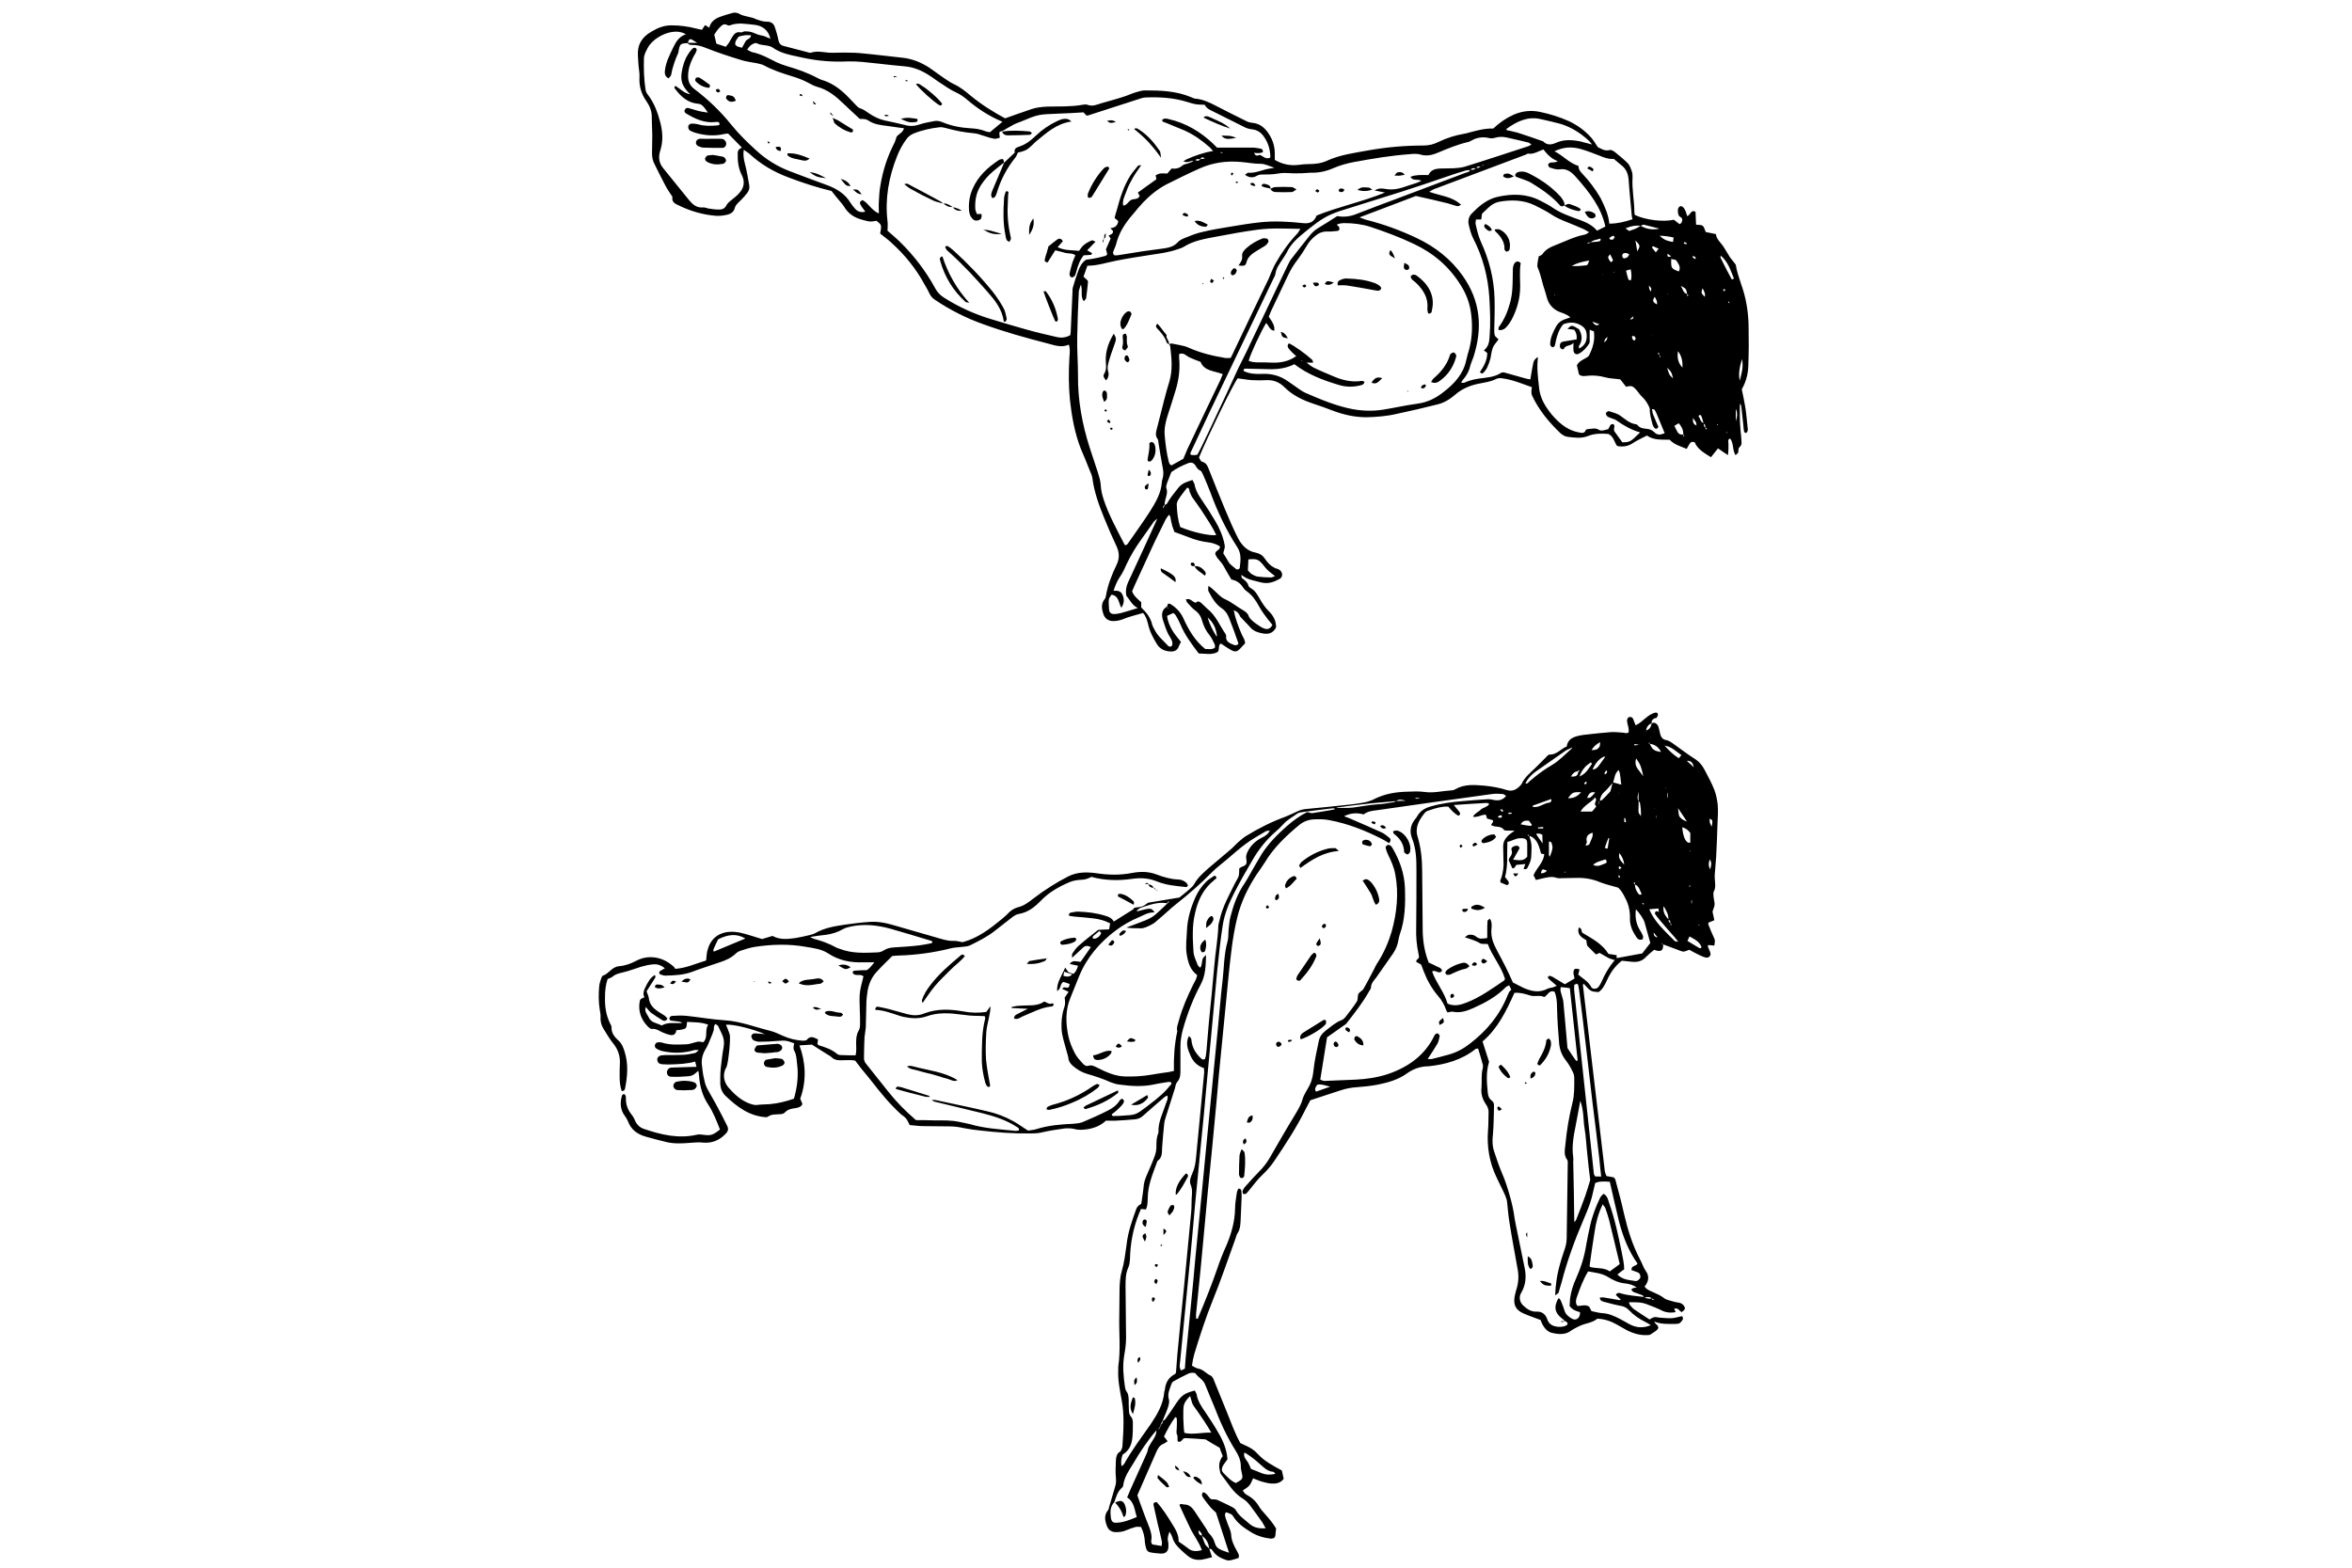 <?xml version="1.0" encoding="utf-8"?>
<!-- Generator: Adobe Illustrator 19.2.0, SVG Export Plug-In . SVG Version: 6.00 Build 0)  -->
<svg version="1.1" id="Layer_2" xmlns="http://www.w3.org/2000/svg" xmlns:xlink="http://www.w3.org/1999/xlink" x="0px" y="0px"
	 viewBox="0 0 900 600" style="enable-background:new 0 0 900 600;" xml:space="preserve">
<g>
	<path d="M632,276.8c0.5-0.1,1-0.3,1.3-0.1c0.5,0.2,1,0.7,1.2,1.2c0.4,1,0.5,2,0.8,3.1c0.3,1.1,0.9,2,2.1,2.2
		c1.2,0.2,2.1,0.9,3.1,1.6c2.6,1.8,5.1,3.8,7.8,5.5c1.8,1.1,3.1,2.6,4,4.4c1.3,2.5,2.7,5,3.7,7.6c0.7,1.8,1.1,3.9,1.3,5.8
		c0.2,2.5,0,4.9-0.1,7.4c-0.1,4.1-0.3,8.2-0.5,12.4c-0.1,2.1-0.4,4.2-0.5,6.3c-0.1,0.8-0.1,1.6,0,2.5c0.1,1.5,0.4,3-0.4,4.5
		c-0.3,0.5-0.1,1.4-0.1,2.1c0.1,0.9,0.4,1.9,0.4,2.8c0,0.8-0.4,1.5-0.8,2.8c0.1,0.6,0.4,1.9,0.7,3.3c-0.8,0.3-1.5,0.6-2.2,0.9
		c-0.1,0.2-0.2,0.5-0.1,0.7c0.7,1.8,1.4,3.5,2.2,5.2c0.4,0.9,0.4,0.9,0.1,2.9c-0.7-0.1-1.5-0.1-2.3-0.2c-0.1,0.1-0.2,0.4-0.2,0.5
		c0.3,0.9,0.8,1.7,1,2.6c0.3,1-0.7,1.9-1.7,1.7c-0.9-0.2-1.8-0.6-2.6-1c-1.3-0.6-2.5-1.3-3.8-2c-0.7,0.2-1.5,0.7-2.2,0.7
		c-0.7,0-1.3-0.4-2-0.6c-2-0.7-3.9-1.5-5.9-2.2c-0.1-0.1-0.1-0.8-0.5-0.2c0.2,0,0.4,0.1,0.6,0.1c0,0.3,0,0.7,0,1
		c-0.2,1.4-0.7,1.8-2.1,1.6c-0.3,0-0.7-0.2-1.3-0.4c-1,0.8-2.1,1.7-3.1,2.7c-1.5,1.7-3.3,2.1-5.4,1.9c-1.3-0.1-2.6-0.3-3.9-0.4
		c-2.6,2-4.4,4.6-5.7,7.5c-0.8,1.7-1.6,3.4-3.2,4.5c-3-0.2-3-0.2-5.7-3.2c-0.1,0.2-0.3,0.4-0.3,0.5c2.8,23.8,5.6,47.5,8.4,71.3
		c0.1,0.6,0.4,1.1,0.6,1.8c0.9,0.2,1.8,0.3,2.8,0.5c0.2,0.3,0.5,0.5,0.6,0.8c1.2,4.4,2.4,8.9,3.4,13.4c1.4,6,3.2,11.8,6.1,17.3
		c0.8,1.4,1.2,3,2.2,4.4c1.4,1.9,1.1,4-0.5,5.9c0.9,1.3,2.3,1.7,3.6,2.3c1.3,0.6,2.5,1.1,3.7,2c0.9,0.8,2.3,1,3.6,1.4
		c0.8,0.3,1.6,0.3,2.4,0.5c0.9,0.2,1.5,0.7,1.9,1.4c0.5,0.8,0.3,1.2-1,2.2c-0.9-0.5-1.5-1.9-2.9-1.3c-0.2-0.1-0.5-0.3-0.3-0.2
		c-0.2,0,0,0,0.3,0.1c0.2,0.4,0.3,0.8,0.6,1.4c-1.9,0.3-3.5,0.2-5-0.5c-2-1-4.1-1.8-6.2-2.6c-2.1-0.8-4.3-0.7-6.7-0.7
		c0.2,0.6,0.3,0.9,0.5,1.2c0.5,0.5,0.9,1.1,1.5,1.5c1.9,1.3,3.9,2.6,5.9,3.9c0.6-0.3,1.2-0.8,1.9-0.9c0.7-0.1,1.4,0.2,2.1,0.2
		c1.5,0.1,3.1,0.3,4.6,0.2c1.2-0.1,2.5-0.5,3.9-0.8c0.1,0.3,0.4,0.9,0.3,1.1c-0.3,0.6-0.7,1.2-1.3,1.6c-0.4,0.3-1.1,0.3-1.7,0.3
		c-2.6,0-5.2,0.2-8-0.9c0.3,0.6,0.4,0.7,0.5,0.8c1.3,1,1.4,1.8,0.2,2.7c-0.7,0.6-1.6,1-2.4,1.6c-3.1,0.4-6-0.4-8.8-1.8
		c-1.2-0.7-2.5-1.4-3.7-2.1c-2.3-1.3-4.7-2.2-7.6-2.3c-1.9,1.7-4.8,1.7-7.2,3c-0.9,0.5-1.9,0.9-2.7,1.5c-2.3,1.8-5,1.5-7.5,0.9
		c-1.8-0.4-3.1-2.1-3.9-3.9c-0.2-0.4-0.3-0.9-0.4-1c-2.3-0.9-4.5-1.6-6.5-2.5c-3-1.3-4-3.3-3.4-6.6c0.2-1,0.5-2.1,0.8-3.1
		c0.7-2.4,0.8-4.9,0.3-7.4c-1-5.7-2.1-11.4-3-17.1c-0.5-2.8-0.7-5.6-1-8.4c-0.1-0.9-0.4-1.8-0.8-2.7c-1-2.3-2.2-4.5-3.2-6.7
		c-2.8-5.8-3.8-11.9-3.3-18.2c0.2-2.1,0.1-4.2,0.2-6.4c0.1-1.2-0.2-2.3-0.9-3.3c-1.4-2-2.1-4.1-1.8-6.6c0.2-2.5-0.2-4.9,0.5-7.4
		c0.1-0.5,0.1-1.2-0.1-1.7c-0.5-1.9-1.1-3.8-1.7-5.8c-0.4,0.1-0.8,0-1,0.2c-5.3,4.2-11.5,5.9-18,6.6c-0.1,0-0.2,0-0.4,0
		c-2.9,0.1-5.4,1-7.8,2.7c-3.3,2.4-7.2,3.5-11.1,4.3c-2.6,0.5-5.4,0.8-8.1,1c-2,0.1-4,0.5-5.9,1.1c-3.9,1.2-7.8,2.6-11.9,3.9
		c-0.6,1.1-1.2,2.2-1.8,3.4c-3.4,6.9-7.6,13.3-11.9,19.7c-1.4,2.1-3,3.9-4.8,5.6c-1.6,1.5-3,3.4-4.4,5.1c-0.5,0.6-1,1.3-1.6,1.9
		c-0.3,0.2-1,0.3-1.2,0.1c-0.2-0.2-0.3-0.9-0.2-1.2c0.3-0.7,0.8-1.4,1.4-2c1.6-1.8,3.1-3.5,4.8-5.2c1.7-1.7,3.1-3.5,4.3-5.6
		c3.1-5.4,6.2-10.8,9.5-16.2c1.1-1.9,2.3-3.7,2.9-5.9c0.5-1.9,1.8-3.6,2.7-5.4c0.9-1.8,1.3-3.7,1.5-5.7c0.4-3.7,1.2-7.4,2-11.1
		c0.3-1.7,1.2-3,2.6-4.1c2-1.5,3.8-3.2,6.2-4.1c0.5-0.2,1-0.6,1.4-1.1c1.5-2,3.1-3.9,4.4-6c0.5-0.8,0.2-2.1,0.6-2.9
		c0.4-0.8,1.5-1.2,1.9-1.9c1.5-2.5,2.8-5.2,4.2-7.8c0.3-0.6,0.6-1.3,1-1.9c2.5-3.8,4.3-7.9,5.6-12.2c2-7.2,2.8-14.6,1.4-22
		c-0.5-2.7-1.6-5.2-2.8-7.6c-0.4-0.8-0.7-1.7-0.9-2.6c-0.1-0.3,0.4-0.8,0.7-1c0.2-0.1,0.7,0,1,0.1c0.4,0.3,0.7,0.6,0.9,1
		c2.8,4.8,4.6,9.8,4.8,15.4c0.2,6,0.1,12-2,17.8c-0.2,0.7-0.4,1.4-0.5,2.1c-0.3,1.9-1,3.6-2.1,5.2c-2.1,3-4.2,6-6.3,9
		c-0.9,1.2-2.1,2.3-2.1,4c0,0.4-0.4,0.8-0.6,1.2c-2.5,4.5-5.6,8.4-8.7,12.4c-0.3,0.4-0.9,0.8-1.4,1.1c-2,1.4-4,2.8-6.1,4.3
		c-0.9,5.4-1.7,10.7-2.6,16.2c0.5,0.2,1.1,0.5,1.6,0.5c4-0.1,8-0.4,12-0.5c4.1-0.2,8.2-0.8,12.2-2.1c7.9-2.7,14.3-7.2,18-15
		c0.2-0.3,0.8-0.7,1.1-0.6c0.3,0.1,0.8,0.7,0.8,1c-0.2,1-0.4,2.1-0.9,3c-1.1,1.9-2.4,3.8-3.7,5.8c0.6,0,1.1,0.1,1.6,0
		c2.2-0.5,4.3-1.1,6.5-1.7c3-0.8,5.7-2.3,8.1-4.2c6.4-4.9,11.4-10.9,14.4-18.5c0.2-0.4,0.4-0.9,0.6-1.3c0.2-0.3,0.5-0.5,0.8-0.8
		c-0.2-0.5-0.5-1-0.8-1.7c-0.5,0.3-1,0.4-1.3,0.7c-3.5,3.6-7.9,6-12.4,8c-2.5,1.1-5,2-7.9,1.4c-0.6-0.1-1.3,0.2-2,0.3
		c-0.2-0.3-0.4-0.6-0.5-0.9c-0.7-2-1.7-3.8-3.1-5.4c-2.4-2.8-4.2-6-5.5-9.4c-0.3-0.9-0.7-1.8-1-2.6c-0.6-0.4-1.2-0.7-1.8-1
		c-0.3-1,0.7-0.9,1-1.9c0-0.1-0.1-0.7-0.2-1.2c-0.7-3.2-1-6.5-0.9-9.8c0.1-7.4,0.1-14.9,0.1-22.3c0-4.1-0.1-8.2-1.7-12.2
		c-1-2.5-0.6-5.1,1.2-7.3c0.3-0.4,0.6-0.7,0.8-1.1c1.1-2,2.9-3.1,5-3.7c4.1-1.2,8.3-1.8,12.5-2.1c3.1-0.3,6.1-0.5,9.2-0.7
		c0.9-0.1,1.9,0.1,2.8,0.3c1.7,0.3,3.3,0,4.5-1.6c-0.5-0.3-0.8-0.6-1.2-0.7c-1.4-0.1-2.8-0.2-4.2,0c-14.7,2-29.4,4.1-44.1,6.2
		c-1.7,0.2-3.5,0.4-5,1.6c-2.5-0.7-4.9-0.6-7.5,0.7c1.4,0.5,2.5,0.9,3.5,1.4c3.6,1.5,7.1,3.1,10.7,4.7c1.2,0.5,2.2,1.4,3.2,2.2
		c0.6,0.5,0.5,1.3-0.2,2c-0.9-0.6-1.9-1.2-2.9-1.7c-6.3-3.2-12.9-5.8-19.9-7.1c-1.9-0.4-4-0.4-6-0.3c-2,0.1-3.9,0.8-5.5,2.1
		c-5.1,4.2-9.9,8.8-13.3,14.5c-1,1.6-2.1,3.1-3.2,4.7c-3.3,5.1-5.9,10.5-7.3,16.4c-1,4.1-1.7,8.3-2.2,12.5c-0.9,7-1.5,14.1-2.2,21.1
		c-0.6,6.1-1.2,12.2-1.8,18.3c-0.6,5.8-1.1,11.5-1.6,17.3c-0.6,6-1.1,12-1.7,18c-0.6,6.1-1.2,12.2-1.8,18.3
		c-0.6,6.5-1.2,12.9-1.8,19.4c-0.6,6.5-1.2,12.9-1.9,19.4c-0.2,2.3-0.5,4.7-0.7,7c-0.1,0.7,0,1.4,0,2.1c0.8,0.2,0.8-0.4,0.9-0.7
		c2.6-6.1,5-12.2,7.2-18.5c1-3,2.2-6,3.5-8.9c1.9-4.5,3.2-9.1,3.3-14c0-2.1,0.4-4.2,0.7-6.3c0.1-0.5,0.4-1,0.6-1.4
		c0.9,0,1,0.5,1.1,0.9c0.1,0.8,0.1,1.6,0.1,2.5c-0.1,3.1-0.3,6.1-0.4,9.2c-0.1,1.5-0.2,3-1.1,4.4c-0.5,0.7-0.6,1.5-0.9,2.3
		c-2.9,7.9-5.5,15.8-8.7,23.6c-2.7,6.7-4.9,13.5-7,20.4c-0.4,1.5-0.7,2.9-0.9,4.5c1,0.5,1.7,1,2.4,1.1c1.9,0.3,3.1,2,4.8,2.7
		c0.6,0.3,1,1.2,1.3,2c1.6,3.9,3.2,7.9,4.8,11.8c1.6,4,3.1,8.2,5.2,12c0.6,0.3,1.3,0.6,1.9,0.9c1.9,0.8,3.5,1.8,4.9,3.4
		c2.5,2.7,5.8,4.4,9.1,6.2c0.2,1,0.5,2.1,0.7,3.2c-1.3,1.7-3,1.9-4.8,1.8c-1.2-0.1-2.3-0.4-3.4-0.7c-1.1-0.3-2.2-0.8-3.5-1.3
		c-0.5,1-0.8,2-1.4,2.7c-0.7,0.8-1.6,1.3-2.5,1.9c0.4,1.2,1.4,1.7,2.3,2.2c1.5,0.9,2.8,2.2,3.7,3.7c0.6,1.1,1.5,2.1,2.4,3.1
		c1.6,1.8,3.1,3.6,4.3,5.6c-0.1,1-0.2,1.9-0.3,2.8c0,0.2-0.2,0.4-0.4,0.8c-0.3,0.1-0.8,0.3-1.2,0.3c-2.7-0.3-5.3-1-7.7-2.5
		c-2.6-1.6-5.1-3.3-6.8-6c-0.5-0.8-0.5-0.8-2.6-1.6c-0.7,0.3-0.6,1-0.5,1.5c0.2,1,0.7,2,1,3c0.5,1.3,1.2,2.7,1.3,4
		c0.1,2.4,1.1,4.3,2.2,6.3c0.4,0.8,1.1,1.6,0.6,2.7c-1,0.3-2.1,0.7-3.2,0.9c-0.5,0.1-1.2,0-1.7-0.2c-1.8-0.6-3.5-1.5-4.7-3.1
		c-0.4-0.5-0.7-1.3-1.6-1.1c-0.2-2.1-1-3.8-2.8-5c0.1-0.9-0.4-1.4-1.3-2.1c0,1.1,0.2,1.9,1.3,2c0.4,1.1,0.7,2.2,1.2,3.3
		c0.4,0.7,1.1,1.2,1.6,1.7c0.4,1.1,0.7,2.2,1.1,3.3c-1.3,0.3-2.6,0.7-3.8,0.9c-2.1,0.3-4-0.1-5.6-1.5c-0.8-0.7-1.6-1.3-2.4-2.1
		c-1.5-1.4-2.8-2.8-3.4-4.9c-0.2-0.7-0.6-1.3-1.1-2.2c-0.5,1.5-0.9,2.6-0.5,3.9c0.1,0.4,0.1,0.9,0.1,1.4c0.1,2.1-0.9,3.2-2.9,3.1
		c-1.4-0.1-2.8-0.2-4.2-0.5c-0.5-0.1-1.1-0.6-1.3-1.1c-0.3-0.9-0.5-1.8-0.6-2.7c-0.1-2-0.5-4-1.5-5.9c-0.6,0-1.3-0.1-2,0
		c-1.2,0.3-2.5,0.8-3.7,1.3c-1.3,0.6-2.7,0.7-4.1,0.7c-1.6-0.1-2.7-0.9-3.2-2.3c-0.8-2-1.2-4.1,0.3-6c0.3-0.3,0.4-0.8,0.5-1.3
		c0.8-2.6,1.5-5.2,2.3-7.8c0.4-1.2,0.4-2.2,0.3-3.4c-0.2-2.2-0.1-4.5,0-6.7c0.1-1.3,0.3-2.6,1.6-3.3c0.3-0.2,0.5-0.8,0.7-1.2
		c0.1-0.3,0.2-0.7,0.2-1c0.4-5.9,0.8-11.8-0.3-17.6c-0.7-3.8-1.5-7.6-1.3-11.6c0-0.4,0-0.7,0-1.1c1-6.6,0.2-13.2,0.4-19.8
		c0.1-3.4,0-6.8,0.1-10.3c0.1-2.1,0.2-4.3,0.8-6.3c1-3.4,1.4-6.9,1.9-10.4c0.5-4.7,2.1-9.2,3.7-13.6c0.4-1,1-1.5,1.9-1.9
		c0.3-2.2,0.7-4.4,0.9-6.6c0.1-1.6,0.6-3,1.2-4.4c1.1-2.5,2.2-5,3.1-7.5c0.4-1.1,0.6-2.3,0.6-3.4c0-1.7,0-3.3,0.6-4.9
		c0.1-0.2,0.2-0.5,0.2-0.7c-0.2-3.8,1.6-7.1,2.7-10.5c0.3-1.1,1.1-2.1,0.7-3.5c-0.4,0.2-0.7,0.3-1,0.5c-2.9,2.5-5.7,4.9-8.5,7.4
		c-0.8,0.7-1.8,1.1-2.9,1.2c-2.4,0.2-4.7,0.4-7.1,0.5c-1.3,0.1-2.6,0-4,0c-2,1.9-4.5,2.9-7.2,3.3c-1.6,0.2-3.2,0.4-4.9-0.1
		c-1.2-0.3-2.6-0.3-3.8-0.2c-3,0.4-6.1,0.9-9.1,1.6c-1.4,0.3-2.8,0.3-4.2,0.3c-6.3,0.1-12.5-0.4-18.7-1.1c-2.1-0.2-4.2-0.5-6.3-0.9
		c-1.8-0.4-3.7-0.7-5.6-0.7c-3.4-0.1-6.8,0-10.3-0.1c-1.6,0-3.3-0.3-5-0.4c-0.5-0.9-0.8-1.8-1.4-2.5c-0.5-0.6-1.2-1.1-1.9-1.6
		c-4.2-3.8-7.8-8.2-11.3-12.7c-1.3-1.7-2.7-3.3-4-4.9c-0.7-0.9-1.4-1.9-2.3-3c-1.7-0.3-3.7-0.1-5.7-0.1c-1.2,0-2.3-0.2-3.2-1.1
		c-0.6-0.6-1.4-0.9-2.1-1.4c-1.7-1.1-3.4-2.1-5.5-3.5c-1.2,0.1-3,0.2-4.8,0.3c2.3,6.1,2.9,13.4,0.3,20.4c0.3,0.6,0.5,1.3,0.8,1.9
		c0,0.1,0,0.2-0.1,0.4c-0.5,0.9-1.4,1.1-2.4,1.3c-1.5,0.2-3,0.4-4.2,1.7c-0.8,0.8-2,0.6-3,0.7c-2.1,0.1-2.1,0.1-3.9,1.1
		c-6.6-0.3-11.4-4-15.9-8.3c-1.2-1.2-1.8-2.8-1.9-4.5c0-2,0-4,0.2-6c0.3-2.7,0.6-5.4,1.1-8.1c0.3-1.7,0.1-3.3-0.6-4.8
		c-0.5-1.1-1-2.2-1.5-3.2c-0.2-0.3-0.7-0.5-1-0.8c-1,0.9-0.4,1.9-0.8,2.7c-0.3,0.9-0.6,1.8-1,2.6c-0.6,1.5-1.2,3.1-2.1,4.5
		c-1.1,1.9-1.6,3.9-1.3,6.1c0.2,1.4,0.3,2.8,0.6,4.2c0.3,1.5,0.6,3,1.3,4.4c1.3,2.5,2.8,4.9,4.1,7.4c1.3,2.4,2.5,4.8,3.7,7.2
		c0.6,1.2,0.2,2.2-0.8,3.1c-2.4,2.5-5.3,3.5-8.6,3.2c-1.7-0.2-3.3,0-4.9,0.1c-3.3,0.3-6.6,0.4-9.8-0.5c-2.4-0.6-4.8-1.2-7.2-1.9
		c-3.1-0.9-5.5-2.6-6.7-5.8c-0.4-1.1-1.2-2-1.8-3c-1.2-2.2-1.2-4.5-0.5-6.9c0.1-0.3,0.4-0.4,0.7-0.6c0.9,0.4,0.8,1.2,0.8,1.9
		c0,2.2,0.7,4.1,2.1,5.9c0.6,0.7,1.1,1.6,1.4,2.4c0.7,1.6,1.9,2.7,3.5,3.2c6.5,2.2,13.1,3.8,20.1,2.2c0.8-0.2,1.6-0.1,2.4,0
		c3,0.4,3.7,0.2,6.5-2c-1.3-3.3-2.6-6.7-4.6-9.7c-2.1-3.2-3.1-6.8-3.4-10.7c-0.1-0.6-0.1-1.2-0.2-1.7c0-0.1-0.1-0.2-0.2-0.3
		c-1.7,1.5-2,1.8-3.6,2c-2.2,0.2-4.5,0.3-6.7,0.2c-1.1,0-1.7-0.9-1.6-1.9c0.1-0.8,0.7-1.5,1.7-1.6c0.9-0.1,1.9,0,2.8-0.1
		c2.2-0.1,4.4-0.1,6.8-0.2c-0.2-0.8-0.3-1.3-0.5-2c-3.2,0.9-6.4,1-9.6,1.1c-1.1,0-2.1,0-3.2-0.1c-1-0.1-1.6-0.7-1.7-1.6
		c-0.1-0.9,0.6-1.7,1.8-1.8c0.8-0.1,1.6-0.1,2.5-0.1c2,0,4,0,6-0.1c1.4-0.1,2.8-0.4,4.2-0.7c0.4-0.1,0.7-0.5,1.4-1.1
		c-0.9,0-1.3-0.1-1.7,0c-4,1.2-8.1,1.3-12.2,0.4c-0.9-0.2-1.8-0.6-2.5-1.1c-0.3-0.2-0.5-0.8-0.4-1.2c0.1-0.6,0.6-1,1.2-1.1
		c0.5,0,1,0,1.4,0.1c3,1,6.1,0.8,9.1,0.7c1,0,2.1-0.3,3.1-0.6c1.8-0.5,1.8-0.6,3.7-0.2c2-1.9,0.4-4.6,1.9-6.7
		c-2.8-1.1-5.5-0.9-8.1-1.1c-0.2,2.5-0.3,2.6-2.2,3c-0.6,0.1-1.2,0.1-1.9,0.2c-0.2,1.4-0.9,2.1-2.4,1.8c-0.9-0.2-1.8-0.5-2.7-0.9
		c-1.4-0.6-2.6-1.6-4.3-1.4c-0.4,0.1-1.1-0.5-1.5-0.9c-2.6-2.7-3.8-5.9-3.1-9.7c0.2-1.1,1-1.1,1.8-1.5c-0.6-1.1-0.4-2.2,0.1-3.3
		c1.3-2.8,2.2-4.2,3.8-5.2c0.5,0.4,0.3,0.8,0.1,1.2c-1.1,1.7-2.2,3.4-3.2,5c0.4,1.1,0.8,1.9,0.9,2.8c0.3,2.2,1.6,3.6,3.3,4.8
		c0.9,0.6,1.8,1.1,2.7,1.7c0.4,0.3,0.8,0.8,1.1,1.1c-0.5,1.1-1.3,1-1.9,0.7c-1.5-0.9-3-1.9-4.4-2.9c-0.7-0.6-1.3-1.4-2-2.2
		c-0.6,1.7,0.5,2.7,1.1,3.9c0.9,2.2,3.2,2.2,5,3.2c2.5-1.5,5.2-0.7,7.9-1c-0.4-0.2-0.9-0.5-1.3-0.5c-1-0.2-2.1-0.2-3.1-0.4
		c-0.2,0-0.4-0.3-0.5-0.4c-0.2-0.9,0.4-1.4,1.2-1.4c1.8-0.1,3.5-0.2,5.3,0c4.9,0.5,9.8,1.4,14.7,1.7c6,0.4,11.5,2.6,17.2,4
		c1.7,0.4,3.3,1.2,4.9,1.9c2.4,1.1,4.9,1.7,7.5,1.9c0.6,0,1.4,0,1.7-0.3c1.4-1.8,2.8-0.9,4.3-0.2c-0.1,0.7-0.1,1.3-0.2,1.8
		c0.2,0.2,0.4,0.4,0.6,0.5c2.4,0.7,4.7,1.5,6.7,3.1c0.4,0.4,1,0.6,1.6,0.6c1.9,0.1,3.7,0.1,5.7,0.1c0.4-1.7,0.2-3.2,0.2-4.7
		c0-1.7,0.1-3.3,1-4.8c0.5-0.9,0.5-1.8,0.5-2.7c0-1.7,0-3.3-0.1-5c-0.2-6.7-0.2-6.7,1.4-13c-1.1-1.2-3.1,0.2-4.1-1.3
		c-0.1-0.6,0.3-0.9,0.8-0.9c1.5-0.1,3.1-0.2,4.6-0.2c1.1-0.7,1.8-1.7,2.9-3c-1.7,0-3,0-4.2,0c-4.8,0.2-9.4-0.7-13.5-3.4
		c-2.6-1.7-5.5-2-8.4-2.5c-6.6-1.2-13.2-1-19.7,0c-1.9,0.3-3.7,0.9-5.5,1.5c-0.6,0.2-1.3,0.6-1.8,1.1c-1.7,1.6-3.7,2.5-5.8,3.2
		c-3.7,1.3-7.4,2.4-11,3.8c-3.3,1.2-6.7,1.3-10.1,1.4c-0.7,0-1.4-0.3-2-0.5c-0.4-0.1-0.5-1-0.1-1.2c0.6-0.4,1.2-0.7,1.9-1.1
		c-1.4-1.2-2.9-1.7-4.6-1.5c-1.5,0.1-3,0.5-4.5,0.9c-2.3,0.7-4.5,1.6-6.7,2.1c-1.5,0.4-3,0.6-4.2,1.7c-0.5,0.4-1.2,0.6-1.9,0.9
		c-0.8,2.3-1,4.7-1,7c-0.1,3.5,0.4,6.8,1.9,9.9c0.3,0.5,0.6,1.1,0.6,1.6c-0.1,2.3,1.3,3.8,2.7,5.1c1.3,1.2,1.8,2.6,2.3,4.2
		c1.5,4.7,1.1,9.3,0.2,14c-0.1,0.6-0.4,1.1-1.3,1.1c-0.6-1.7-0.8-3.6-0.8-5.5c0-1.8,0-3.5,0.1-5.3c0.1-2.8-0.8-5.3-2.6-7.5
		c-1.4-1.7-2.5-3.7-3.7-5.6c-0.8-1.3-1.2-2.8-1.1-4.4c0.1-0.9-0.2-1.9-0.3-2.8c-0.5-3.1-0.5-6.1-0.2-9.2c0.1-0.9,0.4-1.8,0.7-2.7
		c0.1-0.4,0.4-1.1,0.7-1.2c2.3-0.7,3.4-3.4,6.2-3.6c2.2-0.2,4.3-0.9,6.4-2c4.6-2.5,10.1-1.8,14.4,2.1c0.3,0.2,0.4,0.6,0.7,0.9
		c4.2-0.3,7.8-2,11.8-3.2c0.1-0.8,0.1-1.5,0.2-2.1c0.1-0.6,0.1-1.2,0.3-1.7c1.5-6.2,6.8-8.1,12.7-6.8c2.7,0.6,5.4,1.6,8.2,2.4
		c1.3-0.4,2.7-0.8,4-1.2c2.9,1.6,5.9,1.2,8.9,0.8c1.7-0.3,3.5-0.7,5.2-1.1c0.8-0.2,1.6-0.4,2.3-0.8c3.5-2,7.3-2.6,11.2-3.2
		c3.4-0.5,6.8-0.9,10.2-1.1c2-0.1,4,0.2,5.9,0.6c2.5,0.6,5,1.4,7.5,2.1c4.6,1.3,9.3,2.7,13.9,4c1.5,0.4,3,0.7,4.5,0.6
		c1,0,2.1,0.3,3.1,0.5c5.8-1.5,10.5-5.1,15.1-8.9c0.9-0.8,1.8-1.5,2.6-2.4c1-1,2.2-1.7,3.6-2.1c2.2-0.5,4-1.9,5.8-3.3
		c4.2-3.2,8.7-6.1,13.4-8.5c3.4-1.7,7-1.7,10.7-1.2c4.6,0.7,9.1,0.8,13.7-0.1c3.2-0.6,6.3-0.6,9.4,0.6c2.7,1,5.4,1.8,8.2,1.9
		c1.2,0,2.3,0.5,3.2,1.3c0.3,0.3,0.4,0.8,0.6,1.1c-0.3,0.2-0.5,0.5-0.7,0.5c-3.8-0.4-7.7-0.7-11.3-2.2c-3.2-1.3-6.4-1.4-9.7-0.9
		c-5.1,0.7-10.1,0.6-15.3-0.8c-1.1,0.6-2.4,1.1-3.8,1.1c-1.5,0.1-3.1,0.3-4.5,0.9c-4,1.7-7.8,3.8-10.9,7c-2.4,2.5-5,4.6-8.6,5.2
		c-1.1,0.2-1.9,0.8-2.8,1.5c-2.1,1.7-4.3,3.3-6.4,5c-2.9,2.3-6.2,3.9-9.4,5.5c-0.9,0.4-2,0.5-3.1,0.6c-1.5,0.2-3.1,0.2-4.5,0.6
		c-6.4,1.6-13,2.5-19.6,2.7c-0.8,0-1.6,0.1-2.6,0.2c-2,2-4,3.9-5.9,6c-1.9,2-3,4.5-3.5,7.2c-0.3,1.8-0.5,3.7-0.5,5.6
		c-0.1,2.8-0.1,5.7-0.2,8.5c-0.1,1.3-0.4,2.6-0.5,3.8c-0.1,2.7-0.2,5.4-0.2,8.1c0,0.6,0.3,1.4,0.7,1.9c2.8,3.6,5.8,7.2,8.6,10.8
		c3.1,3.9,6.5,7.4,10.6,10.9c2.2,0,4.7,0,7.2,0.1c3.2,0,6.4-0.1,9.5,0.6c1.3,0.3,2.6,0.5,3.8,0.8c5.7,1.7,11.6,2,17.5,2.6
		c0.5,0,0.9-0.1,1.3-0.1c0.3-0.7,0-0.9-0.4-1.2c-4.2-2.8-8.9-4.3-13.7-5.5c-6.1-1.5-12.1-2.9-18.2-4.4c-0.4-0.1-0.7-0.5-1.1-0.7
		l-0.1,0.1c0.7,0,1.4-0.1,2.1,0.1c6.4,1.4,12.9,2.7,19.3,4.2c3.6,0.8,7,2.1,10.2,3.9c1.8,1,3.5,2.3,5.5,3.5c1-0.2,2.2-0.2,3.3-0.6
		c4.5-1.4,9.2-1.8,13.9-2c1.3-0.1,2.6-0.2,3.8-0.7c3.3-1.4,6.5-2.8,9.6-4.4c1.8-0.9,3.4-2.1,4.5-3.9c0.2-0.3,0.5-0.4,0.8-0.6
		c1,0.4,0.9,1.2,0.5,1.8c-0.6,0.9-1.4,1.6-2.1,2.3c-0.7,0.7-1.6,1.3-2.3,1.9c0.2,0.9,0.8,0.6,1.2,0.6c0.9,0,1.9,0,2.8-0.1
		c5.2-0.3,5.2-0.3,9.3-3.4c5.3-4,7-5.6,9.6-8.8c-0.1-0.8-0.8-0.8-1.3-0.7c-1.7,0.3-3.5,0.5-5.2,0.9c-4.5,1-8.9,0.7-13.4,0.1
		c-1.2-0.1-2.3-0.5-3.4-0.9c-2.9-1.3-5.9-2.3-9-3.2c-2.1-0.6-3.9-1.7-5.5-3.1c-0.9-0.8-1.6-1.7-1.7-3c-0.1-0.9-0.5-1.8-0.7-2.7
		c-0.7-2.8-1.8-5.7-1.9-8.6c-0.1-2.6,0.1-5.3,1-7.9c0.5-1.3,0.4-2.5,0.2-3.8l-0.1,0.1c0.4-0.7,0.9-1.3,1.6-2.4
		c-0.9-0.4-1.6-0.8-2.4-1.1c0.1-0.2,0.2-0.3,0.3-0.5c0.3,0,0.7-0.2,0.9-0.1c1.1,0.4,1.5-0.1,1.6-1.3c-0.8-0.3-1.6-0.6-2.4-0.8
		c-0.3,0.2-0.5,0.4-0.6,0.5c-0.6,0.9-0.5,2.3-1.8,3c-0.2-3.4,1.8-5.8,3.1-9c0.5,0.7,0.8,1.3,1.2,1.7c0.6,0.4,1.3,0.5,2,0.7
		c0.9-0.8,1.4-1.9,1.7-3.1c-1-0.2-2-0.4-3.2-0.7c1.3-1.7,2.7-0.8,4.2-0.8c1.3-1.8,2.6-3.7,3.9-5.6c-1.2-0.7-2.2-0.6-3,0.2
		c-1.3,1.2-2.6,2.4-4.2,3.9c0.1-0.8-0.1-1.3,0.1-1.6c0.7-1.1,1.5-2.2,2.4-3c2.5-2.2,5.1-4.2,7.5-6.1c1.6-0.1,2.9-0.2,4.2-0.2
		c0.1-0.8,0.3-1.4,0.4-2.3c-2-1.1-4.1-1.6-6.3-1.9c-2.5-0.3-4.9-0.5-7.4-0.7c-0.7-0.1-1.4-0.2-2-0.3c-0.2-0.7,0.1-1.1,0.6-1.2
		c0.9-0.2,1.9-0.4,2.8-0.4c3.5,0.1,7,0.5,10.5,1.6c1.3,0.4,2.4,0.8,3.2,2.2c2.4-1.5,4.7-3,7-4.4c0.4-0.2,0.6-0.6,1-1l-0.1,0.1
		c3.2-0.4,3.2-0.4,5.2-1.9c4.1-0.7,7.9-1.3,12-2c1.2-1,2.7-2.1,4.1-3.4c0.6-0.5,1.2-1.1,1.6-1.8c1.3-2.4,3.4-4.2,5.4-6
		c2.8-2.4,5.6-4.7,8.4-7.1c1-0.8,1.8-1.8,2.8-2.7c1.1-0.9,2.1-1.9,3.3-2.6c4.7-2.9,9.7-5.4,14.9-7.3c1.5-0.6,3-1.3,4.5-2
		c1.2-0.6,2.4-0.9,3.7-1c5.3-0.5,10.5-1,15.8-1.6c1.3-0.1,2.6-0.3,3.9-0.5c2.2-0.3,4.4-0.7,6.4-1.8c3.9-1.9,8-2.6,12.3-2.7
		c2.2-0.1,4.5-0.2,6.7,0.1c3.5,0.5,6.8-0.4,10.2-0.6c0.6,0,1.2-0.2,1.7-0.5c3.5-2,7.3-1.6,11.1-1.3c2.9,0.3,5.8,0.8,8.6,1.7
		c2,0.6,3.6-0.2,5-1.7c0.2-0.3,0.5-0.5,0.6-0.8c1.2-2.6,3.5-4.3,5.5-6.3c1.2-1.2,2.3-2.3,3.5-3.5c0.5-0.5,1.1-1.3,1.6-1.3
		c2.8,0.1,4.3-2.2,6.6-3.1c0.4-2.9,2.6-3.7,5-4.2c0.9-0.2,1.9-0.3,2.8-0.4c3-0.3,6.1-0.7,9.1-0.9c1.5-0.1,3,0.1,4.6,0.2
		c0.7,0,1.3,0.5,2.2-0.1c0.2-1.1-0.2-2.4-0.5-3.6c-0.3-1.3,0.1-2.2,0.9-2.3c1-0.1,1.4,0.7,1.6,1.5c0.2,0.5,0.4,1.1,0.7,1.7
		c2.9-1.4,4.6-4.3,7.7-4.9c0.2,0,0.4,0.1,0.6,0.2c0.5,0.8,0,1.3-0.4,1.9C633,274.8,631.8,275.5,632,276.8c-1.2,0.5-2,1.4-2.1,2.9
		c-0.1,0-0.2,0-0.3,0.1c0,0,0,0.1,0,0.2c0.1-0.1,0.2-0.3,0.2-0.4C631.3,279.2,631.8,278.1,632,276.8z M644.8,290.3l-0.1-0.1
		L644.8,290.3c0.2,0.2,0.4,0.5,0.6,0.8c1,0.9,1.9,1.8,2.9,2.7c0.3,0.2,0.5,0.5,0.8,0.7c0.2,0.2,0.5,0.5,0.7,0.7c0,0.1,0,0.2,0.1,0.3
		c0,0,0.1,0.1,0.2,0.1c-0.1-0.1-0.2-0.2-0.4-0.3c-0.2-0.2-0.5-0.5-0.7-0.7c-0.3-0.2-0.5-0.5-0.8-0.7c-0.3-1.5-0.8-2.9-2.8-2.7
		C645.2,290.9,645,290.6,644.8,290.3z M605.8,282.4c0.1-0.1,0.2-0.1,0.3-0.2C606,282.3,605.9,282.4,605.8,282.4c0,0.2,0,0.2,0,0.3
		C605.8,282.6,605.8,282.5,605.8,282.4z M616.5,288.3l-0.2,0L616.5,288.3l0.1-0.3L616.5,288.3z M606,302.5c-0.3,0.2-0.5,0.5-0.8,0.7
		c-3.3-0.1-3.5,0-5.2,2.3c2.2,0.1,3.8-0.8,5.1-2.4C605.4,302.9,605.6,302.7,606,302.5C606.1,302.3,605.9,302.5,606,302.5z
		 M639.2,353.3c0,0.2,0,0.4,0.1,0.6c0,0.1,0.1,0.2,0.1,0.3c0.1-0.2,0.2-0.4,0.2-0.4C639.5,353.6,639.3,353.5,639.2,353.3
		c-0.1-0.5,0-1.1-0.8-1.3c0.2-2-0.9-3.6-1.8-5.2c-0.4,2.1,0.5,3.7,1.9,5.1C638.5,352.4,638.5,353,639.2,353.3z M611.6,308
		c0.2-0.5,0.4-1,0.5-1.5c0.3-0.1,0.7-0.1,0.9-0.3c1.1-1,2.1-2.1,3.2-3.3c0.3-1,0.6-2.3,0.9-3.5c0.9,0.3,1.9,0.5,3.3,0.9
		c-0.4-2-0.2-3.8-1-5.6c-1.7,1.4-1.5,3.3-2.2,4.8c-1,1.1-1.9,2.3-3,3.3c-1.2,1-1.9,2.2-2,3.8C611.6,306.9,611.7,307.5,611.6,308
		c-0.2,0.3-0.5,0.6-0.7,0.8c-0.2-0.4-0.6-0.7-0.6-1.1c0-0.8,0.9-1.4,0.1-2.5c-1.6,2-4.2,2.9-5.6,5.4c1.6,0,3,0,4.4,0
		c0.6-0.6,1.1-1.3,1.6-1.9C611.1,308.5,611.3,308.3,611.6,308z M443.7,546.7c0.2-0.5,0.4-1,0.6-1.5c0.6-0.3,0.6-0.9,0.7-1.4
		c0.3-0.2,0.6-0.3,0.8-0.5c1.5-2.1,3-4.2,4.4-6.4c2-2.9,3.1-3.7,7-4.7c0.2,0.5,0.6,1,0.7,1.5c0.4,2.5,1.8,4.6,3.2,6.6
		c1.7,2.5,3.4,5.1,4.9,7.7c2,3.3,3.4,6.7,3.7,10.5c-0.6,0.9-1.3,1.7-1.8,2.6c-0.5,0.9-0.5,1.9,0.2,2.6c1.5,1.5,2.9,3.1,4.8,3.9
		c2.9-1.6,2.8-1.6,2.1-4.7c-0.1-0.4-0.2-0.9-0.2-1.4c0.1-2.3-0.8-4.4-2-6.3c-3.4-5.4-6-11.2-8.3-17.2c-1.1-2.7-2.3-5.4-3.4-8.2
		c-0.7-1.8-2.6-2.6-3.6-4.1c-0.2-0.3-0.9-0.3-1.3-0.3c-0.5,0-1,0.1-1.4,0.3c-1.9,0.9-3.8,1.9-5.6,2.9c-0.4,0.2-0.8,0.6-0.9,1
		c-0.7,2-1.7,3.9-1,6.1c0.2,0.7,0,1.6-0.2,2.4c-0.6,1.9-1.4,3.7-2.2,5.6c-0.2,0.5-0.5,1-0.7,1.4c-0.2,0.5-0.4,1-0.6,1.5
		c-0.3,0.2-0.6,0.4-0.9,0.6c-3.5,4-6.4,8.4-9.1,13c-1.6,2.6-3.4,5.1-3.8,8.3c0,0.3-0.2,0.7-0.5,0.9c-1.7,1.5-2.2,3.5-2.9,5.5
		l0.1-0.1c-1.8,1.8-1.7,4-1.4,6.2c0.2,1.3,0.8,1.9,2.1,1.8c2.7-0.1,5.2-1.1,7.8-2.2c-0.9-2.7-0.9-5.7-3.7-7.5c0.5-1.2,1-2.3,1.4-3.3
		c1.8-4.1,3.7-8.1,5.5-12.2c0.4-0.9,0.8-1.7,1-2.6c0.1-1,0.7-1.7,1.1-2.5c1-1.7,2.4-3.2,2.2-5.4
		C443.2,547.1,443.4,546.9,443.7,546.7z M619.4,303.2c-0.2,0.4-0.4,0.8-0.2,0.4C619.2,304,619.2,303.6,619.4,303.2
		c0-0.3,0.1-0.5,0-0.3C619.5,302.6,619.5,302.9,619.4,303.2z M632.1,497c0.1,0.6,0.3,0.7,0.9,0.3C632.6,497.3,632.3,497.2,632.1,497
		c-0.9-0.9-2-0.5-3-0.5c-0.2-0.2-0.3-0.6-0.5-0.7c-1.1-0.5-2.3-0.8-3.5-1.3c-0.3-0.1-0.6-0.6-0.9-0.9c0.7-0.9,1.6-0.7,2.3-0.8
		l0.1,0.2l-0.2-0.1c-1.3-1.1-2.9-1.5-4.5-1.7c-2.4-0.2-4.6-1.2-6.5-2.4c-2.4-1.5-5-1.7-7.7-2.2c-2,3.3-3.2,6.7-4.4,10.1
		c-0.3,1-0.5,2.1,0.3,3.1c1.5,0.1,3-0.7,4.5,0.3c0.3,0.5,0.6,1.1,0.9,1.7c1.5,0.3,2.8,0.7,4.2,0.8c2.3,0.1,4.3,1,6.3,2
		c1.4,0.7,2.7,1.5,4,2.2c2.6,1.4,5.2,1.6,8.2,0.4c-0.8-0.5-1.4-0.9-2-1.2c-2.3-1.1-4.5-2.6-6.3-4.5c-1-1.1-2.2-1.6-3.7-1.8
		c-2.1-0.4-4.1-1-6.1-1.5c-0.6-0.2-1.4-0.4-1.4-1.6c0.5,0,1.1-0.1,1.6,0c2,0.3,3.9,0.7,5.9,1c0.1,0,0.3-0.1,0.5-0.2
		c-0.7-0.6-1.3-1.2-1.9-1.8c0.6-1,1.3-0.8,1.9-0.6c2.9,0.9,6,1,9,1.4C630.1,497.1,631.1,497.1,632.1,497z M632.8,356.9
		c-0.1-0.1-0.1-0.1-0.2-0.2C632.7,356.8,632.8,356.8,632.8,356.9c0,0.8,0,1.6,1.5,1.9C633.7,358,633.3,357.5,632.8,356.9z
		 M589.6,334.2c0.9,0.1,1.8-0.2,2.3-1C590.1,332.5,590.1,332.5,589.6,334.2c0,0.1-0.1,0.2-0.2,0.3
		C589.5,334.4,589.5,334.3,589.6,334.2z M603.7,295.2c-1.2,0.1-1.9,0.9-2.6,2c1.6,0.1,2.7-0.1,2.8-1.8c0.4-0.1,0.6-0.2,0.2-0.6
		C603.9,294.9,603.8,295,603.7,295.2z M627,306.7c0-1.2,0-2.5,0-3.7C626.8,304.2,626.3,305.5,627,306.7c0.1,1.3-0.1,2.7,0,4.1
		c0,0.5,0.6,1,0.9,1.6c0.1-1.8-0.1-3.6-0.4-5.3C627.5,307,627.2,306.9,627,306.7z M625.6,338.5c0-0.2,0.1-0.4,0-0.6
		c0-0.1-0.2-0.2-0.3-0.3c0,0.2-0.1,0.4-0.1,0.6C625.3,338.3,625.5,338.3,625.6,338.5c0,1.3,0.5,2.4,1.3,3.5c0.2,0.3,0.6,0.7,1.3,0.2
		C627.5,340.9,627.3,339.2,625.6,338.5z M590.3,322.8c0.1,0.3,0.2,0.5,0.1,0.3C590.6,323.3,590.4,323.1,590.3,322.8
		c-0.1-1.1-0.1-2.2-0.1-3.3c-0.8-0.4-1.5-0.7-2.4-0.3C588.7,320.6,589.5,321.7,590.3,322.8z M631.3,284.7c-0.1-0.3,0-0.8-0.5-0.2
		C631,284.5,631.2,284.6,631.3,284.7c1,2.2,1.6,2.7,4.3,3.1C634.7,286,633.3,284.9,631.3,284.7z M609.4,318.7
		c-1.7,0.5-2.7,1.5-2.2,3.5c0.1,0.4-0.4,1-0.6,1.5l-0.2,0l0.2-0.1c0.7,0,1.5-0.1,1.7-0.8C608.8,321.4,609.7,320.2,609.4,318.7
		l0.1-0.2L609.4,318.7z M609.4,294.5c1.2,0,1.9-0.8,2.5-1.6c0.8-1.1,1.6-2.2,2.4-3.3c0.1-0.1,0.2-0.1,0.3-0.2c0,0,0-0.1,0-0.2
		c-0.1,0.2-0.1,0.3-0.2,0.5c-0.2,0-0.5-0.2-0.7-0.1C611.9,290.4,610.4,292.2,609.4,294.5c0,0.1-0.1,0.2-0.2,0.3
		C609.3,294.7,609.4,294.6,609.4,294.5z M637,285.4c0-0.1,0-0.2-0.1-0.3c0-0.1-0.1-0.1-0.2-0.1C636.8,285.1,637,285.2,637,285.4
		c1.6,1.8,3.3,3.5,5.4,4.8c0.4-0.5,0.7-0.8,1-1.2C641.3,287.6,639.6,285.7,637,285.4z M534.3,306.6c-3,0.3-6.1,0.5-9.1,0.8
		c-4.4,0.5-8.9,1-13.3,1.6c-0.3,0-0.6,0.3-0.9,0.5c-0.5,0-0.9-0.2-1.4-0.1c-3.7,0.4-7.5,0.9-11.2,1.4c-0.7,0.1-1.5,0.2-2,0.6
		c-1.8,1.3-3.8,2.3-5.3,4c-1,1.1-2.1,2.2-3.3,3.2c-3.5,3.1-6.3,6.7-8.6,10.7c-2.4,4.1-4.7,8.1-6.9,12.4c-2,3.9-3.7,7.9-4.4,12.3
		c-0.9,5.7-1.5,11.5-2.1,17.2c-0.6,6.1-1.1,12.2-1.7,18.3c-0.9,9.6-1.8,19.2-2.7,28.9c-0.5,5.6-1,11.3-1.6,16.9
		c-0.8,8.6-1.7,17.1-2.5,25.7c-0.8,8.7-1.5,17.4-2.4,26.1c-1.1,11.3-2.2,22.5-3.3,33.8c-0.1,1.1-0.5,2.3,0.3,3.6
		c0.5-0.2,1-0.4,1.5-0.7c0.1-1.5,0.2-2.8,0.3-4.1c0.7-6.7,1.3-13.4,2-20.1c0.6-6,1.2-12,1.7-18c0.8-8.1,1.6-16.2,2.4-24.3
		c0.6-6.2,1.2-12.4,1.8-18.7c0.9-9.2,1.8-18.3,2.7-27.5c0.6-6.1,1.2-12.2,1.8-18.3c0.6-5.8,1-11.5,1.7-17.3c0.6-5,0.5-10.1,1.9-15.1
		c0.4-1.3,0.3-2.8,0.4-4.2c0.2-1.8,0.3-3.5,0.7-5.2c1.2-4.6,2.7-9,5.5-13c0.4-0.6,0.7-1.2,1.1-1.8c1.8-3.2,3.6-6.4,5.5-9.5
		c2.6-4,5.9-7.3,9.5-10.5c2.4-2.1,5-4,7.8-5.4c0.7,0.1,1.4,0.5,2,0.4c2.8-0.4,5.6-0.9,8.4-1.4c0.1,0,0.2-0.4,0.3-0.6
		c2.2,0,4.4,0.1,6.6-0.1c3.3-0.4,6.6-1.1,10-1.3c2-0.1,3.9-0.5,5.9-0.8C533.7,307,533.9,306.7,534.3,306.6c1.2-0.1,2.4-0.1,3.6-0.1
		C536.7,306.1,535.4,305.7,534.3,306.6z M642.1,360.3c0,0.1,0,0.2,0,0.3c0,0.1,0.1,0.1,0.2,0.1C642.2,360.7,642.1,360.5,642.1,360.3
		c-0.5-0.5-0.8-1.1-1.3-1.6c-2-2.3-4-4.5-5.9-6.8c-0.7-0.8-1.2-1.6-1.7-2.3c0.4-1.4,1.1-0.7,1.7-0.5l0.1,0.1l-0.2-0.1
		c-0.1-0.4-0.1-0.8-0.2-1.4c-1.3,0.1-2.4,0.2-3.5,0.3c1.4,3.4,3.6,5.9,6,8.4c1,1,1.9,2,3,3C640.5,359.9,641.1,360.6,642.1,360.3z
		 M601.6,286.1c-0.8,0.4-1.7,0.7-2.5,1.2c-3.9,2.7-7.7,5.4-11.6,8.1c-1.6,1.2-2.9,2.6-3.8,4.4c0.8,0.3,1.1-0.3,1.5-0.7
		c2.7-2.3,5.5-4.5,8.5-6.2c2.9-1.7,5.1-4.1,7.6-6.3C601.5,286.5,601.5,286.2,601.6,286.1c0-0.2,0.1-0.2,0.2-0.3
		C601.7,285.9,601.7,286,601.6,286.1z M598.8,505.6L598.8,505.6c-0.4-0.4-0.9-0.9-1.5-1.3c-2.5-2.2-2.7-4.2-1-7.4
		c0.2,0.1,0.5,0.1,0.6,0.3c0.3,0.4,0.4,0.8,0.6,1.2c0.5,1.2,0.9,2.4,1.3,3.6c0.5,1.3,1.6,2,2.7,2.7c1.3,0.7,2.5,0.2,3-1.3
		c0.1-0.3,0.1-0.7,0.1-1.2c-1.4-0.4-2.9-0.8-4-2.4c0.1-0.8,0.1-1.9,0.2-2.9c0.4-2.6,1.1-5,2.2-7.4c1.9-4.2,3.3-8.6,4-13.2
		c0.4-2.3,0.9-4.6,1.4-6.9c0.8-3.8,2.2-7.5,3.9-11c0.3-0.6,0.8-1,1.3-1.5c1.5,0.8,1.7,2.2,2.1,3.4c2.2,6.2,3.6,12.7,4.9,19.2
		c0.4,2.1,0.9,4.1,0.9,6.3c-0.8,0.6-1.7,1.2-2.6,2c2.1,2.1,4.6,2.1,7,2.5c0.7,0.1,1.7-0.8,1.8-1.5c0.1-0.8-0.3-1.6-1.2-1.9
		c-0.7-0.3-1.5-0.5-2.2-0.8c-0.2-1.8,1.8-1.4,2.3-2.5c-3.4-4.8-5.5-10.1-7-15.8c-0.6-2.5-1.2-5-1.8-7.6c-0.6-2.6-1.2-5.2-1.8-7.9
		c-2.1-0.1-4-0.3-5.6,0.5c-0.7,2.7-1.1,5.2-1.9,7.5c-0.7,2.2-1.7,4.4-2.6,6.6c-3.3,7.7-6.2,15.6-8.3,23.7c-0.4,1.4-0.8,2.7-1.2,4.1
		c-0.1,0.3-0.6,0.5-1.3,1.1c0.1-1.7,0.1-2.9,0.3-4c0.4-4.4,1.6-8.6,3-12.7c0.6-1.7,1.1-3.3,1.1-5.2c0.1-9.4,0.3-18.9,0.4-28.3
		c0-0.6,0.1-1.3-0.2-1.7c-1.4-1.8-0.9-3.9-0.7-5.8c0.5-5.4,1.4-10.8,2.7-16c0.8-3.1,0.7-6.3,0.7-9.5c0-0.8-0.2-1.7-0.6-2.4
		c-0.7-1.5-1.5-2.9-2.5-4.2c-1.6-2-2.5-4.2-2.7-6.8c-0.4-4.6-0.7-9.2-0.8-13.8c0-2-0.2-4-0.9-5.8c-2.1-0.9-2.6,1.3-4,2
		c-1.6-0.9-3.5,0-5.4-0.6c-1.9-0.6-3.8-1.2-6-1c-3.1,6.9-6.4,13.7-12.2,18.6c0.9,2.8,1.7,5.3,2.5,7.8c-1.2,3.9-0.9,7.8-0.5,11.7
		c0.1,1.2,0.4,2.3,1.5,3.1c0.6,0.5,0.9,1.1,0.9,1.8c-0.1,3.7-0.1,7.3-0.4,10.9c-0.3,2.4-0.3,4.7,0.5,7c0.9,2.7,1.8,5.4,2.9,8
		c1.2,2.7,2.1,5.5,2.9,8.3c0.9,3.1,1.6,6.1,2,9.3c0.1,0.7,0.3,1.4,0.4,2.1c1.1,5.5,2.3,11.1,3.4,16.6c0.7,3.3,0.5,6.5-1.3,9.6
		c-1,1.6-0.6,3.6,0.8,4.9c1.4,1.3,3,2.4,5,2.3c2.2-0.1,3.5,1,4.2,3c0.2,0.6,0.6,1.3,1.1,1.7c1.3,1.3,4.7,1.5,6.3,0.5
		c0.4-0.3,0.5-0.8,0-1.2C599.5,505.9,599.1,505.8,598.8,505.6z M618.6,366.7c3.2-0.6,6.4-1.2,9.8-1.8c1-1.3,2.1-2.7,3.1-4
		c-0.8-2.8-1.5-5.4-2.2-7.9c-0.4-1.3-1.9-3.5-3.3-5c-0.4,2.8,0,5.4,1.4,7.8c0.5,0.8,1,1.6,1.3,2.5c0.1,0.3,0,1-0.2,1.2
		c-0.3,0.2-0.9,0.2-1.3,0.1c-0.3-0.1-0.6-0.4-0.8-0.6c-1.5-2.1-2.7-4.5-2.7-7.2c0.1-2.9-0.4-5.5-1.8-8.1c-0.8-1.6-1.6-3.1-2.8-4
		c-2.4-0.7-4.6-1.2-6.7-2c-3-1.3-6.1-1.8-9.3-1.7c-1.8,0.1-3.5,0-5.3,0.1c-0.7,0-1.5,0.1-2.1-0.1c-1.9-0.7-3.7-0.2-5.5,0.2
		c-0.8,0.2-1.6,0.4-2.5,0.6c-0.3-0.7-0.6-1.3-0.9-1.8c1.2-2.9,3.9-4.9,4.1-8.1c-0.5-0.1-0.8-0.1-1.2-0.2c-0.8-2.7-1.3-5.6-4.4-6.8
		c-0.2-0.1-0.3-0.3-0.5-0.4c-0.1,0-0.2,0-0.3,0c0.1,0.1,0.2,0.3,0.3,0.4c0.2,0,0.4,0,0.6-0.1c0,0.2-0.2,0.5-0.1,0.7
		c1.1,2.5,0.7,5.1,0.6,7.7c-0.1,1.3-0.8,2.7-1.4,3.9c-0.2,0.5-0.8,0.8-1.5,0.4c0.2-0.5,0.4-1,0.7-1.8c-1.3,0.1-2.4,0.2-3.4,0.3
		c-0.6,0.5-0.6,1.5-1.6,1.3c-0.5-1-0.9-2-1.4-3.1c0.2-0.4,0.2-0.8,0.4-1c0.7-0.9,1.1-1.7,0.7-2.9c-0.3-0.8,0.5-1.3,1.2-1.5
		c0.9-0.3,1.6-0.1,1.9,0.8c-0.8,1.5-1.6,2.8-2.5,4.4c2,0.2,3.8,0.8,5.4-1.1c0-1.4,0-3.1,0-4.7c0-2-0.5-2.4-2.6-2.4
		c-1.8,0-3.2,1.1-5,1.4c-0.2,4.6,0.3,9.1-0.9,13.5c0.5,0.6,0.9,1,1.2,1.5c0.4,0.6,0.4,1.1-0.4,1.6c-0.7-0.3-1.6-0.7-2.4-1
		c-0.1,0-0.1-0.2-0.2-0.4c0-0.3,0-0.6,0.2-0.9c0.9-2.5,1.2-5,1-7.6c-0.1-1.5,0-3.1-0.1-4.6c-0.1-1.8,0.6-3.2,1.8-4.4
		c0.7-0.7,1.5-1.2,2.6-2c-1.2,0-2,0-2.8,0c-0.5,0-1.1,0-1.3-0.3c-1.1-1.5-2.8-1-4.2-1.5c-0.3-0.1-0.6-0.3-0.7-0.3
		c0.2-0.9,1.1-1.1,0.6-1.9c-0.7-0.2-1.5-0.4-2.1-0.6c-0.5-0.5,0-1.4-0.9-1.5c-1.5,0.1-2.8,1.1-4.6,0.8c0.8-1.4,2.1-1.8,3-2.7
		c0.9-0.9,2.4-0.9,3.3-2.2c-0.5-0.2-0.8-0.4-1-0.4c-4.1,0.2-8.2,0.5-12.6,0.8c0.9,1.1,1.6,1.9,2.2,2.7c0.3,0.5,0.4,1.1-0.5,1.4
		c-1.5-0.9-2.7-2.1-3.8-3.5c-2.5-0.1-4.9,0.6-7.2,1.4c-0.7,0.2-1.4,0.5-1.8,1c-2.2,2.7-3.9,5.6-2.7,9.3c1.3,4.3,1.7,8.8,1.7,13.3
		c0.1,7.6,0.1,15.1,0.2,22.7c0.1,4.2,0.8,8.2,2.3,12c1,0.5,1.9,0.8,2.7,1.3c0.9,0.5,2.1,0.6,2.4,1.8c-0.1,0.1-0.1,0.3-0.2,0.3
		c-1.2,1.1-2.3-0.8-3.6,0c1.5,4.4,4.7,7.9,5.9,12.3c2.6,1.2,5,0.5,7.3-0.4c5.2-2,9.7-5.3,14.3-8.4c0.2-0.1,0.2-0.4,0.4-0.6
		c-1.4-4.9-4.9-8.7-6.6-13.4c-1.2-0.1-2.3,0.1-3-0.3c-1.7-1.1-3.6-1.5-5.8-2.3c0.7-0.4,1-0.8,1.4-0.9c1.1-0.2,2.2,0,3,0.7
		c1.3,1.1,2.6,0.7,4.2,0.5c0-1,0-1.8,0-2.6c0-1.3,0-2.6,0.1-3.9c0-0.3,0.5-0.6,0.9-0.9c0.9,1.4,0.7,2.7,0.6,4
		c-0.2,2.3,0.3,4.4,1.3,6.5c0.8,1.7,1.7,3.3,2.6,5c0.5,1,1.1,2.1,1.6,3.1c1,2,1.9,4,2.7,5.8c1.6,0.8,2.8,1.5,4.1,2.1
		c3,1.3,6,2,9.2,0.3c0.6-0.3,1.4-0.3,2-0.5c0.5-0.2,1-0.4,1.5-0.6c-1.2-1.1-2.3-1.9-3.3-2.9c-0.1-0.1-0.1-0.5,0-0.6
		c0.1-0.2,0.4-0.4,0.6-0.3c0.4,0.1,0.9,0.2,1.3,0.5c1.5,0.9,3,1.8,4.5,2.7c1.3-0.8,2.5-1.5,3.7-2.2c-0.1-0.7-0.3-1.3-0.4-1.8
		c0-0.2,0-0.5,0-0.7c0.1-1.2,0.6-1.5,2.3-1c-0.1,0.6-0.3,1.3-0.5,2c1.7,1.5,3.9,2.6,5,4.8c0.5,0.9,2.1,0.8,2.8-0.1
		c0.5-0.7,0.9-1.4,1.2-2.1c1.2-2.8,2.8-5.5,4.7-7.8C618.1,367.2,618.3,367,618.6,366.7z M446.6,345.7c-3.5-0.6-6.7,0.6-10,1.7
		c-0.3,0.1-0.7,0.3-0.9,0.5c-0.2,0.3-0.8,0.4-0.6,0.9c5.4-1.4,5.4-1.4,6.7,0.4c-2.5-0.1-4.2,1.1-6.1,1.9c-3.1,1.3-5.9,2.9-8.6,4.9
		c-6.3,4.7-11.2,10.4-14.2,17.7c-1.1,2.7-2.2,5.5-3.3,8.2c-2,4.8-1.8,9.7-0.8,14.6c0.5,2.3,1.4,4.5,2.5,6.6c0.7,1.4,1.9,2.7,3,3.9
		c0.5,0.6,1.3,1.2,2.2,0.9c1.3-0.4,2.3,0.2,3.3,0.7c3.4,1.7,6.8,3.3,10.7,3.4c3.4,0.1,6.8-0.1,10.2-0.7c2.2-0.4,4.4-0.7,6.6-1
		c0.5-0.1,1.1-0.3,1.9-0.4c-0.1-5.2,0.2-10.2,1.3-15.2c-0.4-1.5,0.3-2.8,0.6-4.1c1.3-4.8,3.3-9.3,5.5-13.8c0.6-1.1,1.3-2.2,1.5-3.6
		c-2.7-2-3.5-4.9-4-8c-0.5-3.1,0-6.1,0.1-9.2c0.2-4.3,1.4-8.4,3.1-12.3c1-2.3,2.4-4.4,4.1-6.1c0.9-0.9,2-1.6,3.1-2.3
		c0.4-0.3,0.9,0,1,0.8c-0.8,0.7-1.7,1.4-2.5,2.2c-3.1,3.1-4.8,7-5.7,11.2c-1.2,4.9-0.9,9.9-0.6,14.8c0.1,1.7,1,3.4,1.6,5
		c0.1,0.4,0.5,0.6,1,1.1c0.8-1.2,0.5-2.5,1-3.6c0.1-0.3,0.5-0.6,1.2-1.3c-0.1,4.2-0.2,7.8-2,11.2c-2.9,5.4-5.1,11.1-6.8,17.1
		c-0.6,2.2-1,4.4-1,6.6c0,2.9,0,5.9,0,8.8c0,1.8,0.1,3.5-1.3,5c-0.5,0.6-0.6,1.5-0.8,2.3c-1.1,3.5-2.2,7-3.3,10.4
		c-0.3,1-0.7,2-0.8,3.1c-0.3,3-0.6,6.1-0.8,9.2c-0.1,1.9,0.1,3.8-1.7,5.1c-0.2,0.1-0.2,0.4-0.3,0.6c-1.6,4.4-3.5,8.8-3.5,13.6
		c0,0.9-0.1,1.9-0.2,2.8c-0.1,0.5-0.3,1.1-0.5,1.6c-0.7-0.1-1.3-0.1-1.9-0.2c-2.4,5.4-3.7,10.9-4.1,16.7c-0.1,1.9,0,3.9-0.7,5.6
		c-1.1,2.4-1.1,4.8-1.1,7.2c0,6.6,0.2,13.2,0.2,19.8c0,2.2-0.3,4.5-0.7,6.7c-0.7,4.1-0.3,8.2,0.3,12.3c0.1,0.6,0.3,1.2,0.6,1.6
		c0.7,0.9,0.7,1.9,0.8,3c0,1.4,0,2.8,0.1,4.2c0,0.9,0.2,1.8,0.9,2.6c0.5,0.5,0.6,1.5,0.6,2.3c0,1.9,0,3.8-0.2,5.7
		c-0.3,2.6-1.3,4.9-3.7,6.3c-0.5,1.4-0.8,2.8-0.4,4.5c0.4-0.4,0.7-0.6,0.9-0.8c3-5.4,6.7-10.3,10.2-15.3c2.5-3.7,4.8-7.6,5.2-12.2
		c0-0.5,0.3-0.9,0.3-1.4c0.3-2.5,1.5-4.4,3.8-5.6c0.2-0.1,0.3-0.4,0.4-0.6c0.2-2.2,0.3-4.4,0.5-6.6c0.8-8.8,1.7-17.6,2.6-26.4
		c0.9-9.4,1.8-18.8,2.7-28.2c0.2-1.8,0.1-3.5,0.2-5.3c0.1-1.8,0.4-3.6-0.4-5.4c-0.6-1.4,0.1-3.1,0.7-4.4c0.9-2,1.2-4,1.4-6.2
		c1-10.8,2.1-21.6,3.1-32.4c0-0.5-0.1-0.9-0.1-1.6c-2.5-0.8-4.2-2.5-5.2-4.9c-1-2.3-1.9-4.7-0.6-7.3c1.1,0.5,1,1.5,1.1,2.2
		c0.4,2.4,1.6,4.4,3.4,6.1c0.4,0.4,0.8,0.9,1.7,0.4c0.4-1.1,0.5-2.4,0.6-3.6c0.3-3.5,0.6-7.1,0.9-10.6c0.7-6.9,1.4-13.8,2-20.8
		c0.4-5.3,1.4-10.5,1.6-15.8c0-0.8,0.3-1.6,0.5-2.4c1.1-5.1,3.7-9.6,6-14.3c0.4-0.8,1-1.6,1.3-2.5c0.2-1,0.2-2,0.2-2.9
		c0.3-0.2,0.5-0.4,0.7-0.5c2.1-0.8,2.3-1.1,2-3.2c-0.2-1,0.1-1.9,0.5-2.7c1.1-2.3,2.9-4,5.1-5.2c1.4-0.7,2.7-1.4,3.4-2.9
		c0.1-0.1,0.2-0.1,0.3-0.2c0,0,0-0.1,0-0.2c-0.1,0.1-0.1,0.3-0.2,0.4c-0.6,0.1-1.2,0-1.7,0.3c-2.5,1.5-5.1,2.9-7.5,4.7
		c-2.6,1.9-4.9,4-7.4,6.1c-1.9,1.6-3.9,3.1-5.6,4.8c-4.3,4.4-8.9,8.4-13.7,12.2c-2.3,1.8-4.4,3.9-6.7,5.8c-0.9,0.8-1.8,1.6-2.8,2.1
		c-1.4,0.7-2.9,1.5-4.3,1.4c-1.5-0.1-3,0.1-5.3-0.3c3-1.1,5.2-1.9,7.4-2.8c1.2-0.5,2.4-1.1,3.4-1.9c1.8-1.5,3.5-3.2,5.2-4.8
		c0.1-0.1,0.3-0.3,0.4-0.4c-0.1,0-0.2-0.1-0.3-0.1C446.7,345.3,446.7,345.5,446.6,345.7z M470.3,594.3c-1.8-5.5-3.4-10.4-5-15.4
		c-0.6-0.6-1.4-1.2-2-1.9c-1.1-1.3-2.1-2.6-3-3.9c-0.4-0.6-0.6-1.3,0.1-2c1.6,0.4,2.1,2.2,3.1,2.7c1,0.1,1.8,0,2.4,0.3
		c1.8,0.8,3.6,1.7,5.4,2.6c0.6,0.3,1.3,0.7,1.6,1.3c1.3,2.3,3.4,3.6,5.2,5.2c1.7,1.5,3.7,1.9,6.2,1.7c-0.5-0.9-0.9-1.7-1.3-2.3
		c-1.6-2.2-3.1-4.4-4.8-6.6c-0.7-0.9-1.6-1.8-2.6-2.4c-3.8-2.3-5.8-6.1-8.4-9.4c-0.3-0.3-0.3-0.9-0.4-1.3c-0.6-2-0.2-4,1.1-5.6
		c-0.5-1.2-0.9-2.3-1.2-3.2c-1.9-1.1-3.5-2-5.4-3.2c-2.4-0.2-5.2-0.4-8-0.5c-1,0.2-1.2,1.9-2.6,1.3c-0.3-0.8,0.1-1.7-0.3-2.6
		c-0.4-0.8-0.1-1.8-0.1-2.8c0-0.9,0.1-1.9,0-2.8c0-0.4,0.2-0.9-0.6-1.1c-1.7,2.3-3.1,4.9-4.3,7.4c0.5,0.6,0.9,1.2,1.4,1.8
		c-0.6,0.4-1.1,0.8-1.6,1c-1.3,0.5-2,1.5-2.6,2.8c-2.5,5.7-5,11.4-7.4,16.9c0.6,1.6,1.1,3.2,1.7,4.7c0.9,2.5,1.9,5.1,2.9,7.6
		c0.6,1.7,1.1,3.4,0.7,5.2c-0.1,0.4,0.2,0.9,0.4,1.3c1.2,0.2,2.3,0.4,3.6,0.6c0-0.7,0.2-1.1,0.1-1.6c-0.5-2.3-1-4.6-1.6-6.9
		c-0.5-2.4-1.1-4.8-1.6-7.2c-0.1-0.6,0.2-1.1,1.2-1.1c2.4,2.6,4.3,5.7,6.2,8.8c1.2,1.9,2.3,3.9,2.2,6.3c1.2,0.9,2.4,1.6,3.5,2.5
		c1.6,1.4,3.4,1.3,5.4,0.8c-1.1-3.2-3.2-5.7-4.5-8.5c-1.4-2.9-2.8-5.9-4.1-8.8c0.6-0.7,1.2-0.2,1.7-0.2c1.9,0,3,1,4,2.4
		c1.6,2.4,3.1,4.7,4.7,7.1c0.3,0.5,0.5,1.1,0.9,1.5c1.1,1.1,1.9,2.4,2.3,3.9c0.3,1.1,1,1.9,2,2.3
		C467.6,593.4,468.7,593.7,470.3,594.3z M303.8,420.5c1.3-4.5,1.8-8.9,1.2-13.4c-0.2-1.6-0.2-3.3-1-4.8c-0.6-1-0.3-2-0.1-3
		c-3.2-1.2-3.6-1.1-6.5-0.9c-2.2,0.2-4.5,0.3-6.7,0.3c-0.8,0-1.7-0.2-2.4-0.6c-0.4-0.2-0.7-0.9-0.8-1.4c-0.1-0.6,0.7-1.3,1.5-1.2
		c1,0,2.1,0.2,3.7,0.3c-4.9-2.1-12.3-3.9-14.9-3.6c0.5,1.2,1,2.4,1.4,3.6c0.5,1.5-0.5,11-1.2,12.6c0,0.1-0.1,0.2-0.2,0.3
		c-1.4,2.7-0.8,5.5,1,7.6c2.2,2.5,4.8,4.9,8.1,6.1c0.9,0.3,1.7,0.6,2.7,0.5c1.6-0.2,3.3-0.2,4.9-0.3
		C297.9,422.3,300.9,421.5,303.8,420.5z M310,358.6c0.8,0.4,1,0.6,1.4,0.7c3,0.8,5.8,1.8,8.5,3.3c0.5,0.3,1.1,0.4,1.6,0.6
		c4.6,1.8,9.5,1.5,14.3,1.3c0.9,0,1.9-0.4,2.6-0.9c1.2-0.7,2.3-0.9,3.7-1c3.3-0.2,6.6-0.4,9.8-0.8c1.5-0.2,3-0.5,4.5-0.8
		c0.2,0,0.3-0.3,0.4-0.4c-0.1-0.2-0.2-0.5-0.4-0.5c-5.2-1.6-10.3-3.1-15.5-4.6c-5-1.4-10.1-2-15.3-0.9c-1,0.2-2.1,0.5-3,1
		c-2.1,1.2-4.3,1.9-6.7,2.2C314.2,358,312.3,358.2,310,358.6z M602.4,467.7c0.3-0.3,0.6-0.5,0.7-0.8c1.2-3.1,2.4-6.1,3.5-9.2
		c0.7-2,1.3-4,1.9-6.1c-0.4-3.2-0.8-6.5-1.1-9.8c-0.4-3.4-0.5-6.8-1.1-10.2c-0.5-3.2-0.2-6.5-1.6-10.3c-0.7,3.7-1.2,6.7-1.8,9.7
		c-0.8,3.9-1.5,7.9-0.9,11.9c0.1,0.6,0,1.2,0,1.8C602.2,452.2,602.3,459.9,602.4,467.7z M612.7,450.3c-0.3-2.5-0.5-4.6-0.7-6.7
		c-0.8-7.1-1.7-14.3-2.6-21.4c-0.8-6.9-1.6-13.8-2.4-20.7c-0.8-7.1-1.7-14.3-2.6-21.4c-0.1-1-0.3-2.1-0.5-3.1c0-0.2-0.3-0.3-0.5-0.5
		c-0.3,0.1-0.6,0.3-1,0.4c0,0.8-0.1,1.6,0,2.4c2.5,23.3,5,46.6,7.5,69.9c0,0.3,0.3,0.6,0.4,1C611,450.3,611.7,450.3,612.7,450.3z
		 M608.4,484.9c2.5,0.7,5.3,0.1,7.6,1.7c1.4-1,2.6-1.9,3.8-2.8c-1.4-5.8-2.7-11.4-4.1-17c-0.4-1.5-0.9-2.9-1.4-4.4
		c-0.2-0.5-0.6-0.8-1-1.5c-1.7,3.5-2.6,6.9-3.1,10.4c-0.7,4.3-1.3,8.6-1.9,12.9C608.2,484.4,608.3,484.5,608.4,484.9z M603.1,406
		c0.2,0,0.4-0.1,0.6-0.1c-1-9.2-2-18.4-3-27.7c-1.2-0.2-2.2-0.3-3.5-0.4c0,0.7-0.2,1.2,0,1.7c0.3,1.3,0.8,2.5,1,3.7
		c0.6,5.9,1,11.7,1.6,17.9C600.7,402.6,601.9,404.3,603.1,406z M463.5,548.3c-1.7-3-3.5-5.6-5.3-8.2c-0.6-0.9-1.3-1.7-1.8-2.6
		c-0.4-0.9-0.6-2-1-3.2c-1.1,1.1-2,2.1-2.4,3.5c-0.4,1.6-0.2,8.2,0.2,10.6C456.5,549.2,459.8,548.2,463.5,548.3z M274.8,359.5
		c-0.5,1-1.1,2.2-1.6,3.4c-0.2,0.5-0.4,1.1,0,1.3c4.1-1.7,8-3.3,12-5C281.9,357.2,278.6,357.6,274.8,359.5z M488,564.1
		c-0.3-0.4-0.5-0.8-0.8-0.8c-1.6-0.1-2.9-1-4-2c-0.8-0.7-1.6-1.4-2.4-2.1c-1.4-1.2-2.9-2.3-4.6-3.3c-0.5,1.5,0.3,2.3,1,3.3
		c0.7,0.9,1,2,1.5,3c1.4,0.6,2.7,1,4,1.6C484.4,564.5,486.1,564.5,488,564.1z M643.7,316.6c0.2,1.8,0.4,3.4,1.2,4.8
		c0.4,0.7,0.9,1.3,1.9,1.1c0-1.3,0-2.6,0-3.7C646,317.7,645.1,317,643.7,316.6z M645.7,360.1c1.5,0.9,2.9,1.8,4.3,2.6
		c0.4,0.2,0.8,0.5,1.1-0.2c-0.8-2.2-2.7-3-4.6-4.1C646.1,359.2,645.9,359.6,645.7,360.1z M509,415.9c-1.7-0.4-2.5-0.7-3.3-0.8
		c-0.6-0.1-1.1,0-1.6,0c-0.6,0.9-1.3,1.6-0.5,2.7C505.2,417.2,506.7,416.7,509,415.9z M628.8,297.1c-0.8-3.7-1-4.4-2.7-6.8
		c-0.6,1.6-0.2,3.1,0.9,4.4C627.5,295.4,628.1,296.2,628.8,297.1z M593,327.9c0.6-1.3,1.3-3.3,1-4.1c-0.2-0.7-0.1-1.8-1.3-1.7
		c0,1.7,0,3.5,0,5.2C592.7,327.5,592.9,327.7,593,327.9z M609.2,292.3c-0.2-0.2-0.3-0.3-0.5-0.5c-0.7,0.6-1.5,1-2.1,1.7
		c-0.8,0.9-1.6,1.9-2.2,3.7C607.1,296,607.9,294,609.2,292.3z M593.6,305.8c-2.5,0.9-4.8,1.7-7,2.5c-0.1,0-0.1,0.4-0.1,0.5
		c2.4,0.5,4.1-1.4,6.3-1.6c0.2,0,0.4-0.2,0.6-0.3c0.1-0.1,0.1-0.2,0.2-0.3C593.6,306.6,593.6,306.5,593.6,305.8z M609.6,331
		c1.9,1,3.3-0.1,4.8-0.6c0.5-0.2,0.6-0.9-0.1-1.5C612.8,329.5,611,329.7,609.6,331z M581.9,315.5c1.5,0.3,2.7,0.5,3.8,0.6
		c0.1,0,0.3-0.2,0.5-0.4c-0.4-0.6-0.8-1.1-1.2-1.6C583.8,314.1,582.8,313.9,581.9,315.5z M642.1,309.3c0.3,2.7,0.3,2.8,0.7,3.4
		c0.7,0.8,1.4,1.3,2.7,1.7C644.4,312.8,643.5,311.3,642.1,309.3z M420.7,356.3c-0.9,0.8-1.8,1.4-2.5,2.1c-0.1,0.1-0.1,0.4-0.1,0.6
		c0.2,0.1,0.4,0.3,0.6,0.3c1.3-0.2,2.2-1,2.7-2.2C421.3,357,421,356.7,420.7,356.3z M609,287.1c1.9-0.1,2.2-0.2,3-1.2
		c0.3-0.4,0.2-1,0.3-1.9C610.7,285,609.7,285.8,609,287.1z M406.9,373.5c1.2,0.3,2.3,0.6,3.4-0.6c-1.1-0.4-2-0.6-3.1-1
		C407.1,372.5,407,373,406.9,373.5z M614.1,324.5c1,0.4,1,0.4,1.1,0c0.2-1.2,0.4-2.5,0.6-3.7c-0.1,0-0.2-0.1-0.3-0.1
		C614.9,322,614.5,323.2,614.1,324.5z M607.3,305.4c1.3,0,1.3,0,3.1-2.1C608.5,302.8,607.9,304,607.3,305.4z M619.7,326.5
		c-0.6,1.9,0.4,2.9,1.8,4.4C621.3,328.9,620.6,327.8,619.7,326.5z M654.2,313.3c0,1.6,0,1.6,0.8,3.1
		C655.4,313.9,655.4,313.9,654.2,313.3z M654.3,328.9c-0.6,1.4-0.6,2.5,0.1,3.8C654.8,331.3,655.1,330.3,654.3,328.9z M620.5,332.1
		c-0.4-0.3-0.7-0.4-0.9-0.6c-0.1,0.2-0.2,0.4-0.2,0.6c0,0.2,0.2,0.4,0.3,0.6C619.9,332.6,620.1,332.4,620.5,332.1z M614.7,294.8
		c-0.3,0.4-0.6,0.7-0.7,1c-0.1,0.1,0.1,0.4,0.1,0.6c0.2-0.1,0.4-0.2,0.5-0.3C614.9,295.7,615.2,295.4,614.7,294.8z M638,305.2
		c0.1,0,0.2,0,0.2,0c0-0.5,0-1,0-1.6c-0.1,0-0.2,0-0.2,0C638,304.1,638,304.6,638,305.2z M543.4,305.5c-0.9-0.1-1.2-0.2-1.4-0.1
		c-0.2,0-0.4,0.1-0.6,0.1c0.2,0.1,0.4,0.2,0.6,0.2C542.3,305.7,542.5,305.7,543.4,305.5z M590.5,317.1c0-0.2,0-0.4,0-0.6
		c-0.7,0.1-1.3,0.1-2,0.2c0,0.1,0,0.3,0,0.4C589.2,317.1,589.9,317.1,590.5,317.1z M573.1,312.7c0.3,0.1,0.4,0.2,0.5,0.2
		c0.4,0.1,0.9,0.2,1.1-0.3c0-0.1,0-0.2,0-0.3c-0.4-0.6-0.8-0.1-1.1,0C573.4,312.3,573.4,312.4,573.1,312.7z M621.6,314.7
		c0.2,0,0.4-0.1,0.6-0.1c-0.1-0.5-0.2-1-0.3-1.5c-0.1,0-0.3,0-0.4,0.1C621.5,313.6,621.5,314.1,621.6,314.7z M620,335.5
		c-0.2-0.2-0.4-0.3-0.6-0.5c0,0-0.2,0.2-0.2,0.2c0.1,0.3,0.3,0.5,0.4,0.8C619.7,335.9,619.8,335.7,620,335.5z M647.4,344.6
		c-0.1,0-0.1,0-0.2,0c0,0.4,0,0.7,0,1.1c0.1,0,0.1,0,0.2,0C647.4,345.4,647.4,345,647.4,344.6z M627.2,285c-1.1-0.1-1.4-0.2-1.7-0.2
		c-0.1,0-0.2,0.1-0.2,0.2c0.1,0.1,0.2,0.3,0.3,0.3C625.9,285.3,626.2,285.2,627.2,285z M575.3,310.4c-0.2-0.3-0.5-0.5-0.7-0.7
		c-0.1,0-0.3,0.2-0.5,0.2c0.2,0.3,0.3,0.5,0.6,0.7C574.8,310.7,575.1,310.5,575.3,310.4z M577.2,311c0,0.2,0,0.4,0.1,0.6
		c0.4-0.1,0.8-0.2,1.2-0.2c0-0.1,0-0.2,0-0.3C578,311,577.6,311,577.2,311z M633.9,312.2c0,0-0.1,0-0.1,0c0,0.3,0,0.6-0.1,0.9
		c0,0,0.1,0,0.1,0C633.9,312.8,633.9,312.5,633.9,312.2z M606.6,300.3c0.2-0.2,0.5-0.5,0.6-0.7c0-0.1-0.2-0.3-0.3-0.5
		c-0.2,0.2-0.5,0.4-0.7,0.7C606.1,299.8,606.4,300,606.6,300.3z M646.6,325.5c0,0.1-0.1,0.2-0.1,0.2c0,0.1,0,0.2,0.1,0.3
		c0-0.1,0.1-0.2,0.1-0.2C646.7,325.6,646.7,325.5,646.6,325.5z M598.6,333.7c0,0.1,0,0.2,0.1,0.2c0.1,0,0.2,0,0.3,0
		c0-0.1-0.1-0.2-0.1-0.3C598.7,333.7,598.6,333.7,598.6,333.7z M646.8,339c-0.1-0.1-0.1-0.2-0.2-0.2c-0.1,0.2-0.2,0.3-0.2,0.5
		c0,0.1,0.1,0.2,0.2,0.2C646.6,339.3,646.7,339.1,646.8,339z M633.1,309.6l0.1,0l0-0.3L633.1,309.6z M650.2,353.8
		c-0.1,0-0.2,0-0.2,0.1c0,0.1,0,0.2,0,0.3c0.1,0,0.2-0.1,0.3-0.1C650.3,354,650.2,353.9,650.2,353.8z M628.9,346.2
		c0.1-0.1,0.1-0.2,0.2-0.3c-0.2-0.1-0.4-0.2-0.5-0.3c0,0-0.2,0.1-0.2,0.2C628.5,346,628.7,346.1,628.9,346.2z M637.4,301.9
		c0-0.1,0.1-0.2,0.1-0.3c0,0-0.1-0.1-0.1-0.1c0,0.1-0.1,0.2,0,0.3C637.3,301.8,637.4,301.8,637.4,301.9z M633.1,279.9l-0.1,0.2
		l0.2,0L633.1,279.9z M631.9,282.2l-0.2-0.1l0,0.2L631.9,282.2z"/>
	<path d="M472.1,233.6c0.6,3.2,1.8,6.3,3.1,9.3c0.5,1.1,1.3,2,1.2,3.4c-0.6,0.6-1.2,1.2-1.8,1.9c-1,1.1-1.8,1.4-3.1,0.8
		c-1.4-0.7-2.8-1.7-4.3-2.7c-1.2,0.5-0.4,2-1.2,3.2c-2.3,1.3-4.8,0.6-7.3,0.6c-2.7-3.6-5.3-7-7-11.1c-0.5-1.2-1.1-2.3-1.8-3.5
		c-0.2-0.3-0.5-0.5-0.9-0.9c-0.7,0.3-1.6,0.7-2.4,1.1c0.2,2.1,1,3.8,1.9,5.4c0.9,1.6,2.2,3,3.4,4.6c-0.3,0.6-0.6,1.1-0.8,1.6
		c-0.6,1.8-2,2.2-3.7,2c-2-0.2-3.6-1-4.7-2.8c-1.5-2.4-2.8-4.9-3.4-7.7c-0.4-1.5-0.8-3-1.9-4.2c-2.7,0.8-5.4,1.4-8,2.5
		c-1.1,0.4-2.3,0.6-3.4,0.6c-1.8,0-3.2-0.9-3.8-2.7c-0.6-1.9-1-3.9,0.5-5.7c0.3-0.3,0.4-0.8,0.5-1.3c0.7-4.1,2.2-8,4-11.7
		c1.2-2.4,1.2-4.7,0.1-7.1c-1.7-3.6-3.3-7.3-4.8-11c-2-4.9-3.8-9.9-4.5-15.2c-0.1-0.9-0.5-1.8-0.9-2.7c-1.1-2.8-2.3-5.7-3.5-8.5
		c-2.4-6.1-3.5-12.5-4.2-18.9c-0.5-5.3-0.5-10.6-0.2-15.9c0.1-1.6,0.4-3.3-0.2-5.1c-2.9,1.3-5.6,0.2-8.3-0.5
		c-8.2-2.1-16.4-4.4-24.4-7.3c-6.5-2.3-12.6-5.4-18.3-9.2c-0.9-0.6-1.7-1.3-2.2-2.3c-0.6-1.3-1.3-2.5-2-3.7
		c-3.3-6.1-7.6-11.4-12.7-16c-1.4-1.3-2.9-2.4-4.3-3.5c0.6-3.3,0.6-3.3-1.4-4.9c-2.8,0.5-2.7,0.3-5.5-0.4c-3-0.8-5.3-2.3-6.9-5
		c-0.7-1.1-1.6-2-2.4-3c-0.7-0.9-1.5-1.8-2.4-3c-5.4-1.3-11-3.1-16.5-5.2c-5.6-2.1-10.6-5-15-9.1c-0.6-0.5-1.3-0.9-2-1.4
		c-0.2-0.3-0.5-0.5-0.7-0.8c-1.8-1.8-3.6-3.7-5.4-5.5c-0.4,0.1-0.8,0.1-1.1,0.1c-3.9,1-7.7,0.7-11.5-0.4c-0.7-0.2-1.3-0.5-1.9-0.8
		c-0.6-0.3-0.9-1.2-0.7-1.8c0.2-0.6,0.8-0.9,1.4-0.9c0.8,0,1.7,0.1,2.4,0.3c2.4,0.7,4.9,0.6,7.4,0.4c0.3,0,0.6-0.3,0.8-0.4
		c-0.2-1.1-0.8-1-1.6-0.9c-4.2,0.5-7.8-1.2-11.3-3.3c-0.5-0.3-0.8-0.9-0.4-1.5c0.4-0.6,0.9-0.7,1.5-0.5c0.8,0.2,1.6,0.5,2.4,0.7
		c1.6,0.5,3.2,0.8,4.9,1c-1.8-2.6-2.4-3.3-3.9-3.4c-3.9-0.4-6.4-2.7-8.6-5.6c-0.3-0.3-0.6-0.8,0.1-1.2c1.7,1,3.1,2.7,5.6,3.2
		c-3.1-3.1-3.8-5.1-3.2-8.7c0.4-2.2,1-4.4,2.2-6.3c0.5-0.8,1-1.6,1.7-2.3c0.5-0.6,1.2-0.8,1.8,0c0,1.2-0.9,2.1-1.4,3.2
		c-1.1,2.2-1.9,4.5-1.9,7.1c0,2,0.6,3.6,2.3,4.9c5.3,4,10.1,8.6,14.2,13.7c2.9,3.6,6.2,6.8,9.6,9.9c3.7,3.4,7.9,6,12.5,7.8
		c4.6,1.8,9.3,3.5,13.9,5.2c4,1.4,7.5,3.4,9.7,7.1c0.5,0.8,1.1,1.5,1.7,2.2c1.1,1.2,2.4,1.5,3.9,1.1c-0.6-0.9-1.3-1.7-1.8-2.6
		c-0.4-0.6-0.4-1.4,0.8-1.8c2.2,1.2,3.4,3.9,6.2,5.1c0-1.7-0.1-3.1,0-4.5c0.1-2.1,0.2-4.2,0.6-6.3c0.9-5.5,2.6-10.8,5.1-15.7
		c0.5-0.9,0.8-2,1.1-2.9c0.8-1.1,2.4-1.5,2.8-3.2c-2.2-0.3-4.3-0.6-6.4-0.9c-2.5-0.3-5-0.6-7.1-2c-1.3-0.9-2.7-0.6-3.4-0.7
		c-2.3-2.1-4.2-3.9-6.1-5.7c-3-2.9-6.1-5.5-10.3-6.6c-1-0.3-2-0.8-2.9-1.3c-2.2-1.2-4.5-2.1-6.9-2.8c-3.6-1.1-7.2-2.3-10.5-4.1
		c-0.8-0.4-1.8-0.6-2.7-0.8c-2-0.4-4-0.6-5.9-1.2c-4.6-1.4-9.2-2.9-13.7-4.7c-1.7-0.7-3.3-1.1-5.1-1.1c-0.7,0-1.4,0-1.8-0.8
		c1,0,2,0,3.7,0c-1.1-0.6-1.6-1.1-2.2-1.3c-0.7-0.3-1.1,0.1-1.4,1.4c-2.8,0.1-3,0.3-3.5,2.8c-0.1,0.3,0,0.7-0.2,1
		c-1.2,2.7-2.2,5.5-2.7,8.4c-0.1,0.5-0.7,0.9-1,1.3c-1.6-0.9-1.5-2.2-1.3-3.5c0.4-2.8,1.7-5.4,2.9-7.9c1.1-2.2,2.1-4.5,5.1-5.5
		c-0.9-0.4-1.3-0.6-1.7-0.7c-4.5-1.3-11.1,2.1-13.1,6.2c-0.6,1.2-1.2,2.3-1.3,3.6c-0.1,4,0,8,0.6,12c0.1,0.7,0.4,1.4,0.8,1.9
		c2.5,3.2,3.9,7,4.9,10.9c0.9,3.6,1.1,7.2-0.1,10.8c-0.7,2.3-0.5,4.6,1.2,6.6c3.3,4,6.5,8.1,9.8,12.1c1.4,1.7,2.9,3.1,5.4,2.9
		c0.7-0.1,1.4,0.3,2.1,0.4c1.3,0.2,2.6,0.4,3.8,0.4c1.2,0.1,2.4-0.3,3-1.5c0.5-1,1.3-1.6,2.2-2.3c0.8-0.7,1.7-1.3,2.4-2.1
		c2.1-2.1,2.8-4.5,1.3-7.4c-1.3-2.6-1.6-5.4-1.5-8.3c0-1.1,0.6-1.7,1.6-2.1c0.2,0.3,0.5,0.5,0.7,0.8c-0.3,1.9,0,3.7,0.5,5.6
		c0.7,2.6,1.1,5.3,1.6,8c0.2,1.1-0.1,2.1-0.8,3c-0.7,0.9-1.5,1.8-2.3,2.6c-1,1-2.1,1.8-2.5,3.3c-0.3,1.3-1.5,2.1-2.9,2.4
		c-1.4,0.3-2.8,0.5-4.2,0.4c-4.9-0.4-9.5-1.7-13.9-3.8c-1.4-0.7-3.2-1.2-2.8-3.5c-1-1.5-2-2.9-2.8-4.5c-1.4-2.6-2.7-5.3-4-7.9
		c-0.8-1.4-1-2.9-1-4.4c0-2.2,0.1-4.5,0.1-6.7c0-2.2-0.2-4.5-0.2-6.7c0.1-2.4-0.7-4.4-2-6.3c-2-2.8-2.9-5.8-2.7-9.3
		c0.1-1.6-0.3-3.3-0.4-4.9c-0.1-1.1-0.1-2.1-0.2-3.2c-0.3-4.3,1.6-7.3,5.2-9.3c2.3-1.4,4.7-2.4,7.6-2.4c3.2,0,6.3,0.4,9.4,1.2
		c0.7,0.2,1.4,0.3,2.3,0.5c0.3-0.5,0.7-1.1,1.2-1.8c0.6,0.4,1.1,0.7,1.6,1c0.5-2.2,2.1-3.4,4-4.1c1.5-0.6,3.1-1,4.7-1.5
		c1-0.3,2-0.2,3,0.4c0.7,0.4,1.5,0.6,2.3,0.8c1,0.3,2.1,0.4,3.1,0.8c1.6,0.7,3.2,1.3,5.1,1.3c1.5,0,2.5,0.8,2.9,2.1
		c0.5,1.5,1,3.1,1.3,4.7c0.2,1.3,0.8,2.2,2.1,2.5c3.2,0.8,6.4,1.7,9.6,2.5c0.2,0.1,0.5,0.1,0.7,0.1c2.8-1,5.6,0.1,8.4,0
		c2.8-0.1,5.7-0.1,8.5,0c2.2,0.1,4.5,0.4,6.7,0.6c3.9,0.4,7.7,0.9,11.6,1.3c3.7,0.4,7.1,1.8,10.2,3.8c1.8,1.2,3.4,2.5,5.2,3.7
		c1.4,0.9,2.7,1.9,4.2,2.6c2.4,1.1,4.4,2.7,6.4,4.4c4.1,3.4,8.6,6.2,13.2,8.7c3.4-1.2,6.7-2.4,10-3.5c2-0.7,4.1-0.9,6.3-1
		c4.5-0.1,9,0.1,13.4-0.7c0.6-0.1,1.3-0.2,1.8,0c2,0.8,3.7-0.1,5.4-0.6c2.7-0.8,5.5-1.5,8.2-2.4c1.7-0.5,3.3-1.3,5-1.8
		c1.1-0.3,2.3-0.7,3.4-0.7c6,0,12,0.2,17.7,2.6c0.6,0.3,1.3,0.6,2,0.6c2.6,0.3,5,1.4,7.3,2.6c3.9,2,7.8,4,11.7,5.9
		c0.7,0.4,1.5,0.6,2.3,0.7c2.6,0.2,4.4,1.5,5.9,3.5c1.8,2.4,2.8,5.2,2.8,8.2c0,0.8,0,1.6,0,2.5c2.9,1.7,5.9,2.3,9.2,1.9
		c1.3-0.2,2.6-0.3,3.9-0.3c2.4,0,4.8-0.3,6.9-1.3c5.1-2.3,10.6-3,16.1-4c6.9-1.2,13.8-1.8,20.8-1.8c2.1,0,4-0.5,5.8-1.4
		c3.1-1.5,6.3-2.5,9.7-3.1c0.7-0.1,1.4-0.3,2.1-0.5c3-0.8,5.9-1.6,9.1-1.5c2.3-2.2,4.9-4,7.8-5.3c3.4-1.5,6.9-1.8,10.4-1
		c3.7,0.8,7.3,1.9,10.8,3.5c3.2,1.5,6.1,3.6,8.5,6.3c0.8,0.9,1.5,2.1,2.5,3.6c1.1,0.5,2.6,1.7,4.7,1.1c0.4-0.1,1.1,0.3,1.6,0.6
		c1.7,1.4,3.5,2.8,5.1,4.4c0.8,0.8,1.2,2,1.6,3.1c0.3,0.8,0.3,1.6,0.3,2.4c-0.3,4.5,0.7,8.9,0.7,13.4c0,0.3,0.1,0.7,0.2,1
		c4.4,2,11,2.7,14.9,1.8c0.7,0.5,1.4,1.1,2.2,1.7c0.3-0.2,0.7-0.4,0.8-0.7c0.3-0.7,0.4-1.5-0.3-1.9c-0.7-0.4-1-0.9-1.1-1.7
		c-0.1-0.9-0.2-1.9,0.7-2.5c0.7-0.4,1.6,0.4,2.2,1.8c0.2,0.6,0.4,1.3,0.6,1.9c1.3-0.3,1.4-2.7,3.2-1.6c0.1,1.6,0.1,3.2,0.2,4.9
		c1,0.1,1.9,0,2.5,0.4c0.6,0.4,0.7,1.3,1.2,2.4c1,0.2,2.4,0.5,3.9,0.8c0.2,1.9,1.6,3,2.6,4.4c1,1.4,1.8,3,2.8,4.5
		c0.6,0.8,1.3,1.6,2.2,2.8c0.3,2.3,1.2,4.9,2.1,7.6c1.8,5,2.7,10.3,2.8,15.6c0.1,5.2,0.1,10.4-0.1,15.6c-0.1,3.1-0.9,6.1-2.5,8.9
		c0.5,2.3,1,4.8,1.4,7.2c0.4,2.7,0.6,5.4,0.9,8.1c0,0.2,0,0.5-0.1,0.7c-0.1,0.3-0.4,0.7-0.6,0.7c-0.2,0.1-0.7-0.3-0.7-0.5
		c-0.2-0.8-0.2-1.6-0.3-2.4c-0.3-2.5-0.5-4.9-0.8-7.4c0-0.2-0.2-0.4-0.5-1c-0.1,3.6-0.1,6.9,0.2,10.1c0.2,1.5,0.3,3,0.4,4.6
		c0.1,0.8-0.1,1.5-0.9,2.2c-0.4,0.3-0.2,1.3-0.4,1.9c-0.1,0.3-0.5,0.6-1,1c-1.3-2.1-0.6-4.6-2.1-6.4c-1,0.5-0.6,1.3-0.6,1.9
		c0,0.7,0,1.4,0,2.1c0,0.7-0.1,1.3-0.2,2.4c-1.4-0.9-2.5-1.7-3.8-2.6c-0.9,1.1-1.8,2.3-2.7,3.4c-2.5-1.6-5.1-3-6.2-5.7
		c-1-0.4-1.6-0.1-2,0.6c-0.3,0.6-0.7,1.2-1.1,1.9c-2.4-1-4.7-1.6-6.5-3.5c-3-0.1-6,0.3-8.7-1.6c-1.9,1-3.7,1.8-5.4,2.9
		c-1.9,1.3-3.9,1.5-6,1.1c-1.1-1.4-1.2-3.5-3.3-4.6c-2.4-0.2-5.2-0.3-7.9,0.8c-2.5,1-5.1,0.6-7.7,0.3c-1-0.1-2-0.7-2.8-1.4
		c-4.4-4.2-8.2-8.8-10.8-14.3c-0.5-1.1-0.3-2-0.1-3.3c-3.7-1.3-7.4-2.9-11.4-3.4c-0.8-0.1-1.7-0.1-2.4,0.3c-2.2,1.1-4.5,1.3-6.8,1.8
		c-3.3,0.7-6.3,2-8.8,4.2c-2,1.7-4.2,3.1-6.8,3.7c-5.1,1.3-10.3,2.5-15.5,3.6c-3.8,0.9-7.7,1.2-11.6,1.3c-4.6,0-8.9-1-13.1-2.6
		c-2.3-0.9-4.6-1.7-7-2.5c-4.2-1.4-8.1-3.2-11.3-6.4c-1.8-1.8-4-2.8-6.7-2.7c-1.9,0.1-3.8,0.1-5.7,0c-1.9-0.1-3.7-0.5-5.5-0.7
		c-1.7,2.2-11.5,22.3-14.8,30.3c0.3,0.5,0.6,1.4,1.1,1.6c1.7,0.4,2.2,1.7,2.7,3c2,5,4,10.1,6.1,15.1c1.6,3.8,3.2,7.6,5.1,11.3
		c1.4,2.6,3.4,4.8,6.6,5.4c1.5,0.3,2.6,0.9,3.5,2.2c1.3,1.9,2.8,3.5,5.1,4.1c0.2,0.1,0.4,0.2,0.6,0.3c1.3,0.9,1.4,2.8,0,3.5
		c-2.2,1.2-4.4,2-7.1,1.3c-2.5-0.7-5.1-0.9-7.5-2.9c0.1,0.7,0.1,1.1,0.2,1.2c1,0.8,2.1,1.5,2.5,2.9c0.1,0.5,0.7,0.9,1.2,1.2
		c1.5,0.9,2.2,2.3,3.1,3.8c1,1.7,2.1,3.5,3.5,4.8c1.8,1.8,2.8,3.7,2.8,6.2c-1.1,2.3-3,2.8-5.3,2.3c-1.6-0.3-3.2-0.8-4.4-2.1
		c-1.3-1.5-2.8-2.9-4.1-4.4C474.3,235.2,473.6,234,472.1,233.6c-0.1,0-0.1-0.1-0.2-0.2c0,0-0.1,0-0.2,0
		C471.8,233.5,472,233.5,472.1,233.6z M498.2,138.1c0.5,0.2,1.1,0.4,1.6,0.6c1,0.7,2,1.6,3.1,2.1c2.2,1.1,4.5,2,6.8,3
		c3.6,1.6,7.3,2.6,11.3,2c0.4-0.1,0.8,0.2,1.1,0.3c-0.1,1-0.7,1.1-1.2,1.3c-2.9,0.8-5.8,0.8-8.7-0.1c-6-1.8-11.8-4-16.9-7.9
		c-3,1.5-6.3,2-9.6,1.9c-2.9,0-5.9-0.2-8.8-0.2c-0.6,0-1.2,0-1,0.9c2.2,1.1,4.6,1.2,6.9,1.1c3.7-0.2,7,0.7,10,2.8
		c0.8,0.5,1.5,1.1,2.3,1.6c1.5,1,2.9,2.2,4.5,2.9c5.8,2.5,11.7,5,18,6.2c3.9,0.7,7.8,0.8,11.6,0.2c4.4-0.7,8.8-1.7,13.2-2.3
		c3.8-0.5,7-2.1,9.9-4.4c4.2-3.2,7.7-7,8.8-12.4c0.3-1.4,0.7-2.7,1.1-4.1c1.2-4.5,1.3-9.1,0.7-13.7c-0.5-3.8-1.8-7.3-3.8-10.5
		c-4.4-7.2-10.4-12.4-18-16c-5.4-2.6-11.1-4.7-16.8-6.6c-3.2-1-6.5-1.4-9.8-1.4c-1,0-2,0.1-3,0.6c0.3,0.3,0.5,0.5,0.7,0.6
		c0.6,0.9,0.4,1.7-0.5,1.8c-1.3,0.1-2.6,0.3-3.9,0.2c-1.8,0-3.2,0.6-4.5,1.7c-1.4,1.1-2.5,2.4-3.4,4c-1,1.7-2.1,3.4-3.3,5
		c-1.5,1.9-2.7,3.9-3.7,6c-2.2,4.6-4.4,9.2-6.5,13.7c-0.3,0.7-0.6,1.5-0.9,2.2c1.9,2.8,2.3,3.8,2.1,5.4c-1.8-0.2-2.1-2-3.1-3
		c-2.1,3.5-6,11.8-6.7,14.5c1.2,0.5,2.5,0.6,3.8,0.6c1.8,0,3.5,0,5.3,0.1c3.2,0.1,6.3-0.5,9.1-2.5c-0.8-0.7-1.6-1.4-2.3-2.2
		c-0.7-0.8-1.5-1.6-0.5-2.7c1.9,0.8,6.5,4.1,8.9,6.3c0.2,0.2,0.2,0.6,0.4,1.1c-1,0-1.7,0-2.5,0c-0.5-0.2-1.1-0.4-1.6-0.6
		c-0.2-0.2-0.3-0.4-0.2-0.3C497.7,137.8,497.9,138,498.2,138.1z M635,135.9c0,0.2,0,0.4,0,0.6c0,0.1,0.1,0.2,0.1,0.3
		c0.1-0.1,0.3-0.3,0.2-0.4C635.2,136.2,635,136.1,635,135.9c-0.1-0.2,0-0.4-0.1-0.6c0-0.1-0.2-0.2-0.4-0.3c0,0.1-0.2,0.2-0.1,0.3
		C634.6,135.5,634.8,135.7,635,135.9z M661.8,116.1c0.1,0,0.2,0.1,0.3,0.1C661.9,116.2,661.8,116.2,661.8,116.1
		c-0.1-0.1,0-0.3-0.1-0.5c0-0.1-0.2-0.1-0.4-0.2c0,0.1,0,0.2,0,0.3C661.5,115.8,661.6,116,661.8,116.1z M656.8,162.2
		C656.9,162.3,656.5,161.9,656.8,162.2c0.2,0.1,0.3,0.4,0.5,0.6c0-0.1,0.1-0.3,0.1-0.3C657.2,162.4,657,162.3,656.8,162.2z
		 M652.5,163.7c0.1-0.6,0.1-1.2-0.6-1.6c-0.3-1-0.5-2-0.9-2.9c-0.2-0.5-0.6-0.5-1.1,0c0.7,0.9,0.7,2.3,2.1,2.8
		C651.9,162.7,652,163.2,652.5,163.7c0.2,0.2,0.3,0.5,0.4,0.8C653.3,163.9,653,163.7,652.5,163.7z M445.1,194.7
		c0.2-0.5,0.4-1,0.6-1.5c0.8-0.1,1.1-0.8,1.4-1.4c1.1-1.8,2.5-3.4,3.8-5.1c1.4-1.8,3.3-2.3,5.4-3c0.3,0.7,0.7,1.2,0.8,1.7
		c0.4,2.3,1.5,4.1,2.8,6c1.8,2.6,3.5,5.3,5.1,8c1.7,2.8,3,5.9,3.6,9.1c0.3,1.3-0.4,2.2-0.5,3.3c0.7,1.1,1.3,2,1.9,3.1
		c0.7,1.3,2,2,3,2.9c0.4,0.4,1.4,0,1.4-0.5c0.3-2.7,0.7-5.3-0.9-7.8c-4.3-6.6-7.7-13.8-10.4-21.2c-0.8-2.2-1.8-4.4-2.7-6.5
		c-0.3-0.6-0.6-1.5-1.1-1.7c-1-0.4-1.4-1.2-1.9-2c-0.7-1-1.6-1.3-2.8-0.8c-2.3,0.9-4.5,2-6.4,3.4c-0.6,1.5-1.1,2.8-1.6,4.1
		c-0.2,0.6-0.5,1.5-0.3,2c0.6,1.6,0,3-0.4,4.5c-0.2,0.7-0.2,1.4-0.3,2C445,193.5,445.1,194.2,445.1,194.7c-0.2,0.3-0.5,0.5-0.8,0.7
		c-0.2,0.5-0.4,1-0.6,1.5c-0.2,0.5-0.4,1-0.7,1.5c-0.5,0.4-1.1,0.8-1.5,1.3c-1.7,2.4-3.4,4.8-5.1,7.2c-2,2.8-3.7,5.7-5.2,8.8
		c-0.8,1.8-1.6,3.6-2.8,5.3c-1,1.5-1.7,3.3-2.3,5.1c1.6-0.1,2.8,0.1,3.4,1.5c0.8,1.7,0.7,3.3-0.4,5c-1.1-1.8-0.9-4.6-3.8-5
		c-0.3,0.6-0.9,1.2-1,1.8c-0.1,1.3,0,2.6,0.1,3.9c0.1,1.3,0.9,1.8,2.2,1.7c0.7,0,1.4-0.2,2.1-0.3c2.2-0.6,4.5-1.3,6.7-2
		c-2.2-1-3.1-3.2-4.4-4.7c-0.5-2.5,0.3-4.5,1.3-6.5c3.6-7.7,7.1-15.4,10.6-23.1c0.2-0.5,0.4-1,0.7-1.5c0.2-0.5,0.4-1,0.6-1.5
		C444.6,195.1,444.8,194.9,445.1,194.7z M459.3,60.9c0.5-0.1,1.1-0.1,1.8-0.2C460.2,60,459.7,60.1,459.3,60.9
		c-0.7,0.1-1.6-0.3-2.1,0.7c-1.3-0.5-2.6,1.1-4.4,0.1c0.6-0.3,0.9-0.5,1.2-0.7c3.2-1.4,6.4-2.6,10.2-3.2c-0.6-0.7-1-1.1-1.4-1.5
		c-2.8-2.5-5.9-4.7-9.4-6.3c-2.5-1.1-5-2-7.5-3.1c-0.5-0.2-1.2-0.2-1.2-1c0.8-0.8,1.8-0.5,2.6-0.3c6.5,1.5,12,4.8,16.8,9.3
		c0.6,0.6,1.1,1.1,1.6,1.6c4.7,0,9.1,0,13.6,0c1,0,2.1,0.2,3.1,0.4c0.6,0.1,1,0.6,0.8,1.4c-0.5,0.1-1,0.3-1.6,0.3
		c-0.5,0-1.1,0-1.8-0.1c0.8,1.2,0.8,1.2,2.3,0.8c1.2,0.4,2.2,1.9,4,1c0-3-0.8-5.7-2.6-8.2c-1.1-1.5-2.5-2.4-4.4-2.6
		c-1-0.1-2.1-0.4-3-0.9c-4-2-8-4-12-6c-1.3-0.6-2.5-1.2-3.1-2.5c-1.3-0.1-2.3,0-3.4-0.2c-1.2-0.2-2.3-0.6-3.4-0.9
		c-5.1-1.6-10.4-1.9-15.7-1.7c-0.9,0-1.9,0.3-2.7,0.6c-6.5,2.1-13,4.2-19.5,6.3c-0.2,0.1-0.4,0-0.7-0.1c-0.3-0.3-0.6-0.7-1-1.1
		c-3.2,0.2-6.5,0.4-9.8,0.5c-7.4,0.3-7.4,0.2-14.3,3.1c-1.1,0.4-2.2,0.8-3.2,1.4c-1.3,0.7-2.6,1.5-4,2.3l0.1-0.1c-0.5,0-1,0.2-1,0.7
		c0,0.6,0.1,1.1,0.2,1.8c-0.8,0.2-1.5,0.5-2.1,0.4c-1.3-0.2-2.5-0.6-3.7-1c-1.4-0.4-2.7-1-4.1-1.1c-3.7-0.3-7.2-1-10.8-2
		c-0.8-0.2-1.6-0.4-2.4-0.3c-3.4,0.4-6.7,1.1-9.9,2.4c-1.1,0.5-2,1.1-2.7,2.1c-1.5,2-2.7,4.2-3.6,6.5c-3.2,8-4.7,16.3-3.7,24.9
		c0.2,1.3,0,2.6,0,3.7c1.8,1.6,3.4,2.9,4.9,4.4c5.3,5.2,9.8,11.1,13.4,17.7c0.8,1.5,1.9,2.6,3.3,3.5c5.5,3.5,11.4,6.2,17.6,8.1
		c4.6,1.4,9.2,2.8,13.9,4.1c3.9,1.1,7.8,2,11.7,2.9c1.8,0.4,3.5,0.2,5.1-0.7c0.1-0.4,0.2-0.8,0.2-1.1c0.2-5.2,0.5-10.4,0.7-15.6
		c0-0.6,0-1.2,0.2-1.8c0.6-2.1,1.3-4.3,2.1-6.4c0.6-1.6,1.4-3,2.9-4c1.2-0.2,2.5-0.3,3.7-0.6c1.3-0.2,2.5-0.6,3.8-0.9
		c0.2-0.1,0.3-0.3,0.6-0.6c-0.2-0.6-0.3-1.3-0.5-1.9c0.6-1.4,1.2-2.8,1.8-4.1c-0.3-0.4-0.5-0.8-0.8-1.1c0.8-0.5,1.8-0.6,1.7-1.8
		c-0.3-0.3-0.6-0.6-1-1.1c1.8-0.1,2.8-1,3-2.7c-0.5-0.4-1-0.9-1.4-1.2c0.3-1.2,0.6-2.2,0.9-3.2c1.2-4.5,2.6-8.9,5-12.8
		c0.9-1.4,2-2.6,3-3.9c0.1-0.2,0.5-0.2,1.3-0.3c-1.3,1.9-2.4,3.4-3.3,5c-0.9,1.6-1.8,3.3-2.4,5.1c-0.6,1.7-1.6,3.3-1.2,5.4
		c1.5-0.2,1.9-1.5,2.9-2.1c1-0.7,2.7,0,3.4-1.6c-0.2-0.4-0.5-0.9-0.7-1.3c2.5-1.8,4.9-3.5,7.1-5.1c-0.1-0.7-0.2-1.1-0.3-1.5
		c1.5-0.8,1.5-0.8,4.5-0.7c0.5-0.6,1-1.2,1.6-1.9c1.6,0.2,3-0.1,4.2-1.2c0.5-0.4,1.3-0.5,1.9-0.7c0.9-0.4,2.1-0.5,2.6-1.6
		C458,61.7,458.7,61.7,459.3,60.9z M625,121.1c-0.4,0.3-0.8,0.6-1.3,1.1C624.9,122.3,625,121.8,625,121.1c0-0.1,0.1,0,0.2-0.1
		c0.1,0,0.1-0.1,0.2-0.2C625.2,120.9,625.1,121,625,121.1z M566.9,63.8c-0.7,0.1-1.7-0.5-2,0.7c-0.8-0.1-1.7-0.4-2.2,0.6
		c-0.6,0-1.2,0-1.7,0.1c-2.7,0.8-5.4,1.7-8,2.6c-5.6,1.9-11.1,3.8-16.8,5.6c-7.9,2.5-15.7,4.9-23.6,7.4c-1.2,0.4-2.4,0.9-3.6,1.4
		c-3.7,1.7-6.8,4.3-9.9,6.8c-2.6,2.1-5.2,4.4-6.7,7.6c-0.4,0.8-1,1.6-1.5,2.4c-1.2,1.9-2.6,3.6-2.9,6c-0.1,0.6-0.5,1.1-0.7,1.6
		c-8.1,16.9-16.2,33.8-24.3,50.8c-2.5,5.3-5,10.7-7.5,16c-0.1,0.1,0.1,0.4,0.2,0.7c0.4,0,0.9,0.1,1.3,0.1c0.3,0,0.7-0.1,1.2-0.2
		c0.5-1,1.1-2,1.6-3.1c1.8-3.7,3.6-7.5,5.3-11.2c3-6.3,5.9-12.6,8.8-18.9c1.5-3.1,3.1-6.1,4.5-9.2c4.8-10,9.5-20,14.3-30
		c0.4-0.7,0.7-1.5,1.2-2.2c2.3-3,4.6-5.9,7-8.9c0.9-1.2,2-2.3,3.3-3.1c2.5-1.5,5-3.1,7.5-4.7c2.7,0.5,5.2,0.1,7.6-0.9
		c4.8-1.9,9.7-3.7,14.5-5.5c8.9-3.4,17.9-6.7,26.8-10.1c0.7-0.3,1.7-0.2,2-1.3c0.8,0.2,1.6,0.1,2.2-0.6c0.8,0,1.5-0.1,2-0.8
		c0.3-0.1,0.7-0.1,1.1-0.2C567.4,63,567.1,63.3,566.9,63.8z M615.1,128.9c-0.3,0.3-0.6,0.6-0.9,0.9c-0.1,0.2-0.2,0.5-0.4,1.3
		c0.6-0.6,0.9-0.8,1-1C615,129.8,615,129.3,615.1,128.9c0-0.1,0-0.2,0.1-0.3C615.2,128.8,615.1,128.9,615.1,128.9z M649.1,162.8
		c0,0.1,0,0.2,0,0.3c0,0,0.2,0,0.2,0.1C649.3,163.1,649.1,163,649.1,162.8c0.2-1-0.4-1.7-1.3-2.8C647.7,161.6,648,162.4,649.1,162.8
		z M608.7,92.7c1-0.1,2.1-0.1,3.1-0.3c0.3-0.1,0.9-0.2,0.6-1.1C611.2,91.8,609.8,91.7,608.7,92.7c-0.4,0.1-1,0.2-1.5,0.2
		C607.8,93.3,608.3,93.1,608.7,92.7z M645.6,112.5c0,0.2,0,0.4,0,0.6c0,0.1,0.1,0.2,0.2,0.3c0.1-0.2,0.3-0.4,0.2-0.5
		C645.9,112.8,645.7,112.7,645.6,112.5c-0.4-2-0.4-2-2.4-3.1C644,110.8,644.1,112.2,645.6,112.5z M627.8,86.4
		c2.2,1.3,4.5,1.7,7.2,1.1c-2.1-0.5-4-1-6-1.5C628.7,85.9,628.3,86.3,627.8,86.4c-1.9-0.2-3.7,0.1-5.8,1c0.7,0.5,1.1,0.8,1.4,1
		c1-0.4,1.9-0.6,2.7-1C626.7,87.1,627.3,86.7,627.8,86.4z M465.7,243.5l0.1,0.3L465.7,243.5c-0.4-3.1-1.3-5.1-3.6-7.2
		c0.8,2.8,2,5,3.3,7.1C465.4,243.5,465.6,243.5,465.7,243.5z M644.1,166.3c0,0.2,0,0.4,0.1,0.6c0,0.1,0.1,0.2,0.1,0.3
		c0.1-0.2,0.2-0.4,0.2-0.5C644.4,166.6,644.2,166.5,644.1,166.3c0.1-1.7-0.6-3-1.7-4.3c-0.6,0.3-1.1,0.6-1.7,1
		c0.5,0.9,0.8,1.7,1.3,2.5C642.5,166.2,643.3,166.5,644.1,166.3z M615.8,85.6c3.1,0,6-0.7,8.9-1.7c-0.1-0.5-0.3-0.9-0.3-1.4
		c-0.4-4.6-0.9-9.1-1.2-13.7c-0.2-2.3-0.9-4.1-2.7-5.5c-1-0.8-2-1.7-3-2.5c-1.9,0.2-3.7-0.5-5.4-1.2c-2.3-0.9-4.6-1.8-7-2.5
		c-3.7-1.1-6.9-0.8-10.3,0.8c3.3,1.6,5.6,4.5,9.2,5.6c0,1.1,0.5,2,1.4,2.9c2.7,2.8,5,5.9,7,9.3C614,78.9,615.5,82.1,615.8,85.6
		c0,0.1-0.1,0.1-0.2,0.1c-0.1,0-0.1,0.1-0.1,0.2C615.6,85.8,615.7,85.7,615.8,85.6z M446.6,232.1c0.1,0.3,0.1,0.6,0.2,0.9
		c0-0.1,0.2-0.2,0.1-0.3C446.9,232.6,446.7,232.4,446.6,232.1c0.1-0.3,0.2-0.7,0.4-1.1c0.4,0.1,0.7,0.1,0.9,0.2
		c2.1,1.3,3.8,3,4.9,5.4c2,4.4,4.4,8.6,8.4,11.8c1.1-0.1,2.4,0.4,3.7-0.5c0-0.4,0.1-0.9-0.1-1.3c-0.6-1.2-1.1-2.4-1.9-3.4
		c-1.4-1.7-2.3-3.5-2.9-5.6c-0.4-1.6-1.3-3-2.7-4c-1.1-0.8-2-1.9-3-3c-0.3-0.3-0.3-0.7-0.5-1.2c1.8-0.6,2.5,1.1,3.8,1.3
		c0.6-0.8,1.4-0.5,2.1,0.1c0.8,0.7,1.5,1.5,2.3,2.2c3.3,2.6,4.7,6.4,7,9.7c0.1,0.2,0.2,0.5,0.2,0.7c-0.3,2.2,1.4,2.8,2.9,3.4
		c0.7,0.3,1.4,0.2,1.8-0.5c-1.1-3.2-2.2-6.3-3.4-9.3c-0.6-1.7-1.4-3.1-3-4.2c-2.4-1.6-3.8-4.1-5.1-6.6c-0.2-0.4,0-1,0-2
		c0.8,0.6,1.3,0.9,1.7,1.3c1.5,1.3,2.8,3,4.6,3.8c2.5,1.1,4.6,2.9,6.9,4.2c1,0.6,1.9,1.2,2.3,2.5c0.5,1.3,4.3,4,5.7,4.5
		c1.5,0.6,2.5,0.1,3.3-1.3c-0.5-0.7-1.1-1.4-1.7-2.1c-1.2-1.6-2.4-3.2-3.4-5c-1.2-2.2-2.5-4.2-4.6-5.7c-0.6-0.4-1.1-0.9-1.5-1.5
		c-1.1-1.8-2.7-2.8-4.5-3.1c-1.1-1.9-2.1-3.5-3-5.2c-0.9-1.7-2.7-2.9-3.2-4.7c0.2-1.4,2-1.3,1.8-2.8c-1.3-0.8-2.7-1.3-4.2-1.5
		c-2.7-0.3-5.3-1-7.8-2c-1.7-0.7-3.5-1.3-5.4-2c-0.2-0.6-0.5-1.4-0.8-2.2c-0.2-0.7-0.3-1.4-0.5-2.1c-0.2-0.7,0-1.6-0.8-2.3
		c-0.5,0.7-1,1.3-1.3,1.9c-1.9,3.9-3.9,7.8-5.7,11.8c-2.1,4.5-4.1,9-6.2,13.5c-0.3,0.7-0.6,1.5-0.9,2.1c0.7,1.9,2.2,3,3.5,4.2
		c0,0.7,0,1.4,0,2c2,1.9,3.6,3.9,4.2,6.6c0.2,0.7,0.6,1.3,0.9,1.9c1.2,2.5,3.4,4.2,5.2,6.2c0.4,0.4,1.1,0.4,1.5-0.1
		c0.4-1.3-0.2-2.3-0.8-3.3c-1.4-2.1-2-4.5-2.8-6.8C444.3,234.5,444.9,233.2,446.6,232.1z M559.1,146.5c0.5,0,1,0.1,1.4-0.1
		c1.7-0.8,3.5-1.2,5.4-1.5c2.9-0.4,5.9-0.5,8.5-2.2c0.4-0.3,1.2-0.2,1.7,0c2.5,0.7,5,1.4,7.5,2.1c0.6,0.2,1.3,0.3,2,0.4
		c0.3-1.7,0.5-3.2,0.8-4.7c0.5-2.6,0.5-2.6,1.9-3.8c0.1,0.1,0.2,0.2,0.2,0.2c-0.5,3.8,0,7.5,0.4,11.2c0.3,3.6,1.8,6.5,3.9,9.3
		c0.6,0.8,1.3,1.7,2,2.4c2.6,2.8,5.5,5,9.4,5.7c1.1,0.2,2.1,0.5,2.6-0.9c0.1-0.2,0.6-0.4,0.9-0.4c1.4,0,2.7-0.6,4.1,0.3
		c1.1,0.7,2.5-0.1,3.5-0.2c0.8-0.8,0.6-2.1,2-2c1,0.7,0,1.5,0.4,2.7c0.9,1.2,2,2.8,3.1,4.3c3-0.1,3-0.1,6.8-3.8
		c-3.5-1-6.4-2.7-9.2-4.7c-0.6-0.4-1.3-0.5-2-0.8c-0.4-0.2-0.9-0.3-1.3-0.6c-0.3-0.3-0.6-0.7-0.6-1.1c-0.1-0.4,0.8-1.1,1.3-0.9
		c1.4,0.5,3,0.8,4.2,1.7c1.9,1.3,3.6,3,6.1,3.3c0.2,0,0.4,0.2,0.6,0.4c0.8,1,2,1.2,3.2,1.3c1.2,0.1,2.2,0.4,3.1,1.3
		c1.2,1.2,2.2,1.1,4,0.4c-1-2.5-2.1-5-3.1-7.5c-0.2-0.5-0.5-1.1-0.8-1.5c-0.2-0.2-0.6-0.2-1-0.2c-0.2,0-0.5,0-0.7,0
		c-0.7-1.9-1.7-3.5-3.2-4.9c-0.7-0.6-1.2-1.5-1.8-2.2c-0.6-0.6-1.1-1.3-1.8-1.6c-0.7-0.3-1.6,0-2.4,0.1c-0.8-1-1.6-2-2.2-2.8
		c-2.1-0.3-4-0.3-5.8-0.8c-2.2-0.6-4.4-0.8-6.6-0.6c-1.1,0.1-2.4,0.4-3.4-0.5c-0.3-1.2-0.5-2.4-0.8-3.5c1.1-2,3.1-2.3,4.5-3.5
		c1.6-3,2.5-6.1,2-9.5c-0.5-0.2-1-0.3-1.6-0.6c0,1.3,0,2.5,0,3.6c0,0.6,0.1,1.3-0.2,1.7c-1,1.6-2.3,3-4,3.9c-1,0.5-1.9-0.1-2-1.2
		c-0.1-0.9,0-1.8,0-3c-1.1,1.4-3,0.7-3.7,2.3c-0.2,0.5-1.4,0-1.5-0.8c-0.1-1.2,0.3-1.8,1.5-2c1.6-0.3,3.2-0.5,4.9-0.8
		c0.2-1.5-0.2-2.7-0.9-3.7c-0.9-0.1-1.7-0.2-2.6-0.3c1.6-1.6,1.6-1.6,4.4,0.1c1.3,2.2,1.4,4.3,0,6.4c-0.1,0.2,0,0.6,0.1,1
		c2.4-1.3,3.1-3.2,2.8-5.7c-0.1-1.3-0.7-2.2-1.7-2.9c-2.2-1.5-4.6-1.7-7.2-0.7c-1.6,1.9-2.4,4.2-2.9,6.6c-0.1,0.6-0.2,1.2-0.4,1.7
		c-0.1,0.2-0.6,0.6-0.8,0.5c-0.4-0.1-0.8-0.5-0.9-0.9c-0.1-2.4,0.9-4.5,2-6.6c0.8-1.6,1.9-2.6,3.6-3.2c0.6-0.2,1.3-0.5,2.1-0.7
		c-1.1-1.1-2.5-1.5-3.8-2c-2-0.7-3.5-2-4.5-3.8c-0.7-1.3-0.9-2.9-1.4-4.3c-1.1-3-1.5-6.1-2.8-9c-0.2-0.4-0.1-0.9-0.1-1.4
		c0.1-0.9,0.3-1.8,0.5-2.9c0.4-0.2,1.1-0.4,1.4-0.8c1.3-2,3.3-2.8,5.3-3.6c3.6-1.4,7.1-3.2,10.9-3.9c0.5-0.1,1-0.5,1.7-0.9
		c-0.9-0.5-1.4-0.9-2.1-1.2c-2.1-0.9-4.1-1.8-6.2-2.6c-2.3-0.9-4.6-1.9-6.6-3.3c-1.9-1.2-3.9-2.2-5.9-3.2c-4.3-2.1-8.9-2.2-13.5-1.4
		c-1.1,0.2-2.3,0.7-3.2,1.4c-1.3,1-2.4,2.2-3.5,3.2c-0.1,0.9-0.2,1.5-0.3,2.2c-0.7,0-1.2,0-2,0c-0.1,0.7-0.3,1.4-0.1,2
		c0.5,2.2,1,4.3,1.9,6.4c3.2,6.9,5.1,14.2,5.3,21.9c0.1,3.8,0,7.6-0.1,11.3c0,0.9-0.1,1.9,0.2,2.8c0.2,0.5,0.9,0.9,1.4,1.5
		c-0.8,1.2-1.8,2.1-2.2,3.3c-0.5,1.3-0.6,2.8-0.9,4.1c-0.3,1.1-0.7,2.2-1.2,3.3c-0.3,0.7-0.9,1.4-1.4,2c-0.3,0.3-0.8,0.6-1.4-0.2
		c1.4-2.1,2.8-4.4,2.8-7.3c-0.4-0.3-0.7-0.6-1.3-1c1.8-1.4,2.1-3.3,2.2-5.3c0.4-5,0.2-9.9-0.1-14.9c-0.5-8-2.5-15.6-6.2-22.7
		c-0.8-1.6-1.3-3.5-1.7-5.3c-0.3-1.4,0-2.9,1-4c2.9-3,6-5.7,10.2-6.6c5.5-1.2,11-1.2,16.2,1.5c1.7,0.9,3.4,1.7,4.9,2.8
		c1.9,1.3,3.9,2.2,6,3c1.4,0.6,2.9,1.1,4.3,1.6c2.4,0.9,4.8,2,6.5,4.1c1.2-0.6,2.2-1.1,3.2-1.6c-0.8-3.7-2.3-6.9-4.2-9.9
		c-2.1-3.3-4.6-6.3-7.2-9.2c-1.6-1.8-3.4-3.2-6.1-2.8c-1.2,0.2-2.6-0.3-3.8-0.7c-0.3-0.1-0.6-0.7-0.6-1.1c0-0.2,0.4-0.6,0.7-0.7
		c0.8-0.3,1.8,0.1,3-0.6c-2.6-1-4.1-2.7-5.5-4.5c-2,0.7-3.7,1.9-5.8,1.6c-0.3,0-0.7,0.2-1,0.4c-11.7,4.4-23.4,8.8-35.1,13.2
		c-0.5,0.2-0.9,0.5-1.8,1c4.3,1.6,8.7,1.7,12.2,5c-0.7,0.3-1.1,0.6-1.5,0.5c-1.3-0.3-2.5-0.8-3.7-1.1c-4-1-8-1.9-12.1-2.8
		c-7,2.7-14,5.3-21.6,8.2c1.2,0.4,1.8,0.7,2.5,0.9c6.8,1.7,13.3,4.1,19.6,7.1c6.9,3.3,12.8,7.9,17.3,14.2c7,9.8,7.8,20.2,4.2,31.3
		c-0.4,1.1-0.9,2.2-1.2,3.3c-0.4,1.9-1.3,3.5-2.5,5C559.6,145.5,559.4,146,559.1,146.5l-0.1,0.3L559.1,146.5z M447.1,131.8
		c0.5-0.1,1-0.4,1.4-0.3c2.2,0.5,4.5,0.7,6.4,1.6c4.5,2,9.1,3.1,13.9,3.9c0.7,0.1,1.4,0,2.1,0c0.4-0.7,0.7-1.3,1-2
		c4.5-9.5,9-18.9,13.6-28.4c0.3-0.6,0.5-1.3,0.8-2c0.6-1.3,1.1-2.6,1.8-3.8c2.3-4.1,5.1-8,8.3-11.4c0.4-0.4,0.6-0.9,1.2-1.8
		c-5.7-0.1-11-0.4-16.3,0.3c-5.4,0.7-10.7,1.7-16,2.7c-4.3,0.8-8.6,1.5-12.4,3.9c-0.8,0.5-1.7,0.7-2.6,1c-3.1,1.1-6.4,1.5-9.7,2
		c-4.5,0.7-9.1,1.4-13.6,2.3c-3.6,0.7-7,1.9-10.9,1.9c-0.5,1.5-1,2.9-1.5,4.2c1.7,1.5,1.8,1.5,1.7,2.3c-0.2,2-0.4,4-0.7,6
		c-0.1,0.3-0.5,0.6-0.9,1.1c-1.4-1.9-0.3-4-1.1-6.4c-0.4,1.4-0.8,2.2-0.8,2.9c-0.3,5.8-0.5,11.6-0.6,17.3c-0.1,4.8,0.3,9.7,0.3,14.5
		c-0.1,9.5,1.6,18.8,4.5,27.8c1,3.1,2.1,6.3,3.1,9.4c0.5,1.6,1,3.2,1.1,4.8c0.1,1.9,0.5,3.7,1.1,5.5c2,6.1,5.1,11.6,8,17.3
		c0.1,0.2,0.3,0.2,0.5,0.3c0.2-0.2,0.4-0.3,0.6-0.4c2.9-4.2,5.9-8.3,8.6-12.5c2.2-3.5,4.3-7,4.6-11.3c0-0.5,0.2-0.9,0.3-1.4
		c0.4-1.4,0.3-2.8,0-4.2c-0.6-3.1-1.1-6.3-1.6-9.4c-0.1-0.5,0-1-0.3-1.4c-1-1.3-0.7-2.7-0.3-4.1c0.9-3.7,1.9-7.3,2.8-11
		c0.6-2.4,1.3-4.8,2-7.1c1.3-4.4,0.8-8.9,0.3-13.3c-0.1-0.4-0.4-0.9-0.6-1.3L447.1,131.8z M546.6,67c0.9-2,2.6-2.4,4.4-2.5
		c1.8-0.1,3.5,0,5.3-0.1c1.4-0.1,2.8-0.2,4.2-0.6c8.1-2.5,16.2-5.2,24.2-7.8c0.4-0.1,0.8-0.4,1.3-0.7c-0.5-0.3-0.8-0.6-1-0.7
		c-2.9-0.7-5.7-1.4-8.6-2c-1.4-0.3-2.8-0.3-4.2,0.1c-0.6,0.2-1.4,0.3-2.1,0.2c-2.7-0.7-5.1-0.3-7.4,1.1c-0.2,0.1-0.4,0.2-0.7,0.3
		c-4,0.9-7.9,2.5-11.7,4.1c-0.9,0.4-1.8,0.7-2.7,0.9c-1.1,0.2-2.4,0.3-3.5,0c-1.5-0.5-3-0.5-4.5-0.3c-7.2,0.5-14.3,1.7-21.4,3
		c-2.8,0.5-5.5,1.3-8.1,2.4c-2.7,1.2-5.6,1.8-8.6,1.7c-1.1,0-2.1,0.2-3.2,0.2c-1.4,0-2.8,0.1-4.2,0c-1.6-0.1-3.3-0.2-4.9,0.1
		c-2.1,0.4-4.2,0.4-6.3,0.4c-0.7,0-1.3,0.1-2,0.5c-1.4,0.8-2.9,0.8-4.5-0.4c0.5-0.3,0.9-0.8,1.2-0.8c2.4,0.2,4.6-0.7,6.8-1.3
		c0.8-0.2,1.7-0.3,3.3-0.6c-2.3-0.7-3.9-1.6-5.4-1.5c-2.5,0-4.9-0.5-7.4-0.7c-5.5-0.5-10.8,0.2-15.9,2.5c-4.3,1.9-8.5,4-12.7,6.1
		c-3.4,1.8-6.3,4.2-8.9,6.9c-1.3,1.4-2.5,2.8-3.7,4.3c-3,3.4-5.5,7.1-6.6,11.6c-0.2,0.9-0.7,1.7-1,2.6c-0.2,0.5-0.4,1.1,0.3,1.7
		c0.4,0,0.8,0.1,1.3,0c3.1-0.5,6.3-1,9.4-1.5c2.9-0.4,5.8-0.8,8.8-1.2c1.8-0.3,3.4-0.8,4.7-2.2c0.7-0.8,1.7-1.3,2.7-1.7
		c2.2-0.9,4.4-1.8,6.7-2.3c3.7-0.9,7.4-1.5,11.1-2.1c3.6-0.6,7.2-1.2,10.9-1.6c5.5-0.6,11.1-0.3,16.6,0.3c2.6,0.3,4.3-0.5,5.2-2.9
		c8.4-3.4,17.3-5.2,26.2-8.8c-1.6-0.3-2.6-0.5-4-0.8c1.6-1,2.9-0.8,4.1-0.6c3.1,0.6,5.8-0.2,8.6-1.2c1.1-0.4,2.3-0.7,3.4-1.1
		c0.6-0.2,1.1-0.5,1.8-0.8c-1.5-0.8-3.2,0.2-4.2-1.5c0.6-0.2,1.2-0.5,1.7-0.5C542.9,66.9,544.6,67,546.6,67z M285.9,19
		c1,0.5,1.5,0.9,2.1,1c3.3,0.7,6.1,2.3,9.1,3.8c1.3,0.6,2.6,1.1,4,1.5c4.1,1.2,8.1,2.6,11.8,4.6c0.5,0.3,1.1,0.5,1.6,0.7
		c3.4,1,6.2,2.9,8.7,5.2c1.5,1.4,2.8,2.9,4.2,4.3c0.5,0.5,1,1.1,1.6,1.3c1.4,0.4,2.5,1.3,3.7,2.1c1.8,1.2,3.7,2.1,5.8,2.6
		c2.5,0.5,5.1,1.1,7.6,1.7c2,0.6,3.9,0.5,5.9-0.2c1.7-0.6,3.4-0.8,5.2-1.2c1.2-0.3,2.3-0.1,3.5,0.4c3.4,1.4,7,2.1,10.7,2.3
		c2,0.1,4,0.4,5.9,1.2c0.5,0.2,1.1,0.2,1.5,0.3c1.6-1.4,3.2-2.6,4.8-4c-5.1-2.1-9.5-5-13.6-8.5c-1.3-1.1-2.6-2-4.1-2.7
		c-2-0.9-3.9-2.2-5.7-3.4c-1.6-1-3.1-2.2-4.7-3.2c-2.8-1.8-5.8-3.1-9.2-3.4c-3.5-0.3-7-0.7-10.6-1.1c-3.7-0.4-7.5-0.9-11.3-0.8
		c-5.9,0.3-11.8-0.2-17.6-1.5c-3.9-0.9-7.9-1.4-11.3-3.9c-0.4-0.3-1.1-0.4-1.7-0.6c-1.4-0.3-2.8-0.2-4.1-0.9c-0.4-0.3-1.4,0-1.9,0.4
		C287.1,17.3,286.6,18,285.9,19z M451.2,135.5c0,0.6,0,1.1,0,1.5c0.4,4.2-0.1,8.2-1.3,12.2c-1,3.3-2,6.5-3.1,9.8
		c-0.8,2.6-1.4,5-1.1,7.9c0.3,3.3,0.7,6.5,1.5,9.7c0.2,0.5,0.2,1.2,1.1,1.5c1.5-0.8,3.1-1.7,4.5-2.5c0.6-1.4,1.1-2.6,1.6-3.8
		c4.1-8.7,8.3-17.4,12.5-26.2c0.3-0.7,0.6-1.5,1-2.4c-3.2-1.3-7.1-1.1-8.5-4.7c-1.6-0.6-2.9-1.1-4.2-1.7
		C454,136.3,453.1,134.8,451.2,135.5z M609.2,55.3c-0.8-1-1.1-1.4-1.5-1.7c-3.1-2.8-6.6-5-10.6-6.2c-2.5-0.7-5-1.2-7.5-1.8
		c-5-1.2-9.2,0.9-13.1,3.7c-0.1,0,0,0.2,0,0.5c1.4,0.3,2.9,0.6,4.3,1c3.2,1,6.5,2.2,9.7,3.3c1.5,1.6,3.2,1.3,4.8,0.6
		c3.1-1.4,6.2-1.2,9.3-0.6C605.9,54.4,607.1,54.8,609.2,55.3z M451.6,201.7c5.1,2.1,11.1,3.4,13.8,3.1c-1.6-3.5-3.8-6.5-5.8-9.7
		c-0.4-0.6-0.8-1.1-1.2-1.7c-0.4-0.6-0.8-1.2-1.2-1.7c-0.3-0.5-0.7-0.9-1-1.4c-0.4-0.6-0.6-1.3-0.9-1.9c-0.3-0.5,0.1-1.4-1-1.8
		c-1.2,1.6-2.5,3.1-3.5,4.8c-0.3,0.6-0.6,1.3-0.5,2C450.4,196.1,450.7,198.9,451.6,201.7z M277.7,17.9c0.5-0.6,0.9-1,1.2-1.5
		c0.4-0.7,0.8-1.4,1.2-2.1c0.8-1.3,1.6-2.3,3.4-1.9c0.5,0.1,1.1-0.5,1.6-0.4c1,0,2.2,0.1,3.1,0.5c1.1,0.5,2.1,0.9,3.3,1.1
		c1.1,0.1,2,0.8,3.3,1.2c-0.8-3.4-3.2-5-6.1-5.3c-3.1-0.3-6.3-1-9.4,0.2c-0.3,0.1-0.7,0.1-1-0.1c-1.4-0.8-2.2,0.2-3,1
		c-0.8,0.8-1.4,1.8-2,2.7c0.3,1.2,0.6,2.3,0.8,3.4C275.3,17.1,276.2,17.4,277.7,17.9z M477.5,218.3c0.6,0.6,1,1.2,1.6,1.5
		c0.7,0.4,1.5,0.8,2.3,0.9c1.6,0.2,3.3,0.3,4.9,0.3c0.4,0,0.8-0.2,1.6-0.5c-1.1-0.9-2-1.5-2.7-2.2c-0.8-0.7-1.4-1.6-2.1-2.4
		c-1.6-1.8-2.2-2.1-5.4-1.8C477.6,215.5,477.6,216.9,477.5,218.3z M283.9,18.3c0.5-0.9,1-1.7,1.4-2.5c0.5-0.9,2-0.9,2.1-2.3
		c-0.8,0-1.6-0.1-2.4,0c-0.8,0.1-1.6,0.3-2.3,0.5c-0.7,1-1.6,1.8-1.3,3.2c0.3,0.2,0.5,0.4,0.8,0.6C282.7,17.9,283.3,18.1,283.9,18.3
		z M639.5,99.1c-0.1,3.6,0,3.7,2.9,4.8c0.9-1.6-0.1-2.9-0.9-4.1C641.3,99.3,640.4,99.4,639.5,99.1z M662.7,107
		c0.3-0.1,0.5-0.3,0.8-0.4c-1.3-3.1-2.2-6.4-5.1-8.8c0,0.5-0.1,0.7,0,0.9C659.8,101.5,661.2,104.3,662.7,107z M608.1,99.7
		c-2.8,0.5-4.8,1-6.7,2.1c1.7,0.1,3.5,0,5.2-0.2c0.3,0,0.8-0.1,0.9-0.4C607.7,101,607.8,100.6,608.1,99.7z M635.1,90.2
		c1.6,1.7,3.2,2.1,5.1,2.4c0.1-0.6,0.1-1.1,0.2-1.7C638.7,90.5,637.1,90.3,635.1,90.2z M665.7,145.7c0.7-2.6,1.5-5.1,0.9-8.3
		C665.6,140.5,665.2,143.1,665.7,145.7z M643.8,140.7c0.1-2.8-0.4-4.5-1.7-6.3C641.7,136.8,642.1,138.9,643.8,140.7z M622.2,103.6
		c0.3,1.2,0.5,2.1,0.8,3c0.1,0.5,0.4,0.8,1.1,0.6c0.3-1.3,0.2-2.6-0.1-4.1C623.4,103.2,622.9,103.4,622.2,103.6z M637.9,140.7
		c0.9,2.8,0.8,2.8,2.3,4.1C639.6,142.4,639.6,142.4,637.9,140.7z M623.4,97.3c-0.9-0.5-1.6-0.7-2.5-0.1c-0.2,0.7-0.3,1.3,0.5,1.7
		C622.4,98.8,623.1,98.4,623.4,97.3z M616.1,97.3c-1,1.2-1,1.2,0.2,3c0.2-0.1,0.5-0.1,0.6-0.2c0.1-0.1,0.3-0.5,0.3-0.6
		C616.9,98.8,616.5,98.1,616.1,97.3z M626.5,96.2c1.2-2.1,1.2-2.2-0.7-4.2C626,93.4,626.2,94.5,626.5,96.2z M664.2,161.2
		c0.5-1.5,0.8-3.1,0-4.7C664.2,158,664.2,159.6,664.2,161.2z M633.2,113.6c-1,1.4-0.8,2,0.8,2.9
		C634.3,115.4,633.7,114.6,633.2,113.6z M651.5,110.3c-0.6,1.8-0.6,1.8,0.8,3.3C652.7,112.4,652.1,111.6,651.5,110.3z M632.5,94.2
		c-0.1,0.2-0.3,0.4-0.4,0.5c0.5,0.6,0.9,1.2,1.5,1.9c0.4-0.6,0.7-0.9,1.1-1.4C633.8,94.8,633.1,94.5,632.5,94.2z M617.9,90.7
		c-0.3-0.3-0.6-0.5-0.6-0.5c-0.5,0.2-1,0.5-1.4,0.8c-0.1,0.1,0,0.5,0.1,0.6c0.4,0.1,0.9,0.2,1.2,0.1C617.5,91.4,617.7,91,617.9,90.7
		z M631,109.3c0,1.2,0,1.2,0.7,2.3C632,110.4,632,110.4,631,109.3z M625.9,129.7c-0.1-0.3-0.1-0.7-0.4-0.9c-0.2-0.2-0.5-0.2-0.8-0.2
		c-0.1,0-0.3,0.4-0.2,0.6c0.1,0.3,0.2,0.6,0.4,0.9c0.1,0.1,0.4,0.2,0.6,0.2C625.7,130.1,625.8,129.8,625.9,129.7z M609.3,123.1
		c1,1.5,1.7,1.7,2.7,1C611.3,123.8,610.6,123.6,609.3,123.1z M647.5,98.3c0.4,0.3,0.7,0.5,1,0.8c0.1,0,0.3,0,0.3-0.1
		c0-0.2,0.1-0.5,0-0.5C648.5,98.2,648.1,97.8,647.5,98.3z M638.1,97.1c-0.2,1.2,0.2,1.4,1.4,1C639,97.8,638.6,97.5,638.1,97.1z
		 M660.2,110.8c-0.2-0.1-0.4-0.2-0.6-0.1c-0.1,0.1-0.2,0.3-0.3,0.5c0.2,0.1,0.4,0.2,0.6,0.2C660,111.2,660.1,111,660.2,110.8z
		 M467.8,58.5c0-0.1,0-0.2-0.1-0.2c-0.2,0-0.4,0-0.6-0.1c0,0.1,0,0.3,0.1,0.3C467.4,58.6,467.6,58.5,467.8,58.5z M645.3,93.5
		c0.1-0.1,0.1-0.3,0.2-0.4c-0.3-0.2-0.7-0.3-1-0.5c-0.1,0.2-0.1,0.4-0.2,0.6C644.7,93.3,645,93.4,645.3,93.5z M660.9,165.6
		c0-0.1-0.1-0.2-0.1-0.3c-0.1,0.1-0.2,0.1-0.2,0.1c0.1,0.1,0.1,0.3,0.2,0.4C660.8,165.7,660.9,165.6,660.9,165.6z M638.2,112.4
		l-0.2,0l0.1,0.3L638.2,112.4z M617.6,104c0,0.1-0.1,0.2-0.1,0.2c0,0,0.1,0.1,0.2,0.1c0-0.1,0.1-0.2,0.1-0.2
		C617.7,104.1,617.6,104,617.6,104z M632.5,128.1l-0.1,0l0,0.3L632.5,128.1z M633.1,130.2l0,0.3L633.1,130.2L633.1,130.2z
		 M569.6,62.7c0.1,0,0.2,0,0.3,0.1c-0.1-0.1-0.1-0.1-0.2-0.2C569.6,62.6,569.6,62.6,569.6,62.7z M595.1,112.9
		c-0.1-0.1-0.1-0.2-0.2-0.2c0,0.1,0,0.3,0,0.4C595,113,595.1,113,595.1,112.9z M613.4,105.1l-0.2-0.1l0,0.2L613.4,105.1z"/>
	<path d="M377.4,387.3c0.6-0.8,1.1-1.5,1.6-2.2c0,3.5-1.4,6.7-1.6,10.1c-0.2,3.4-0.3,6.8-0.1,10.2c0.3,3.4,1,6.7,1.6,10.2
		c-0.3,0.5-0.8,0.6-1.3,0c-0.3-0.4-0.4-0.8-0.6-1.3c-0.7-2.6-1.2-5.3-1.3-8c0-5.5-0.1-11.1,1.3-16.5c0.1-0.2-0.1-0.4-0.2-0.9
		c-0.9,0-1.8-0.1-2.7-0.1c-2.1,0-4.2-0.2-6.3-0.5c-4.4-0.6-8.9-0.9-13.3,0.7c-2.9,1-5.8,0.8-8.7,0.2c-0.8-0.2-1.6-0.4-2.4-0.7
		c-2.8-0.9-5.5-1.9-8.5-2c0-0.9,0.5-1.3,1.1-1.2c1.5,0.3,3,0.6,4.5,1c2.2,0.6,4.3,1.2,6.5,1.8c2.2,0.6,4.4,0.7,6.6-0.2
		c4.9-1.9,9.9-1.7,15-0.8C371.6,387.7,374.5,387.7,377.4,387.3z"/>
	<path d="M388,389.8c0.1-1.4,1.2-1.6,2.1-2.1c0.9-0.5,1.8-0.9,3.2-1.6c-2.5-0.1-4.3-0.2-6.2-0.3c0-0.1,0-0.2,0-0.4
		c0.7-0.1,1.3-0.3,2-0.4c1.4-0.1,2.8-0.2,4.2-0.2c2.3,0,4.5-0.2,6.3-1.5c0.8,0.4,1.4,0.7,2,0.9c0.5,0.1,1.1-0.5,1.6,0.1
		c-0.1,0.2-0.1,0.5-0.2,0.6c-0.1,0.2-0.4,0.3-0.6,0.3c-4.1,0.4-7.6,2.4-11.3,3.9C390.2,389.6,389.3,390.3,388,389.8z"/>
	<path d="M369.2,365.9c-1.6,2.1-3.9,3.6-5.7,5.5c-1.9,1.9-3.9,3.8-5.6,5.8c-1.7,2-3.2,4.3-4.9,6.7c-0.1-0.6-0.3-1-0.2-1.2
		c0.7-2.1,1.9-4,3.3-5.8c3.3-4.3,7.4-7.8,11.6-11.3C368,365.2,368.6,365.2,369.2,365.9z"/>
	<path d="M400.4,424.6c0.2-0.4,0.2-0.9,0.5-1c0.6-0.3,1.3-0.6,2-0.8c5.5-1.4,10.6-3.8,15.3-7.1c0.5-0.3,1-0.6,1.5-0.8
		c0.3-0.1,0.6,0.2,1.1,0.3c-0.3,0.5-0.5,1-0.8,1.2c-2.9,2.3-6.1,4.1-9.4,5.5c-2.8,1.2-5.7,2.2-8.7,2.8
		C401.5,424.9,401,424.7,400.4,424.6z"/>
	<path d="M262,417.3c-0.9,0-1.9-0.1-2.8-0.1c-0.8-0.1-1.3-0.6-1.5-1.3c-0.2-0.7,0.4-1.7,1.2-1.9c2.3-0.5,4.6-0.5,6.9,0.3
		c0.4,0.2,0.9,0.9,0.8,1.3c0,0.5-0.5,1-0.9,1.3c-0.3,0.2-0.9,0.3-1.3,0.3C263.7,417.2,262.8,417.2,262,417.3
		C262,417.2,262,417.3,262,417.3z"/>
	<path d="M497.6,332.2c-0.2-0.5-0.5-0.9-0.5-1c0.4-0.6,0.7-1.2,1.3-1.6c2.9-2.3,6.1-3.9,9.7-4.8c0.9-0.2,1.9-0.2,2.8-0.2
		c0.3,0,0.7,0.5,1.4,1.1C506.4,326.1,502,329,497.6,332.2z"/>
	<path d="M496,374.8c0.1-0.4,0.2-1,0.5-1.5c1.7-2.5,3.4-5,5.1-7.5c0.3-0.4,0.6-0.7,1-1c0.2-0.1,0.5-0.2,0.6-0.1
		c0.2,0.2,0.4,0.5,0.5,0.8c0.1,0.2,0,0.5-0.1,0.7c-1.3,3.3-3.4,6.1-5.8,8.7C497.5,375.5,496.7,375.6,496,374.8z"/>
	<path d="M497.7,397.8c-0.1-0.5-0.3-0.9-0.1-1.3c0.2-0.5,0.6-1,1.1-1.3c2.6-1.6,5.1-3.2,7.7-4.8c0.2-0.1,0.4,0,0.9,0
		c0.1,0.4,0.2,0.8,0.1,1.2c0,0.3-0.3,0.6-0.6,0.9C505.1,394.2,500.5,396.9,497.7,397.8z"/>
	<path d="M366.4,413.4c-1.4,0.8-2.6-0.2-3.8-0.5c-1.2-0.3-2.5-0.7-3.7-1.1c-1.3-0.4-2.7-0.8-4.1-1.1c-1.2-0.3-2.5-0.6-3.7-1
		c-1.3-0.4-2.8-0.4-4-1.5c0.9-0.5,1.8-0.2,2.6,0C355.3,409.7,361.2,410.2,366.4,413.4z"/>
	<path d="M533.1,318.1c0.5-0.1,1.1-0.3,1.6-0.2c3.1,0.8,5.7,5.2,4.8,8.3c-0.1,0.3-0.6,0.8-1,0.8c-0.3,0-0.7-0.4-1.1-0.7
		c-0.1-0.1-0.1-0.2-0.1-0.3c-0.1-2.9-1.6-5.1-3.8-6.8c-0.2-0.1-0.3-0.4-0.4-0.6C533.1,318.6,533.2,318.4,533.1,318.1z"/>
	<path d="M521.4,337c0.7-0.3,1.2-0.6,1.5-0.5c0.5,0.1,1.1,0.5,1.5,0.9c1.7,1.8,2.8,4,3.3,6.5c0.2,0.9,0.1,1.8-1.2,2.4
		c-1.1-1.4-1.2-3.2-2.1-4.6C523.5,340.2,522.6,338.8,521.4,337z"/>
	<path d="M414.6,423.9c0.5-0.4,0.7-0.7,1-0.8c4-1.9,8-3.8,12.2-5.8c0,0.4,0.2,0.9,0,1c-3.7,3-7.9,4.9-12.5,6.2
		C415.2,424.6,415,424.3,414.6,423.9z"/>
	<path d="M475.1,439.8c0.6,0.7,1,0.9,1.1,1.2c0.5,3,0.2,6.1-0.1,9.1c0,0.2-0.2,0.4-0.4,0.6c-0.2,0.1-0.4,0.2-0.6,0.2
		c-0.2,0-0.5-0.2-0.6-0.3c-0.2-0.4-0.4-0.9-0.4-1.3c0-2.3,0.1-4.7,0.2-7C474.4,441.5,474.7,440.9,475.1,439.8z"/>
	<path d="M305.6,376.3c1.9-1.7,4.3-1.2,6.3-1.7c1.1-0.2,2.3-0.4,3.3,1c-0.4,0.3-0.8,0.8-1.3,0.9
		C311.3,376.7,308.6,377.8,305.6,376.3z"/>
	<path d="M356,419.8c-0.7,0-1.4,0.1-2.1-0.1c-3.7-0.9-7.5-1.9-11.1-2.9c0-0.8,0.5-1,0.9-0.9c0.7,0.1,1.4,0.2,2.1,0.5
		c3.2,1,6.5,2,9.7,3C355.6,419.5,355.7,419.8,356,419.8L356,419.8z"/>
	<path d="M411.9,359.4c-0.2,0.4-0.3,0.8-0.5,0.9c-1.5,0.9-3.2,1.2-5,1.3c-0.2,0-0.6-0.3-0.7-0.6c-0.1-0.2,0.2-0.7,0.4-0.8
		c1.5-0.8,3.2-1.2,4.9-1.3C411.3,358.7,411.6,359.1,411.9,359.4z"/>
	<path d="M433.8,346.3c-2-1.1-4-2.2-6-3.2c-0.2-1,0.5-1.1,1-1c1.9,0.3,3.4,1.4,4.8,2.7C434.1,345.2,433.9,345.8,433.8,346.3
		L433.8,346.3z"/>
	<path d="M322.6,388.2c-0.4,1-1.2,1-1.8,0.9c-1.7-0.3-3.7,0.1-5.2-1.4c0.2-0.3,0.3-0.6,0.5-0.6c1.9-0.6,3.6,0.5,5.5,0.5
		C321.9,387.5,322.2,388,322.6,388.2z"/>
	<path d="M432.8,422.8c2-1.2,4.1-2.4,6.2-3.7c0.1,0.4,0.4,0.9,0.3,1C437.7,422.3,435.6,423.4,432.8,422.8z"/>
	<path d="M496.2,336.3c-1.3,1.2-2.2,2.8-4.1,3.7c-0.2-0.4-0.4-0.8-0.4-1c0.4-1.7,1.4-2.9,3.1-3.6
		C495.5,335.1,495.9,335.5,496.2,336.3z"/>
	<path d="M400.5,366.8c-0.2,0.4-0.4,0.9-0.7,1c-2,0.9-4.2,1.3-6.9,1.1c0.6-0.6,0.8-1.1,1.1-1.1C396.1,367.4,398.3,367.1,400.5,366.8
		L400.5,366.8z"/>
	<path d="M521.7,400.1c-1.8-0.1-2.7-1-3.4-2.1c-0.2-0.3,0-0.9,0.2-1.2c0.1-0.2,0.7-0.3,0.9-0.2C520.6,397.3,521.8,398.1,521.7,400.1
		z"/>
	<path d="M524.9,323.4c-0.2,0.1-0.5,0.5-0.7,0.5c-0.9-0.2-1.7-0.4-2.6-0.7c-0.5-0.2-0.5-1.2,0-1.5c1.2-0.7,2.9-0.1,3.3,1.2
		C525,323,524.9,323.2,524.9,323.4z"/>
	<path d="M320.8,369.5c2-0.6,3.3-0.3,4.7,0.7C323.6,371.2,323.6,371.2,320.8,369.5z"/>
	<path d="M550.8,392.3c0-0.5-0.3-1-0.1-1.3c0.3-0.5,0.9-0.9,1.5-1.4C552.7,391.4,552.7,391.4,550.8,392.3z"/>
	<path d="M254.3,377.9c-1.5,0.4-2.6,0.7-3.7-0.1c0-0.8,0.5-1,0.9-1C252.4,376.8,253.4,376.8,254.3,377.9z"/>
	<path d="M479.3,426.9c0.2,1.4-0.2,2.2-1,2.7c-0.2,0.2-0.7,0-1.2,0C477.5,428.3,477.6,427.1,479.3,426.9z"/>
	<path d="M260.8,375.7c1.2-1.3,2.2-1.4,3.4-0.9C263.4,376.2,263.4,376.2,260.8,375.7z"/>
	<path d="M299.3,375.5c1.4-1.2,1.4-1.2,2.6,0.1C300.6,376.7,300.6,376.7,299.3,375.5z"/>
	<path d="M505,359.1c0.6,2.1,0.5,2.5-0.4,2.9c-0.2,0.1-0.5,0-0.6-0.1c-0.2-0.1-0.3-0.4-0.3-0.6c0-0.2,0.1-0.4,0.2-0.6
		C504.1,360.4,504.4,360,505,359.1z"/>
	<path d="M488.9,400.7c-0.1-0.2-0.5-0.5-0.6-0.9c-0.1-0.7,0.4-1.1,1-1.1c0.3,0,0.9,0.4,1,0.7C490.6,399.9,489.9,400.6,488.9,400.7z"
		/>
	<path d="M512.2,400.1c-0.1,0.2-0.3,0.5-0.6,0.6c-0.6,0.2-1.3-0.4-1.3-1.2c0-0.3,0.3-0.7,0.5-0.8C511.4,398.5,512,399.1,512.2,400.1
		z"/>
	<path d="M489.2,342.1c0.4,1.4,0.2,2.1-0.8,2.4c-0.1,0-0.5-0.2-0.5-0.3C487.9,343.2,488.1,342.4,489.2,342.1z"/>
	<path d="M516.2,395.1c-0.4-0.3-0.9-0.5-1.2-0.8c-0.2-0.2-0.2-0.7-0.1-0.9c0.1-0.2,0.6-0.2,0.9-0.1
		C516.6,393.7,516.9,394.3,516.2,395.1z"/>
	<path d="M311,385.7c1.1-0.7,1.9,0.1,3.2,0.4C312.3,386.6,312.3,386.6,311,385.7z"/>
	<path d="M530.4,316.9c-1.2,0.5-1.8,0.1-2.3-0.8C529.1,315.6,529.8,315.9,530.4,316.9z"/>
	<path d="M476.6,435.7c0.6,1,0.5,1.7-0.7,2.3C475.4,436.9,475.6,436.2,476.6,435.7z"/>
	<path d="M507.1,353.6c0.1,0.2,0.3,0.4,0.3,0.6c0,0.6-0.5,1.1-1,1c-0.2,0-0.4-0.2-0.5-0.4c-0.2-0.5,0.2-1,0.8-1.2
		C506.8,353.6,506.9,353.6,507.1,353.6z"/>
	<path d="M258.7,375.6c-1,1.2-1,1.2-2.3,0.8C257.3,375.2,257.3,375.2,258.7,375.6z"/>
	<path d="M524.8,314.7c0.2-0.1,0.4-0.4,0.5-0.4c0.4,0.1,0.8,0.3,1.1,0.4c-0.1,0.3-0.3,0.8-0.4,0.8c-0.4-0.1-0.8-0.3-1.1-0.5
		C524.8,315,524.8,314.8,524.8,314.7z"/>
	<path d="M485.7,347.2c-0.3,0.3-0.5,0.4-0.8,0.6c-0.2-0.2-0.6-0.5-0.5-0.7c0-0.2,0.4-0.4,0.6-0.7
		C485.2,346.7,485.4,346.9,485.7,347.2z"/>
	<path d="M295.3,376.1c-0.6,0.5-1,0.4-1.3,0c-0.1-0.1,0.1-0.3,0.1-0.5C294.6,375.8,294.9,375.9,295.3,376.1z"/>
	<path d="M494.3,398.4c-0.4,0.2-0.7,0.3-1.1,0.4c-0.1,0-0.3-0.3-0.4-0.4c0,0,0.1-0.2,0.1-0.3c0.4-0.1,0.8-0.1,1.2-0.2
		C494.2,398.1,494.2,398.2,494.3,398.4z"/>
	<path d="M439.4,338.5c1,0,1.7,0.5,2.1,1.4l0.1-0.1C440.6,339.8,439.8,339.5,439.4,338.5L439.4,338.5z"/>
	<path d="M288.9,375.7c-0.1,0-0.2,0.1-0.3,0.1c-0.1,0-0.2-0.1-0.2-0.1c0.1,0,0.2-0.1,0.3-0.1C288.7,375.5,288.8,375.6,288.9,375.7z"
		/>
	<path d="M439.5,338.4c-0.4,0-0.8-0.1-1.4-0.1C438.9,337.7,439.2,337.9,439.5,338.4L439.5,338.4z"/>
	<path d="M442.2,340.7c0.3,0.1,0.5,0.1,0.8,0.2c-0.1,0-0.2,0.2-0.2,0.1C442.6,340.9,442.4,340.8,442.2,340.7L442.2,340.7z"/>
	<path d="M441.5,339.9c0.5,0,0.8,0.2,0.6,0.8l0.1-0.1C442,340.4,441.8,340.1,441.5,339.9L441.5,339.9z"/>
	<path d="M406.9,380.9c-0.1,0-0.2-0.1-0.3-0.1C406.7,380.9,406.8,380.9,406.9,380.9L406.9,380.9z"/>
	<path d="M400.5,366.8c0.1-0.1,0.2-0.2,0.3-0.3c0,0.1,0,0.2-0.1,0.2C400.7,366.8,400.6,366.8,400.5,366.8L400.5,366.8z"/>
	<path d="M453.8,449.1c0.7,0.2,1,0.8,0.7,1.3c-1.3,2.4-2.5,4.8-4.3,6.8c-0.1,0.1-0.2,0-0.3,0C449.7,454.7,450.9,452.2,453.8,449.1z"
		/>
	<path d="M418.3,403.9c2.4-0.2,4.4-2.1,7-1.7c0,0.4,0,0.7-0.1,0.9c-1.3,1.7-3,2.5-5.1,2.6C419.2,405.7,418.4,405.5,418.3,403.9z"/>
	<path d="M433.5,541.2c-1.7-2.7-0.6-4.5,0-6.4c0.4,0.2,0.7,0.2,0.7,0.3C434.7,536.9,434.3,538.7,433.5,541.2z"/>
	<path d="M461.2,359.6c0.6,1.7,0.3,3.1-0.1,4.4c-0.1,0.2-0.5,0.4-0.8,0.5c-0.2,0-0.5-0.1-0.6-0.3C458.8,362.7,459.3,361,461.2,359.6
		z"/>
	<path d="M461.5,355.2c0.1-1.2,0-1.9,0.2-2.4c0.7-1.7,1.8-2.6,2.3-2c0.8,1.1-0.1,2-0.6,2.8C463,354.1,462.4,354.4,461.5,355.2z"/>
	<path d="M447.5,465.2c-0.4-0.7-0.7-1-0.7-1.2c0-0.4,0.2-0.9,0.4-1.3c0.4-0.7,0.6-1.6,1.6-1.5c0.7,0,0.7,1.1,0,2.4
		C448.5,464,448.1,464.4,447.5,465.2z"/>
	<path d="M438.1,475.2c-1.2-2.2-1.2-2.4,0.2-3.2C438.8,473.4,438.8,473.4,438.1,475.2z"/>
	<path d="M430.9,356.4c-0.8,1.1-0.8,1.1-2.2,1.8c-0.5-0.3-0.5-0.7-0.1-1.1C429.2,356.4,429.9,355.7,430.9,356.4z"/>
	<path d="M434.9,527.1c0.2,1.1,0.5,2.2-0.8,3C433.9,528.2,433.9,528.2,434.9,527.1z"/>
	<path d="M431.2,398.6c1.3-1.6,1.3-1.5,3.2-0.7c0.1,0.6-0.3,0.8-0.8,0.8C432.9,398.8,432.2,398.7,431.2,398.6z"/>
	<path d="M438.4,469.6c-1.4-0.8-1.3-1.6-1.1-2.4c0.1-0.2,0.5-0.5,0.8-0.5c0.2,0,0.7,0.4,0.7,0.6C438.8,468,438.6,468.6,438.4,469.6z
		"/>
	<path d="M424.1,361.5c0.5-0.6,1-1.1,1.4-1.7c0.8,0.2,1.1,0.6,0.7,1.3C425.7,361.8,425.1,362.3,424.1,361.5z"/>
	<path d="M429.3,400.4c-0.8,0.8-1.6,0.7-2.4,0.1C427.9,399.1,428.1,399.1,429.3,400.4z"/>
	<path d="M445.2,472.7c0-0.9,0-1.6,0-2.5C446.6,471,446.6,471.3,445.2,472.7z"/>
	<path d="M442.5,491.5c-0.4-0.4-0.8-0.6-0.8-0.8c0-0.4,0.1-0.9,0.4-1.1c0.2-0.3,0.9,0.2,0.9,0.7
		C442.9,490.5,442.7,490.9,442.5,491.5z"/>
	<path d="M435.5,521.6c-0.4-1.1-0.3-1.8,0.6-2.2C436.7,520.2,436.1,520.8,435.5,521.6z"/>
	<path d="M441.1,498.2c-0.1-0.2-0.3-0.4-0.3-0.6c-0.1-0.5,0-1,0.5-1.1c0.2,0,0.7,0.4,0.7,0.5c-0.1,0.4-0.3,0.7-0.6,1.1
		C441.4,498.2,441.2,498.2,441.1,498.2z"/>
	<path d="M443.2,484.1c-0.3,0.4-0.5,0.6-0.7,0.9c-0.2-0.2-0.5-0.4-0.6-0.7c-0.1-0.1,0.2-0.5,0.3-0.5
		C442.6,483.8,442.8,484,443.2,484.1z"/>
	<path d="M444.7,476.6c-0.1,0.1-0.3,0.3-0.4,0.4c-0.1-0.1-0.2-0.3-0.3-0.4c0.2-0.1,0.4-0.2,0.6-0.3
		C444.6,476.4,444.7,476.5,444.7,476.6z"/>
	<path d="M618.7,366.8c-0.2,0.2-0.5,0.5-0.7,0.7c-0.9-0.3-1.8-0.5-2.6-0.9c-1.2-0.6-2.2-1.3-3.3-1.9c-0.5,0.2-1,0.4-1.4,0.6
		c-1-1-2.1-2.1-3.1-3.1c-0.2-0.2-0.4-0.6-0.4-1c-0.1-0.4-0.1-0.9-0.2-1.4c-1.9-1-3.6-2.2-2.9-4.8c1.4,0.2,0.9,1.6,1.4,2
		c3.8,2.3,7.6,4.2,10,8.1c0.9,0.1,2,0.3,3.2,0.5C618.5,366,618.6,366.4,618.7,366.8z"/>
	<path d="M562.3,369.8c-0.6,0.4-0.9,0.8-1.3,0.9c-2.1,0.4-4,1.3-5.9,2.2c-0.4,0.2-0.9,0.2-1.3,0.2c-0.3,0-0.6-0.4-0.7-0.6
		c-0.1-0.1,0-0.5,0.1-0.6c0.2-0.3,0.4-0.6,0.7-0.8c1.6-1.2,3.5-2,5.4-2.5C560.3,368.3,561.3,368.4,562.3,369.8z"/>
	<path d="M572.5,320.3c-1.2,1.7-3,2.1-4.8,2.4c-0.4,0.1-1-0.6-0.8-0.9c0.6-1.4,3.5-2.7,5-2.4C572.1,319.6,572.2,320,572.5,320.3z"/>
	<path d="M568.2,347.4c-1.9,1.3-3.5,1-5.1,0.4c-0.1-0.3-0.2-0.6-0.1-0.7C564.7,345.9,565.9,346,568.2,347.4z"/>
	<path d="M569.1,367.9c-1,1-1.6,1.1-2.1,0.4c-0.2-0.2-0.2-0.7,0-0.9C567.5,366.7,567.9,366.9,569.1,367.9z"/>
	<path d="M561.7,347.8c-0.2,1.1-0.9,1.3-1.6,1.2c-0.2,0-0.5-0.3-0.6-0.6c0-0.1,0.2-0.5,0.3-0.5C560.4,347.8,561.1,347.8,561.7,347.8
		z"/>
	<path d="M563.2,369.3c0.4-0.9,0.9-1.2,1.6-0.8c0.2,0.1,0.3,0.3,0.3,0.5c0,0.2-0.2,0.4-0.3,0.5c-0.3,0.1-0.7,0.1-1,0.1
		C563.6,369.6,563.4,369.4,563.2,369.3z"/>
	<path d="M579,334.3c0.7,0,1.3,0,2,0C580,335.8,579.8,335.8,579,334.3z"/>
	<path d="M565.4,323.2c-0.6,0.3-1.1,0.6-1.5,0.8c-0.1,0-0.5-0.6-0.5-0.7c0.3-0.3,0.6-0.6,1-0.8C564.6,322.4,564.9,322.8,565.4,323.2
		z"/>
	<path d="M556.4,381c0,0.2,0,0.5-0.2,0.6c-0.2,0.2-0.5,0.3-0.8,0.4c-0.1,0-0.4-0.3-0.4-0.5c0-0.3,0-0.7,0.2-0.9
		c0.2-0.2,0.6-0.2,0.9-0.2C556.2,380.4,556.3,380.8,556.4,381z"/>
	<path d="M558.9,324.5c-0.2-0.4-0.4-0.7-0.4-0.8c0.1-0.2,0.4-0.4,0.6-0.5c0.2,0.2,0.5,0.5,0.5,0.7
		C559.6,324,559.2,324.2,558.9,324.5z"/>
	<path d="M588.2,407.2c0.3-0.6,0.5-1.3,0.8-1.9c1.3-2.2,2.5-4.5,2.7-7.1c0-0.3,0.6-0.5,0.9-0.8c0.3,0.3,0.7,0.7,0.8,1
		c0.1,0.7,0.2,1.4,0,2.1c-0.6,2.7-1.9,5-3.8,6.9C589.4,407.8,589,408,588.2,407.2z"/>
	<path d="M574.4,407.5c1.5,1.4,2.8,2.8,3.5,4.7c-0.4,0.6-0.8,0.5-1.2,0.2c-1.3-1-2.4-2.2-3.1-3.7
		C573.3,408.2,573.5,407.9,574.4,407.5z"/>
	<path d="M585.6,485.7c-1.2-1.4-1-3-1-4.9c1.8,0.9,1.6,2.3,1.9,3.5C586.6,484.8,586.4,485.4,585.6,485.7z"/>
	<path d="M589.2,490.3c1.7-0.3,3,0.6,4.3,0.9c0.3,0.8-0.2,1-0.6,0.9C590.9,492,590.6,491.8,589.2,490.3z"/>
	<path d="M585.7,412.8c-0.3-1.4,0.2-2.1,1-2.6c0.1-0.1,0.4,0,0.6,0.1c0.1,0.1,0.3,0.4,0.2,0.6C587.4,411.8,586.9,412.4,585.7,412.8z
		"/>
	<path d="M574.7,424.5c-0.5,0.3-0.8,0.6-1,0.6c-0.5,0-0.9-0.9-0.7-1.3c0.1-0.2,0.5-0.4,0.5-0.3C573.9,423.7,574.2,424.1,574.7,424.5
		z"/>
	<path d="M584.4,473.6c-0.5-0.8-0.7-1.3,0-1.9C584.4,472.3,584.4,472.8,584.4,473.6z"/>
	<path d="M598.8,505.6c-0.5,0.2-0.9,0.7-1.7,0.1C597.9,505.7,598.4,505.7,598.8,505.6L598.8,505.6z"/>
	<path d="M584.3,414.5c-0.2,0.1-0.3,0.3-0.5,0.3c-0.1,0-0.3-0.2-0.4-0.4c0.1-0.1,0.2-0.2,0.3-0.2
		C583.9,414.3,584.1,414.4,584.3,414.5z"/>
	<path d="M447.4,569.1c-0.3,0-0.8,0.2-1,0.1c-1.2-1.1-2.4-2.2-3.4-3.4c-0.2-0.2,0.1-0.8,0.1-1.3
		C446.7,567.3,446.7,567.3,447.4,569.1z"/>
	<path d="M459.9,568.2c-1.6-0.8-2.6-1.6-3.3-2.6c0.5-0.7,1-0.5,1.5-0.2C459,565.9,459.9,566.4,459.9,568.2z"/>
	<path d="M452.7,563.1c1.8,0.3,2.4,1.1,3,2.2C454.2,565.3,454.2,565.3,452.7,563.1z"/>
	<path d="M449.7,560.9c0.3,0.3,0.7,0.5,1,0.8c0.2,0.2,0.3,0.5,0.6,1.1C450.2,562.5,449.5,562.2,449.7,560.9z"/>
	<path d="M292.6,403.1c-0.7-0.1-1.9-0.1-3-0.3c-0.4-0.1-0.9-0.6-0.9-0.9c0-0.5,0.4-1,0.7-1.5c0.1-0.2,0.4-0.3,0.6-0.3
		c2.4-0.2,4.9-0.4,7.3-0.6c0.1,0,0.2,0,0.3,0c0.9,0.1,1.7,0.7,1.7,1.4c0.1,0.7-0.6,1.4-1.5,1.7c-0.3,0.1-0.7,0.1-1,0.1
		C295.6,402.9,294.3,403,292.6,403.1z"/>
	<path d="M296.7,405c0.9,0.1,1.8,0.1,2.5,0.3c0.4,0.2,0.9,0.8,1,1.3c0.1,0.3-0.3,0.9-0.6,1.1c-2,1.1-4.2,1.1-6.4,0.6
		c-0.4-0.1-0.9-0.8-0.9-1.3c0-0.5,0.4-1.2,0.8-1.4C294.2,405.4,295.5,405.2,296.7,405z"/>
	<path d="M426.7,575.1c2.1-1.1,3.1-0.8,3.8,1c0.5,1.3,0.6,2.7,0.1,4.1c-0.1,0.2-0.4,0.2-0.7,0.4
		C429.3,578.4,428.2,576.6,426.7,575.1L426.7,575.1z"/>
	<path d="M384.2,62.3c1.4-1.3,2.7-2.6,4.1-3.9c-0.4-1.7,0.9-2,2-2.4c2.4-0.8,4.3-2.4,6.1-4.1c2.3-2.2,4.9-4,7.8-5.4
		c1.4-0.7,2.8-1.3,4.4-0.9c0.4,0.1,0.7,0.4,1.4,0.9c-5.7,0.8-9.5,4.3-13.4,7.5c-0.6,0.5-1.2,1.1-1.8,1.7c-1.8,1.7-2.4,2-5.3,2.7
		c-0.3,0.6-0.5,1.3-0.9,1.8c-3.3,4.1-5.7,8.6-7.2,13.7c-0.2,0.6-0.4,1.1-0.8,1.6c-0.2,0.2-0.6,0.2-0.9,0.3c-0.7-1-0.4-1.9,0-2.8
		c1.1-2.6,2.2-5.2,3.3-7.8C383.4,64.2,383.8,63.2,384.2,62.3L384.2,62.3z"/>
	<path d="M401.2,94.3c1.1-0.9,2.2-1.8,3.3-2.6c0.7-0.5,1.5-0.6,2.2,0.6c-0.6,0.7-1.2,1.4-2,2.3c2.6,1.3,5.2,1.1,8.2,1.4
		c0.5-0.7,1.1-1.6,1.9-2.3c0.9-0.7,2-1.3,3-1.7c0.3-0.1,0.7,0.2,1.4,0.5c-1.2,1.2-2.1,2.2-3.2,3.3c0.8,0.4,1.3,0.8,1.9,1.1
		c-0.1,0.2-0.2,0.4-0.3,0.6c-1,0.1-1.9,0.2-2.9,0.2c-1.5,1.8-2.2,3.9-2.8,6.1c-0.3,1-0.4,2.1-1.7,2.4c-0.9-0.3-1-1-0.9-1.7
		c0.3-1.4,0.7-2.7,1.1-4.1c0.3-0.9,0.7-1.7,1.1-2.7c-1.2-0.9-2.6-0.6-3.8-0.9c-1.2-0.3-2.5-0.7-3.9-1c-1,1.6-2,3.1-2.9,4.6
		c-1,0-1.3-0.6-1.1-1.2c0.2-0.9,0.5-1.8,0.8-2.7C400.8,95.8,401,95,401.2,94.3L401.2,94.3z"/>
	<path d="M384.2,62.2c-1.4,1.1-2.8,2.2-4.1,3.3c-1.8,1.5-3.4,3.3-4.7,5.3c-1.8,2.8-2.4,5.8-2.2,9.1c0,0.7,0.4,1.3,0.6,2
		c0.7,0,1.3,0,1.8,0c0.1,1.5-0.1,1.9-0.9,2.3c-1,0.4-1.9,0.3-2.6-0.5c-0.9-0.9-1.2-2-1.3-3.2c-0.2-2.9,0.2-5.6,1.4-8.3
		c2.1-4.8,5.8-8.2,10.1-11c0.3-0.2,0.7-0.2,1-0.3C383.8,60.7,384.1,61.2,384.2,62.2L384.2,62.2z"/>
	<path d="M384.1,123.1c-0.6-4.8-3.4-8.2-6.4-11.6c-4.5-5.1-9.1-10.1-14.2-14.7c-0.7-0.7-1.7-1.2-1.8-2.5c0.4-0.1,0.8-0.2,1-0.1
		c0.8,0.5,1.5,1.1,2.2,1.7c5.4,4.9,10.5,10.2,15,15.8c1.5,1.9,2.9,4,4.1,6.2c0.7,1.2,0.9,2.7,1.2,4c0.1,0.3-0.2,0.8-0.4,1.2
		C384.6,123.1,384.4,123.1,384.1,123.1z"/>
	<path d="M385.9,73.5c-0.1,0.8-0.2,1.7-0.2,2.6c-0.1,0.9,0,1.9-0.1,2.8c-0.2,3.8,0.2,7.5,1,11.2c0.1,0.5,0.3,0.9,0.2,1.4
		c-0.1,0.4-0.4,0.7-0.6,1.1c-0.3-0.3-0.9-0.4-1-0.8c-0.3-0.6-0.4-1.3-0.5-2c-0.9-4.5-0.8-9.1-0.5-13.6c0-0.8,0.2-1.6,0.5-2.4
		C384.8,73.2,385.3,72.9,385.9,73.5z"/>
	<path d="M424.4,64.1c0,0.2,0,0.4,0,0.5c-2.1,3.5-4.3,6.9-6.4,10.4c-0.3,0.5-0.8,0.9-1.7,0.6c0-0.5-0.2-1.1,0-1.5
		c1.4-3.6,3.5-6.9,6.1-9.7c0.3-0.3,0.8-0.5,1.2-0.6C423.9,63.7,424.2,64,424.4,64.1z"/>
	<path d="M360.6,98.1c2.1,6.4,5.3,12.3,10.3,17.8c-0.9-0.2-1.3-0.2-1.5-0.4c-4.7-4.3-7.9-9.5-9.6-15.6
		C359.6,99.2,359.4,98.5,360.6,98.1z"/>
	<path d="M404.5,123.1c-0.4-0.1-0.6-0.1-0.7-0.1c-0.7-1.4-4.1-10-4.5-11.5c0.3,0,0.8-0.1,0.9,0c2.4,3.1,3.9,6.6,4.6,10.5
		C404.9,122.3,404.7,122.6,404.5,123.1z"/>
	<path d="M444.3,60.4c-1.5-2-2.4-3.3-3.5-4.5c-1-1.2-2-2.3-3.1-3.3c-1.2-1.1-2.4-2.2-3.7-3.2c0.7-0.6,1.2-0.2,1.7,0.1
		c3.2,2,5.7,4.8,7.9,8C444,58,444,58,444.3,60.4z"/>
	<path d="M360.8,77.9c-1.2-0.4-2.5-0.6-3.6-1.1c-3-1.4-5.9-2.9-8.7-4.5c-0.8-0.4-1.5-1.1-2.5-1.8c0.6-0.1,1-0.3,1.2-0.2
		c4.2,2.2,8.5,4.5,12.7,6.8C360.2,77.2,360.5,77.6,360.8,77.9L360.8,77.9z"/>
	<path d="M383.4,50.4c3.5-0.6,7-0.4,10.5-0.1c0.3,0,0.5,0.3,1,0.6c-0.3,0.3-0.6,0.7-0.8,0.7c-2.8,0.1-5.6,0.2-8.5,0.2
		c-1.1,0-1.8-0.5-2.2-1.5L383.4,50.4z"/>
	<path d="M470.7,49.2c-3.5-1.1-6.8-2.6-10.2-4.2c0.8-0.8,1.5-0.5,2.1-0.3C465.4,46,468.4,47,470.7,49.2z"/>
	<path d="M393.8,89.9c-0.1-3.2,0.2-4.4,1.6-6.3C395.9,86,395.2,87.9,393.8,89.9z"/>
	<path d="M376.3,87.9c0.8,0.1,1.6,0.1,2.4,0.3c1.3,0.3,2.7,0.8,4.6,1.3C380.3,90,378.3,89.1,376.3,87.9L376.3,87.9z"/>
	<path d="M467.4,51.9c1.8,0.1,3.5-0.2,5.6,0.9C470.6,53.1,468.8,53.7,467.4,51.9z"/>
	<path d="M423.6,46.3c1.2-0.4,2.3-0.4,3.4,0.4C424.9,47.2,424.9,47.2,423.6,46.3z"/>
	<path d="M368,80.6c-1.5,0.3-2.6-0.3-3.5-1.3l-0.1,0.1C365.8,79.3,366.9,80,368,80.6L368,80.6z"/>
	<path d="M364.5,79.2c-1.4,0.2-2.6-0.5-3.6-1.4l-0.1,0.1C362.3,77.7,363.3,78.5,364.5,79.2L364.5,79.2z"/>
	<path d="M432.1,49.6c-0.1,0.1-0.2,0.3-0.3,0.4c-0.1-0.1-0.2-0.2-0.3-0.4c0,0,0.1-0.2,0.2-0.2C431.8,49.5,432,49.6,432.1,49.6z"/>
	<path d="M422.4,91.3c-0.1,0.5-0.1,1-0.2,1.7c-0.4-0.8-0.2-1.3,0.3-1.6L422.4,91.3z"/>
	<path d="M423.2,89.3c-0.3,0.7,0.2,1.6-0.8,2.1l0.1,0.1C422.6,90.7,422.3,89.8,423.2,89.3L423.2,89.3z"/>
	<path d="M423.3,89.4c0-0.3,0.1-0.6,0.1-0.4C423.4,88.7,423.3,89,423.3,89.4L423.3,89.4z"/>
	<path d="M367.9,80.7C368.2,80.8,368,80.6,367.9,80.7L367.9,80.7z"/>
	<polygon points="376.4,87.9 376.3,87.7 376.3,87.9 	"/>
	<polygon points="401.2,94.2 401.1,94.1 401.2,94.3 	"/>
	<path d="M473.9,101.6c1-1.3,1.6-2.3,1.4-3.7c-0.1-1.2,0.8-2.2,1.7-3c1.8-1.6,3.8-2.7,6-3.6c0.5-0.2,1.1-0.1,1.7,0
		c0.5,0.1,0.9,1,0.6,1.4c-0.3,0.5-0.7,1-1.1,1.3c-1.1,0.7-2.2,1.3-3.3,2c-1.8,1.1-3.5,2.3-4,4.6
		C476.6,101.7,475.9,101.9,473.9,101.6z"/>
	<path d="M426.2,127.7c0.4,0.9,0.8,1.4,0.8,1.9c0,0.8-0.3,1.6-0.6,2.4c-0.6,1.8-1.3,3.5-1.8,5.3c-0.5,1.7-1.1,3.3-0.5,5.1
		c0.3,1,0,2.3-0.9,3.2c-1-1.4-1.2-1.7-0.6-2.7c0.7-1.2,0.7-2.4,0.6-3.7C422.8,135.5,423.8,131.6,426.2,127.7z"/>
	<path d="M429.3,125.9c-0.8-1.4-0.7-2.6-0.2-3.8c0.5-1.2,1.2-2.3,2.4-2.9c0.3-0.1,0.7-0.1,1,0.1c0.2,0.2,0.5,0.7,0.5,0.9
		c-0.9,2-1.5,4.1-3.1,5.8C429.9,125.9,429.7,125.9,429.3,125.9z"/>
	<path d="M439.4,176.6c-0.1-0.2-0.3-0.4-0.3-0.6c0.3-2.1,0.9-4.1,0.7-6.2c0-0.2,0.4-0.6,0.7-0.6c0.3-0.1,0.7,0.1,0.9,0.3
		c0.3,0.3,0.5,0.8,0.6,1.2c0.4,1.9,0.1,3.7-1.1,5.3C440.6,176.4,440.1,176.8,439.4,176.6z"/>
	<path d="M430.6,134.1c-0.9-0.1-1.3-0.8-1.1-1.5c0.4-1.3,0.2-2.5,0.1-3.8c-0.1-0.6,0.3-1.1,1.2-1.1c0.1,0.4,0.4,0.8,0.4,1.2
		c0,1.2-0.2,2.3,0.3,3.5C431.7,132.9,431.6,132.9,430.6,134.1z"/>
	<path d="M447.2,131.7c-0.3-0.2-0.7-0.4-0.8-0.7c-0.7-2.2-2.2-3.8-3.7-5.4c-0.4-0.5-0.6-1,0.2-1.7c1.3,1.3,2.2,2.9,3.5,4.3
		c-0.4,1.4,1.3,2.3,0.8,3.6L447.2,131.7z"/>
	<path d="M422.5,153.8c-0.3-0.8-0.6-1.5-0.7-2.1c-0.2-1.4,0.4-2.5,1-2.2c0.9,0.4,0.8,1.3,0.8,2.1C423.6,152.3,423.7,153,422.5,153.8
		z"/>
	<path d="M473.3,103.5c-0.2,0.4-0.3,1-0.7,1.4c-0.2,0.3-0.9,0.5-1.2,0.4c-0.3-0.1-0.5-0.8-0.4-1.1c0.1-0.5,0.5-1,0.9-1.4
		c0.2-0.2,0.6-0.1,0.9,0C473,102.9,473,103.2,473.3,103.5z"/>
	<path d="M431,136c0.2,0.1,0.5,0.1,0.6,0.2c0.3,0.5,0.5,1.1,0.6,1.6c0,0.2-0.3,0.6-0.5,0.8c-0.1,0.1-0.5,0-0.6-0.1
		c-0.8-0.6-1-1.3-0.6-2.1C430.5,136.2,430.8,136.1,431,136z"/>
	<path d="M439.6,179.7c1,1.1,0.9,1.7,0.5,2.3c-0.1,0.1-0.4,0.3-0.5,0.2c-0.2,0-0.5-0.3-0.5-0.4C439.2,181.2,439.4,180.6,439.6,179.7
		z"/>
	<path d="M439.5,185c-0.1,1.1-0.1,1.6-0.3,2.1c0,0.1-0.4,0.3-0.6,0.2c-0.2,0-0.4-0.2-0.5-0.4C437.9,186.2,438.2,185.7,439.5,185z"/>
	<path d="M423.5,161.3c0.4-0.4,0.6-0.6,0.7-0.8c0.3,0.3,0.5,0.6,0.7,1c0,0.1-0.3,0.5-0.3,0.5C424.3,161.8,424,161.6,423.5,161.3z"/>
	<path d="M463.5,106.7c0.5,0.3,0.7,0.5,1,0.7c-0.2,0.3-0.4,0.7-0.7,0.9c-0.1,0.1-0.7-0.3-0.7-0.4C463,107.5,463.3,107.2,463.5,106.7
		z"/>
	<path d="M422.6,157c0.2-0.1,0.3-0.2,0.5-0.4c0.2,0.2,0.3,0.5,0.5,0.7c-0.2,0.1-0.4,0.2-0.6,0.2C422.8,157.5,422.7,157.2,422.6,157z
		"/>
	<path d="M424.7,164.2c0.2-0.3,0.4-0.6,0.4-0.6c0.3,0.1,0.5,0.3,0.7,0.4c-0.1,0.2-0.3,0.5-0.3,0.5
		C425.3,164.5,425,164.4,424.7,164.2z"/>
	<path d="M468.5,106.5c-0.1,0.1-0.3,0.2-0.4,0.3c-0.1-0.2-0.2-0.3-0.2-0.5c0-0.1,0.2-0.2,0.2-0.2
		C468.2,106.2,468.3,106.3,468.5,106.5z"/>
	<path d="M460.6,108.6c-0.1,0.1-0.2,0.2-0.2,0.2c-0.1-0.1-0.2-0.2-0.2-0.3c0-0.1,0.1-0.2,0.2-0.2
		C460.4,108.5,460.5,108.6,460.6,108.6z"/>
	<path d="M511.9,109.2c-0.3-1.2,0.3-1.8,1.1-2.1c0.7-0.3,1.6-0.6,2.4-0.5c3.7,0.1,7.3,0.5,10.8,1.8c1.7,0.7,2.7,1.7,2.2,2.3
		c-0.8,1-1.9,0.4-2.9,0.3c-3.3-0.6-6.5-1.2-9.8-1.7C514.4,109.1,513.1,109.2,511.9,109.2z"/>
	<path d="M546.5,120c-0.1-0.6-0.4-1.3-0.3-1.9c0.4-4.1-1.6-7.2-4.4-9.9c-0.7-0.7-1.9-1.1-2-2.5c0.3-0.2,0.7-0.6,1-0.6
		c0.4,0,1,0.1,1.3,0.4c4,2.8,7.3,7.4,5.8,13.3C547.9,119.4,547.7,120.1,546.5,120z"/>
	<path d="M547.6,146.2c0.4-0.5,0.6-1.1,1-1.4c2.8-2.4,5.1-5.2,6.2-8.8c0.1-0.2,0.2-0.5,0.3-0.6c0.4-0.2,0.9-0.6,1.2-0.5
		c0.4,0.1,0.7,0.6,0.9,1c0.1,0.3,0,0.7-0.1,1c-1,3.5-2.9,6.4-5.8,8.6C550.4,146.2,549.3,147,547.6,146.2z"/>
	<path d="M528.9,144.7c-1.9,2.1-2.7,2.4-4.1,1.7C526.2,144.5,526.9,144.2,528.9,144.7z"/>
	<path d="M492.8,129.5c-2.2-0.4-2.2-0.4-2.7-2.5C491.5,127.3,492.2,128.3,492.8,129.5z"/>
	<path d="M537.4,100.6c0.7,0.4,1.3,0.6,1.6,1c0.2,0.3,0.3,0.8,0.2,1.2c0,0.2-0.5,0.5-0.8,0.5c-0.6,0.1-1.1-0.3-1.2-0.9
		C537.1,102,537.3,101.4,537.4,100.6z"/>
	<path d="M510.4,108.1c-1.4,1.1-2.4,1.1-3.5,0.6C507.7,107.4,507.7,107.4,510.4,108.1z"/>
	<path d="M533.8,98.9c-2.5-1.4-2.5-1.5-1.8-3.2C533,96.5,533.3,97.7,533.8,98.9z"/>
	<path d="M502.4,108.2c0.8,0,1.3-0.1,1.8,0c0.2,0,0.5,0.5,0.5,0.7c-0.1,0.3-0.4,0.5-0.7,0.6C503.3,109.7,502.8,109.4,502.4,108.2z"
		/>
	<path d="M543.7,148.3c0.2-0.3,0.3-0.6,0.5-0.8c0.3-0.2,0.8-0.3,1.2-0.4c0,0,0.3,0.4,0.2,0.6c-0.3,0.7-0.8,1.1-1.6,0.9
		C543.9,148.5,543.8,148.4,543.7,148.3z"/>
	<path d="M498.3,109.4c0.4-0.2,0.6-0.5,0.9-0.5c0.2,0,0.5,0.3,0.7,0.5c-0.2,0.2-0.4,0.6-0.7,0.6
		C498.9,110.1,498.7,109.7,498.3,109.4z"/>
	<path d="M538.5,149.8c0-0.1,0.1-0.2,0.1-0.2c0.1,0,0.2,0,0.3,0.1c0,0.1-0.1,0.2-0.1,0.2C538.7,149.9,538.6,149.9,538.5,149.8z"/>
	<path d="M581.9,100.7c-0.5,3-0.2,6-0.2,8.9c0,4.6-1.2,8.8-3.3,12.8c-0.5,0.9-1.1,1.8-1.8,2.6c-0.8,0.9-1.7,1.5-3.2,1.3
		c0-0.4,0-0.8,0.1-1.1c2.1-2.8,3.4-5.9,4.3-9.2c0.5-1.8,0.8-3.7,0.9-5.5c0.2-2.5,0.1-4.9,0.2-7.4c0-0.8,0.2-1.6,0.6-2.3
		C580.2,99.9,581,99.8,581.9,100.7z"/>
	<path d="M598.7,78.6c-0.3,0.1-0.6,0.3-1,0.4c-0.2-0.1-0.5-0.1-0.6-0.2c-3.2-3.7-7.2-6.4-11.3-8.9c-1.2-0.7-2.6-1.1-3.9-1.6
		c-0.5-0.2-1.1-0.4-1.7-0.6c-0.2-0.1-0.3-0.3-0.4-0.5c0-0.8,0.6-1.2,1.3-1.4c1.3-0.3,2.6-0.1,3.8,0.5c4.6,2.3,8.7,5.1,12.2,8.9
		C598,76.3,598.7,77.3,598.7,78.6L598.7,78.6z"/>
	<path d="M571.9,87.8c0.7,0,1.3-0.2,1.8,0c3.1,1.3,4.7,4.6,3.9,7.8c-0.1,0.3-0.6,0.6-1,0.7c-0.2,0.1-0.6-0.3-0.8-0.6
		c-0.1-0.1-0.1-0.2-0.1-0.3c0.1-2.7-1.3-4.7-3.1-6.5C572.2,88.8,572.2,88.4,571.9,87.8z"/>
	<path d="M631.3,156.4c0.3,0,0.5,0,0.8,0c0.2,0.8,0.2,1.6,0.5,2.3c0.6,1.6,1.4,3.2,2,4.7c-0.5,0.8-1,0.9-1.5,0.4
		c-0.3-0.3-0.5-0.8-0.7-1.2C631.9,160.6,631.2,158.6,631.3,156.4z"/>
	<path d="M606.4,81.1c1.6-0.6,2.7-0.1,3.8,0.6c0.3,0.2,0.4,0.8,0.3,1.2c0,0.2-0.5,0.5-0.8,0.6c-0.9,0.2-1.7,0-2.2-0.7
		C607.1,82.4,606.8,81.7,606.4,81.1z"/>
	<path d="M598.6,78.7c0.8-0.5,1.6-0.9,2.6-0.4c1.3,0.5,2.6,0.8,3.7,1.8c-0.3,0.9-1,0.7-1.4,0.6C601.8,80.3,600.1,79.8,598.6,78.7
		L598.6,78.7z"/>
	<path d="M568.4,85.7c1.7,1,1.7,1,2.5,2.3c-1,0.9-1.7,0.1-2.4-0.5C568.1,87.1,567.5,86.5,568.4,85.7z"/>
	<path d="M579.3,67.5c-1.7,0.8-2.9,1-4.1,0c0-0.8,0.5-1,0.9-1C577.4,66.3,577.4,66.4,579.3,67.5z"/>
	<path d="M272.3,53.1c0.9,0,1.9,0,2.8,0c0.5,0,0.9,0,1.4,0.1c0.8,0.2,1.4,1,1.4,1.8c0,0.8-0.6,1.6-1.5,1.6c-2.4,0-4.7,0-7.1-0.1
		c-0.6,0-1.2-0.2-1.7-0.4c-0.7-0.2-1.3-0.7-1.3-1.5c0-0.8,0.7-1.5,1.7-1.5C269.5,53.1,270.9,53.2,272.3,53.1
		C272.3,53.1,272.3,53.1,272.3,53.1z"/>
	<path d="M272.8,59.3c1.2,0.2,2.6,0.4,3.9,0.7c0.5,0.1,0.9,0.7,1.1,1.2c0.2,0.5-0.5,1.4-1.2,1.5c-2.1,0.4-4.2,0.3-6.1-0.8
		c-0.5-0.3-0.9-0.9-0.6-1.5c0.2-0.4,0.6-0.8,0.9-0.9C271.4,59.4,272,59.4,272.8,59.3z"/>
	<path d="M318.6,45.1c1.4,0.7,2.1,0.9,2.6,1.3c1.8,1.1,3.5,2.2,5.2,3.2c0.1,0.8-0.3,1.2-0.8,1.1c-2.4-0.7-4.5-1.9-6.3-3.6
		C319.1,46.8,319.1,46.3,318.6,45.1z"/>
	<path d="M301.3,58.7c3-0.2,5.6,0.8,8.5,2c-1.3,1.1-2.2,0.8-3.1,0.6c-1.8-0.5-3.8-0.5-5.3-1.8C301.3,59.5,301.4,59.2,301.3,58.7z"/>
	<path d="M266.7,29.6c0.4,0.1,0.8,0,1.1,0.2c1.3,0.8,2.5,1.7,3.7,2.6c0.2,0.1,0.2,0.6,0.1,0.9c0,0.1-0.4,0.4-0.5,0.3
		c-1.9-0.2-3.6-1.1-4.9-2.5c-0.2-0.2-0.2-0.7-0.1-1C266.1,30,266.5,29.8,266.7,29.6z"/>
	<path d="M281.6,38.5c-1.6,0.8-2.7,0.5-3.6-0.6c-0.2-0.2-0.2-0.7-0.1-0.9c0.1-0.3,0.5-0.7,0.7-0.6c0.7,0.1,1.4,0.2,1.9,0.5
		C281,37.1,281.2,37.8,281.6,38.5z"/>
	<path d="M309.8,65.9c2.5,0.2,4.2,1.2,6.3,2.3C312.7,67.8,312.3,67.7,309.8,65.9z"/>
	<path d="M321.7,68.5c2.1,0.5,3,1.4,3.8,2.7C323.8,71.2,323.8,71.1,321.7,68.5z"/>
	<path d="M329.7,74.3c-1.4,0.1-2.3-0.9-3.3-1.8C328.3,72.5,328.3,72.5,329.7,74.3L329.7,74.3z"/>
	<path d="M298.7,57.8c-1-0.1-1.7-0.5-1.9-1.5C298.6,55.9,299.1,56.3,298.7,57.8z"/>
	<path d="M273.9,34.4c0.9-0.7,1.4-0.3,1.7,0.6C274.8,35.6,274.2,35.5,273.9,34.4z"/>
	<path d="M311.1,38.7c0.4,0.4,0.8,0.7,1.2,1.2C311.4,40.2,311.1,39.5,311.1,38.7z"/>
	<path d="M307,36.8c-0.3-0.1-0.6-0.1-0.9-0.2c-0.1,0-0.1-0.3-0.1-0.5c0,0,0.2-0.1,0.3-0.1C306.7,36.1,307.1,36.2,307,36.8L307,36.8z
		"/>
	<path d="M294.6,54.6c-0.2,0.2-0.4,0.3-0.5,0.4c-0.1-0.2-0.3-0.5-0.4-0.7c0,0,0.1-0.2,0.2-0.2C294.2,54.2,294.4,54.4,294.6,54.6z"/>
	<path d="M307,36.9c0.1,0,0.2,0,0.3,0.1C307.2,36.9,307.1,36.8,307,36.9L307,36.9z"/>
	<polygon points="317.7,43.1 317.5,43 317.6,43.2 	"/>
	<path d="M329.6,74.4c0.1,0.1,0.2,0.2,0.3,0.2c-0.1,0-0.2,0-0.2,0C329.7,74.5,329.7,74.4,329.6,74.4L329.6,74.4z"/>
	<path d="M318.4,43.9c-0.5,0-0.8-0.2-0.7-0.7l-0.1,0.1C318.1,43.2,318.4,43.4,318.4,43.9L318.4,43.9z"/>
	<path d="M318.3,43.9c0.2,0.1,0.4,0.1,0.5,0.2C318.4,44.7,318.4,44.1,318.3,43.9L318.3,43.9z"/>
	<path d="M486.1,72.3c0.6-0.3,1.3-0.7,1.9-0.7c2.1-0.1,4.2-0.1,6.3,0c0.5,0,1,0.5,1.8,0.9c-0.8,0.5-1.2,0.9-1.7,1
		c-2.1,0.1-4.2,0.1-6.3,0C487.3,73.5,486.6,73.1,486.1,72.3L486.1,72.3z"/>
	<path d="M457.1,84.6c2.1-0.5,3.5,0.6,5.1,1.4c-0.3,0.3-0.6,0.8-0.8,0.8C459.7,86.7,458.2,86.3,457.1,84.6z"/>
	<path d="M519.4,72.7c1.7-1.5,3.1-0.9,4.4-0.9c0.3,0,0.7,0.4,1.3,0.8C523.2,73.2,521.6,73.3,519.4,72.7z"/>
	<path d="M537.5,66.9c-0.6,0.1-1.1,0.2-1.7,0.3c-0.6,0.1-1.1,0-2.2,0c0.6-0.7,0.8-1.1,1.1-1.2C535.6,65.8,536.7,65.7,537.5,66.9z"/>
	<path d="M486.2,72.2c-1.2-0.4-2.5-0.3-3.5-1.1c0.4-1,1.1-0.8,1.7-0.6C485.4,70.7,486.2,71.1,486.2,72.2L486.2,72.2z"/>
	<path d="M514.4,72.5c-0.1,0.3-0.1,0.4-0.1,0.5c-0.5,0.6-1.2,0.7-1.8,0.3c-0.2-0.1-0.3-0.4-0.2-0.6c0.3-0.7,0.9-0.6,1.4-0.5
		C513.8,72.2,514,72.4,514.4,72.5z"/>
	<path d="M454.7,82.6c-0.3,0.2-0.4,0.3-0.5,0.3c-0.5-0.1-1.1-0.3-1.6-0.5c0,0,0-0.5,0.1-0.6c0.4-0.5,1.2-0.3,1.8,0.3
		C454.6,82.2,454.6,82.4,454.7,82.6z"/>
	<path d="M504.3,73.7c-0.4-0.2-0.7-0.3-0.9-0.5c-0.2-0.2,0.4-0.9,0.8-0.7c0.3,0.1,0.5,0.4,0.7,0.6C504.7,73.2,504.6,73.4,504.3,73.7
		z"/>
	<path d="M480.4,71.2c-1-0.1-1.7-0.1-2-1C479.3,69.8,480,69.9,480.4,71.2z"/>
	<path d="M471.3,66c0.3,0.2,0.5,0.3,0.7,0.4c-0.2,0.2-0.3,0.5-0.5,0.7c-0.1,0.1-0.5-0.2-0.5-0.3C471,66.5,471.2,66.2,471.3,66z"/>
	<path d="M473.3,70.1c-0.2-0.1-0.4-0.2-0.6-0.3c0.2-0.1,0.4-0.3,0.7-0.3c0.1,0,0.3,0.2,0.4,0.3C473.6,69.9,473.5,70,473.3,70.1z"/>
	<path d="M449.8,222.8c-1.7-1.3-3.4-2.5-5.1-3.7c-0.5-0.4-0.6-0.9-0.5-1.6C449.2,219.9,450.2,220.8,449.8,222.8z"/>
	<path d="M457.1,216.7c1.7-0.2,2.9,0.7,3.9,1.9c0.3,0.4,0.7,1,0,1.7C459.7,219.1,457.9,218.4,457.1,216.7L457.1,216.7z"/>
	<path d="M457.2,216.6c-0.7,0.2-1.4,0.1-1.6-0.7c0-0.2,0.3-0.6,0.5-0.6C457.1,215.3,457.2,215.9,457.2,216.6L457.2,216.6z"/>
	<path d="M350.5,32.2c0.9-0.5,1.6,0.2,2.2,0.6c2.4,1.4,6.5,5,7.8,6.9c-0.2,0.8-0.8,0.8-1.3,0.4C357,38.7,352.3,34.5,350.5,32.2z"/>
	<path d="M344.7,45.5c2.7-0.8,4.5-0.2,6.3,0c0.3,0.8,0,1.1-0.5,1.2C348.4,47,347.4,46.8,344.7,45.5z"/>
	<path d="M340,44.4c-0.4,0-0.8,0.1-1.2,0.1c-0.1,0-0.2-0.3-0.3-0.4c0,0,0.2-0.2,0.2-0.2c0.4,0,0.8,0.1,1.2,0.2
		C340,44.2,340,44.3,340,44.4z"/>
	<path d="M347.4,31.1c-0.3,0-0.6-0.1-1.1-0.1C346.9,30.4,347.1,30.6,347.4,31.1L347.4,31.1z"/>
	<path d="M343.4,29.4c-0.8,0.1-1.1,0.1-1.4,0.2c0-0.2,0-0.3,0-0.5C342.3,29.1,342.6,29.2,343.4,29.4z"/>
	<path d="M347.3,31.2c0.1,0,0.2,0.1,0.2,0.1C347.5,31.2,347.4,31.1,347.3,31.2L347.3,31.2z"/>
	<path d="M609.4,65.6c-0.7-0.4-1.3-0.8-2-1.1c0.4-1,1-0.8,1.4-0.5C609.3,64.3,610.2,64.6,609.4,65.6z"/>
</g>
</svg>
